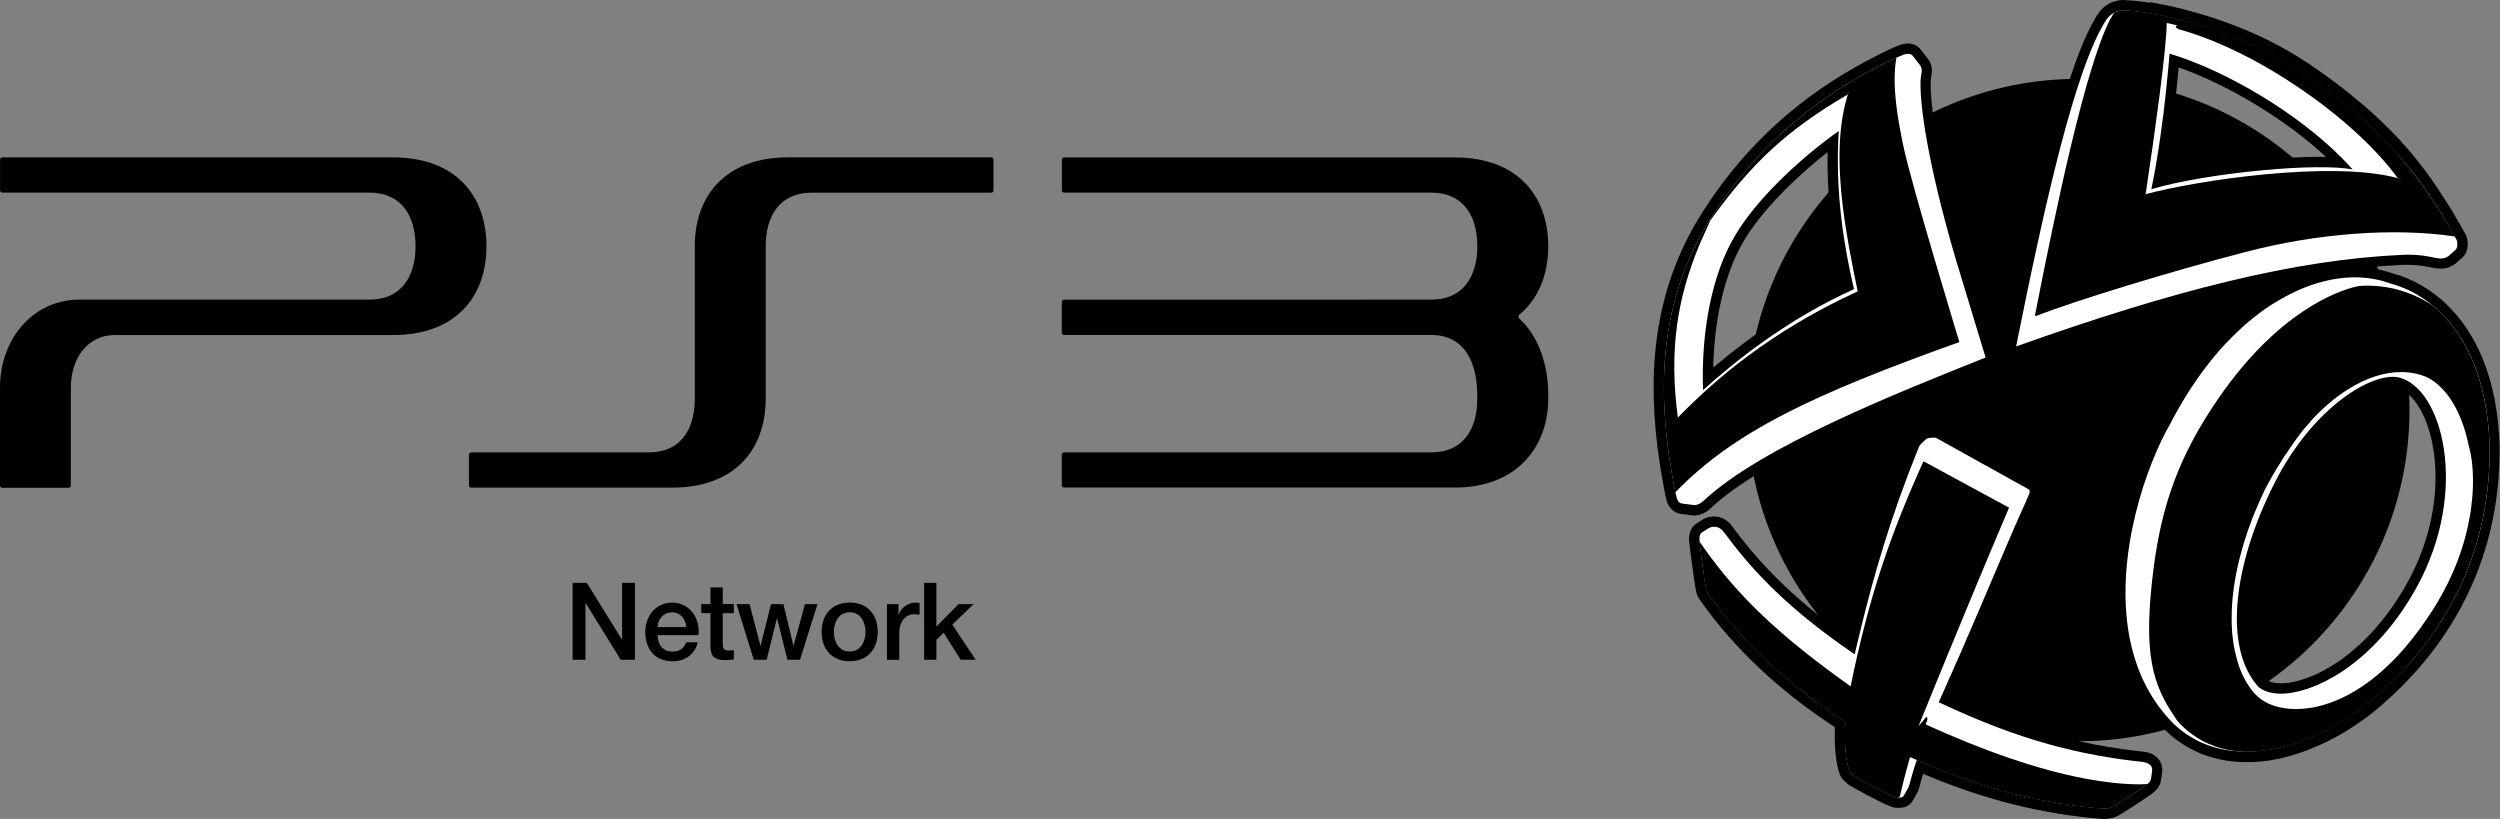 <?xml version="1.0" encoding="utf-8"?>
<!-- Generator: Adobe Illustrator 26.5.0, SVG Export Plug-In . SVG Version: 6.00 Build 0)  -->
<svg version="1.1" xmlns="http://www.w3.org/2000/svg" xmlns:xlink="http://www.w3.org/1999/xlink" x="0px" y="0px"
	 viewBox="0 0 3839 1257.6" style="enable-background:new 0 0 3839 1257.6;" xml:space="preserve">
<rect x="0" y="0" width="3839" height="1257.6" fill="#808080" stroke="none"/>
<style type="text/css">
	.st0{fill:#FFFFFF;}
	.st1{fill-rule:evenodd;clip-rule:evenodd;}
	.st2{fill-rule:evenodd;clip-rule:evenodd;fill:#FFFFFF;}
</style>
<g id="Layer_1">
</g>
<g id="Layer_2">
	<g>
		<g>
			<g>
				<g>
					<path class="st1" d="M3096.6,539.5c-1.9,0-3.7-0.7-5.2-1.9c-2.2-1.9-3.1-4.7-2.6-7.5c43.9-218.7,91.4-431.4,140.3-505.3
						c0.1-0.1,0.2-0.3,0.3-0.4c3.4-4.5,7.4-8.2,11.8-10.9c0.1-0.1,0.2-0.2,0.3-0.2c0.5-0.4,1.1-0.6,1.5-0.8c0.2-0.1,0.4-0.2,0.6-0.3
						c0.3-0.1,0.6-0.3,0.8-0.4c0.2-0.1,0.4-0.2,0.6-0.3c0.3-0.1,0.6-0.3,0.9-0.4l0.7-0.3c0.3-0.1,0.5-0.2,0.8-0.3
						c0.4-0.2,0.8-0.3,1.3-0.5l0.4-0.1c0.4-0.1,0.8-0.3,1.3-0.4c0,0,0.1,0,0.1,0c5.2-1.5,9.7-1.5,11.1-1.5c0.4,0,1.6,0,1.6,0
						c0.2,0,0.3,0,0.5,0c0.7,0,1.5,0.1,2.3,0.1l0.6,0c0.8,0,1.6,0.1,2.5,0.2l0.5,0c0.8,0.1,1.6,0.1,2.4,0.2l0.6,0
						c0.9,0.1,1.8,0.2,2.8,0.3l0.6,0.1c0.9,0.1,1.8,0.2,2.8,0.3l0.4,0c1,0.1,2.1,0.2,3.2,0.4l0.7,0.1c1.1,0.1,2.2,0.3,3.4,0.4
						c0,0,0.1,0,0.1,0c1.2,0.1,2.3,0.3,3.4,0.5l0.8,0.1c1.2,0.2,2.4,0.3,3.6,0.5l0.7,0.1c1.1,0.2,2.1,0.3,3.3,0.5l1.2,0.2
						c1.2,0.2,2.4,0.4,3.7,0.6l0.9,0.1c1.1,0.2,2.2,0.4,3.3,0.6l1.4,0.2c1,0.2,2,0.4,3,0.5l2.2,0.4c0,0,3.6,0.7,4.7,0.9l2.2,0.4
						c1.1,0.2,2.2,0.4,3.3,0.7l2.3,0.5c1.1,0.2,2.3,0.5,3.5,0.7l2.2,0.5c1.3,0.3,2.6,0.6,3.9,0.9l2,0.4c1.9,0.4,3.9,0.9,5.9,1.4
						l0.2,0c2,0.5,4,1,6,1.5l2,0.5c1.4,0.4,2.8,0.7,4.2,1.1l2.5,0.7c1.3,0.3,2.6,0.7,3.9,1c0.9,0.2,1.8,0.5,2.6,0.7
						c1.3,0.4,2.6,0.7,3.9,1.1l2.7,0.8c1.4,0.4,2.7,0.8,4.1,1.2l2.6,0.8c1.5,0.5,3,0.9,4.6,1.4l2.2,0.7c2.2,0.7,4.5,1.4,6.8,2.1
						l1,0.3c1.9,0.6,3.9,1.3,5.8,1.9l2.5,0.8c1.5,0.5,3,1,4.5,1.5c0.7,0.2,2.8,1,2.8,1c1.4,0.5,2.8,1,4.2,1.5c1,0.4,2,0.7,3,1.1
						c1.4,0.5,2.8,1,4.2,1.6l0.1,0c1,0.4,1.9,0.7,2.9,1.1l1.4,0.5c1.5,0.6,3.1,1.2,4.6,1.8c0,0,0.6,0.2,0.6,0.2
						c2.3,0.9,4.5,1.8,6.8,2.7l2.1,0.9c1.7,0.7,3.4,1.4,5.1,2.1c0.8,0.3,1.5,0.6,2.3,1c1.9,0.8,3.8,1.6,5.6,2.4l1.4,0.6
						c2.3,1,4.7,2.1,7,3.1l1.9,0.9c1.8,0.8,3.5,1.6,5.3,2.5c0.8,0.4,1.6,0.7,2.4,1.1c1.7,0.8,3.5,1.7,5.2,2.5l2.6,1.3
						c1.8,0.9,3.6,1.8,5.4,2.7l0.6,0.3c1.1,0.6,2.3,1.2,3.4,1.8l2,1.1c0.8,0.4,1.7,0.9,2.5,1.3c1.2,0.6,2.4,1.3,3.6,1.9l1.9,1
						c0.8,0.4,1.7,0.9,2.5,1.4c1.2,0.7,2.4,1.3,3.6,2l2,1.1c0.8,0.5,1.6,0.9,2.4,1.4c1.2,0.7,2.4,1.4,3.5,2.1l2.1,1.2
						c0.8,0.4,1.5,0.9,2.3,1.3c1.2,0.7,2.4,1.5,3.6,2.2l2.1,1.3c0.7,0.4,1.5,0.9,2.2,1.3c1.2,0.8,2.5,1.5,3.7,2.3l2.2,1.4
						c0.7,0.4,1.4,0.9,2.1,1.3c1.5,1,3,1.9,4.5,2.9l1.8,1.2c0.5,0.3,1.1,0.7,1.6,1c2.4,1.6,5,3.3,7.5,5.1l1,0.7c1.5,1,2.9,2,4.3,3
						l5,3.6c0,0,4.1,2.9,5,3.5l4.9,3.5l4.8,3.5l4.7,3.5l4.7,3.5l4.6,3.5l4.5,3.5c0.6,0.5,4.5,3.5,4.5,3.5c0.7,0.6,4.4,3.5,4.4,3.5
						c0.7,0.5,4.4,3.5,4.4,3.5c0.8,0.6,2.6,2.1,2.6,2.1l1.7,1.4c0.7,0.5,4.2,3.5,4.2,3.5c0.7,0.6,1.5,1.2,2.2,1.8l2,1.7
						c0.8,0.6,1.5,1.3,2.3,1.9l1.9,1.6l4.1,3.5c0.9,0.8,1.7,1.5,2.6,2.3l1.4,1.2c0.7,0.6,3.2,2.8,3.2,2.8l0.8,0.7
						c0.8,0.7,2.6,2.3,2.6,2.3l1.3,1.2c0.7,0.7,1.5,1.3,2.2,2l1.7,1.5c0.9,0.8,1.7,1.6,2.6,2.4l1.2,1.1c0.9,0.8,1.7,1.6,2.6,2.4
						l1.2,1.1c0.9,0.8,1.7,1.6,2.6,2.4l1.1,1.1c0.9,0.8,1.7,1.7,2.6,2.5l1.1,1.1c0.9,0.8,1.7,1.7,2.6,2.5l1.1,1.1
						c0.8,0.8,1.7,1.7,2.5,2.5l1,1c0.9,0.9,1.7,1.7,2.5,2.6l1,1c0.9,0.9,1.7,1.7,2.5,2.6l1,1c0.8,0.9,1.7,1.8,2.5,2.6l0.9,1
						c0.9,0.9,1.7,1.8,2.5,2.7l0.9,1c0.9,0.9,1.7,1.8,2.5,2.7l0.9,0.9c0.8,0.9,1.7,1.8,2.5,2.8l0.9,1c0.8,0.9,1.7,1.9,2.5,2.8
						l0.8,0.9c0.8,0.9,1.7,1.9,2.5,2.8l0.8,0.9c0.8,0.9,1.7,1.9,2.5,2.9l0.8,0.9c0.8,1,1.7,2,2.5,2.9l0.7,0.9c0.8,1,1.7,2,2.5,3
						l0.7,0.9c0.8,1,1.7,2,2.5,3l0.7,0.8c0.8,1,1.7,2,2.5,3.1l0.7,0.8c0.8,1,1.7,2.1,2.5,3.1l0.6,0.8c0.8,1.1,1.7,2.1,2.5,3.2
						l0.6,0.8c0.8,1.1,1.7,2.1,2.5,3.2l0.5,0.7c0.9,1.2,1.7,2.3,2.6,3.4l0.5,0.7c0.8,1.1,1.7,2.2,2.5,3.4l0.5,0.7
						c0.8,1.1,1.7,2.3,2.5,3.4l0.5,0.7c0.8,1.1,1.7,2.3,2.5,3.5l0.5,0.7c0.8,1.2,1.7,2.4,2.5,3.6l0.5,0.7c0.8,1.2,1.7,2.4,2.5,3.6
						l0.4,0.6c0.9,1.3,1.7,2.5,2.6,3.7l0.4,0.5c0.9,1.3,1.7,2.5,2.6,3.8l0.4,0.5c0.9,1.3,1.7,2.6,2.6,3.9l0.3,0.5
						c0.9,1.3,1.7,2.7,2.6,4l0.3,0.5c0.9,1.3,1.8,2.7,2.6,4.1l0.3,0.4c0.9,1.4,1.8,2.8,2.6,4.1l0.2,0.3c0.9,1.4,1.8,2.9,2.7,4.3
						l0.2,0.3c0.9,1.4,1.8,2.9,2.7,4.4l0.2,0.3c0.9,1.4,1.8,2.9,2.7,4.4l0.1,0.2c0.9,1.5,1.9,3.1,2.8,4.6c0,0,0.1,0.1,0.1,0.1
						c0.9,1.5,1.9,3.1,2.8,4.7c0,0,0,0,0,0c4.5,7.6,9.1,15.6,13.6,23.7c1,1.8,1.8,3.7,2.2,5.7c0.6,2.4,0.8,4.8,0.6,7.3l-0.2,2.8
						c-0.4,4.3-2.4,8.3-5.6,11.1l-10.1,9c-0.2,0.2-0.4,0.4-0.6,0.5c-5.2,3.7-10.5,5.4-16.6,5.4c-3.5,0-6.9-0.6-10.1-1.2
						c-1-0.2-2.2-0.4-3.6-0.7c-7.8-1.6-20.9-4.2-38.1-4.2c-2.2,0-4.4,0-6.6,0.1c-80.5,3.6-167.1,16.8-264.7,40.2
						c-93.6,22.5-200.2,55.2-325.9,99.9C3098.4,539.3,3097.5,539.5,3096.6,539.5z M3326.6,201.5c0,0.1,0,0.3,0,0.4
						c-3.9,28.7-8.1,54.6-12.6,77.5c40.9-10.7,99.1-20.2,159.2-25.8c30.3-2.8,59.1-4.5,83.4-4.7c2.3,0,4.6,0,6.9,0
						c10.7,0,20.2,0.3,28.7,0.8c-0.5-0.5-1.1-1.1-1.6-1.6c-33-33.2-75.7-66-123.6-94.9c-43.1-26-88.3-47.2-128.4-60.4
						c-0.9,10-2.4,26.9-4.6,47.7c-0.5,4.2-0.9,8.5-1.5,12.9c-0.7,6.3-1.5,12.6-2.2,18.8c0,0,0,0,0,0c0,0.2,0,0.4-0.1,0.5
						c0,0.1,0,0.2,0,0.3c0,0.2,0,0.5-0.1,0.7c0,0.1,0,0.1,0,0.2c0,0.2,0,0.3-0.1,0.5c0,0.2,0,0.3-0.1,0.5c0,0.1,0,0.3,0,0.4
						c0,0.1,0,0.3,0,0.4c0,0.2,0,0.3-0.1,0.5c0,0.2,0,0.3-0.1,0.5c0,0.2,0,0.4-0.1,0.5c0,0.1-0.1,0.6-0.1,0.7c0,0.2,0,0.4-0.1,0.5
						c0,0.3-0.1,0.6-0.1,0.9c0,0.1-0.1,1-0.1,1.1c0,0.2,0,0.4-0.1,0.6c0,0.3-0.1,0.5-0.1,0.8l-0.3,2c0,0.2,0,0.4-0.1,0.6
						c0,0.1,0,0.2,0,0.3c0,0.1,0,0.3,0,0.4c0,0.2,0,0.4-0.1,0.6c0,0.1,0,0.2,0,0.3c0,0.1,0,0.3,0,0.4c0,0.2,0,0.3-0.1,0.5
						c0,0.1,0,0.3,0,0.4c0,0.3-0.1,0.6-0.1,0.8c0,0.1,0,0.3-0.1,0.4c0,0.2,0,0.3-0.1,0.5c0,0.1,0,0.1,0,0.2c0,0.2-0.1,0.5-0.1,0.8
						c0,0.2,0,0.3-0.1,0.5c0,0.1,0,0.2,0,0.3c0,0.2,0,0.4-0.1,0.6c0,0.1,0,0.2,0,0.3c0,0.2,0,0.4-0.1,0.6c0,0,0,0.1,0,0.1
						c0,0.3-0.1,0.6-0.1,1c0,0.2,0,0.4-0.1,0.5c0,0.2-0.1,0.5-0.1,0.7c0,0.2,0,0.3-0.1,0.5c0,0.2-0.1,0.5-0.1,0.7c0,0.1,0,0.2,0,0.2
						c0,0.3-0.1,0.6-0.1,0.9c0,0,0,0,0,0c0,0.2,0,0.4-0.1,0.6c0,0.1,0,0.2,0,0.3c0,0.3-0.1,0.7-0.2,1c0,0.2-0.1,0.5-0.1,0.7
						c0,0.1,0,0.2,0,0.3c0,0.1,0,0.3,0,0.4c0,0.2,0,0.4-0.1,0.5C3326.7,201.4,3326.7,201.5,3326.6,201.5z"/>
					<path d="M3261.7,15.8c0.6,0,1.2,0,1.6,0c0,0,0,0,0,0c0,0,0.1,0,0.1,0c0.7,0,1.4,0.1,2.2,0.1c0.2,0,0.4,0,0.6,0
						c0.8,0,1.6,0.1,2.4,0.2c0.1,0,0.3,0,0.4,0c0.8,0.1,1.6,0.1,2.4,0.2c0.2,0,0.4,0,0.5,0c0.9,0.1,1.8,0.2,2.8,0.3
						c0.2,0,0.4,0,0.6,0.1c0.9,0.1,1.8,0.2,2.7,0.3c0.1,0,0.2,0,0.4,0c1,0.1,2.1,0.2,3.1,0.4c0.2,0,0.5,0.1,0.7,0.1
						c1.1,0.1,2.2,0.3,3.3,0.4c0.1,0,0.1,0,0.2,0c1.1,0.1,2.2,0.3,3.3,0.4c0.3,0,0.5,0.1,0.8,0.1c1.2,0.2,2.3,0.3,3.5,0.5
						c0.2,0,0.5,0.1,0.7,0.1c1.1,0.2,2.1,0.3,3.2,0.5c0.3,0,0.5,0.1,0.8,0.1c0.1,0,0.2,0,0.4,0.1c1.2,0.2,2.4,0.4,3.6,0.6
						c0.3,0,0.6,0.1,0.8,0.1c1.1,0.2,2.2,0.4,3.3,0.6c0.5,0.1,0.9,0.2,1.4,0.2c1,0.2,2,0.4,3,0.5c0.5,0.1,0.9,0.2,1.4,0.3
						c0.3,0,0.5,0.1,0.8,0.1c0.5,0.1,0.9,0.2,1.4,0.3c1.1,0.2,2.2,0.4,3.3,0.6c0.7,0.1,1.4,0.3,2.2,0.4c1.1,0.2,2.2,0.4,3.3,0.7
						c0.7,0.2,1.5,0.3,2.2,0.5c1.1,0.2,2.3,0.5,3.4,0.7c0.7,0.2,1.5,0.3,2.2,0.5c1.3,0.3,2.5,0.6,3.8,0.9c0.6,0.1,1.3,0.3,1.9,0.4
						c1.9,0.4,3.8,0.9,5.8,1.4c0.1,0,0.2,0,0.2,0.1c1.9,0.5,3.9,1,5.9,1.4c0.7,0.2,1.3,0.3,2,0.5c1.4,0.3,2.7,0.7,4.1,1.1
						c0.8,0.2,1.6,0.4,2.4,0.6c1.3,0.3,2.6,0.7,3.8,1c0.9,0.2,1.7,0.5,2.6,0.7c1.3,0.4,2.6,0.7,3.9,1.1c0.9,0.2,1.7,0.5,2.6,0.7
						c1.3,0.4,2.7,0.8,4,1.2c0.8,0.2,1.7,0.5,2.5,0.7c1.5,0.4,3,0.9,4.5,1.4c0.7,0.2,1.4,0.4,2.1,0.7c2.2,0.7,4.4,1.4,6.7,2.1
						c0.3,0.1,0.7,0.2,1,0.3c1.9,0.6,3.8,1.2,5.7,1.9c0.8,0.3,1.6,0.6,2.5,0.8c1.5,0.5,3,1,4.4,1.5c0.9,0.3,1.8,0.6,2.8,1
						c1.4,0.5,2.8,1,4.2,1.5c1,0.4,1.9,0.7,2.9,1.1c1.4,0.5,2.8,1,4.2,1.5c1,0.4,2,0.7,2.9,1.1c0.5,0.2,0.9,0.3,1.4,0.5
						c1.5,0.6,3,1.2,4.6,1.8c0.2,0.1,0.3,0.1,0.5,0.2c0,0,0.1,0,0.1,0c2.2,0.9,4.5,1.8,6.7,2.7c0.7,0.3,1.4,0.6,2.1,0.8
						c1.7,0.7,3.3,1.4,5,2.1c0.8,0.3,1.5,0.6,2.3,0.9c1.9,0.8,3.7,1.6,5.6,2.4c0.5,0.2,1,0.4,1.4,0.6c2.3,1,4.6,2,6.9,3.1
						c0.6,0.3,1.2,0.6,1.9,0.9c1.7,0.8,3.5,1.6,5.2,2.4c0.8,0.4,1.6,0.7,2.3,1.1c1.7,0.8,3.4,1.6,5.2,2.5c0.7,0.3,1.3,0.6,2,1
						c0.2,0.1,0.4,0.2,0.6,0.3c1.8,0.9,3.5,1.8,5.3,2.6c0.2,0.1,0.4,0.2,0.6,0.3c1.4,0.7,2.9,1.5,4.3,2.2c1.2,0.6,2.4,1.2,3.6,1.9
						c1.5,0.8,2.9,1.6,4.4,2.3c1.2,0.6,2.3,1.3,3.5,1.9c1.5,0.8,2.9,1.6,4.4,2.5c1.2,0.6,2.3,1.3,3.5,1.9c1.5,0.8,3,1.7,4.4,2.6
						c1.1,0.7,2.3,1.3,3.4,2c1.5,0.9,3,1.8,4.5,2.7c1.1,0.7,2.2,1.3,3.3,2c1.6,1,3.1,2,4.7,2.9c1,0.7,2.1,1.3,3.1,2
						c1.7,1.1,3.4,2.2,5.1,3.4c0.9,0.6,1.7,1.1,2.6,1.7c2.5,1.7,5,3.3,7.4,5.1c0.1,0.1,0.2,0.1,0.3,0.2c0.3,0.2,0.5,0.4,0.8,0.5
						c1.4,1,2.9,2,4.3,3c0.6,0.4,1.2,0.8,1.8,1.3c1.1,0.8,2.1,1.5,3.2,2.3c0.7,0.5,1.3,1,2,1.4c1,0.7,1.9,1.4,2.9,2.1
						c0.8,0.5,1.5,1.1,2.2,1.6c0.9,0.6,1.7,1.3,2.6,1.9c0.8,0.6,1.5,1.1,2.3,1.7c0.8,0.6,1.7,1.2,2.5,1.8c0.8,0.6,1.6,1.2,2.4,1.8
						c0.8,0.6,1.5,1.1,2.3,1.7c0.9,0.6,1.7,1.3,2.6,1.9c0.7,0.5,1.4,1,2.1,1.5c0.8,0.6,1.7,1.3,2.5,1.9c0.7,0.5,1.4,1,2,1.5
						c0.8,0.6,1.7,1.3,2.5,1.9c0.7,0.5,1.3,1,2,1.5c0.8,0.7,1.7,1.3,2.5,2c0.6,0.5,1.3,1,1.9,1.5c0.9,0.7,1.7,1.3,2.6,2
						c0.6,0.5,1.2,0.9,1.8,1.4c0.9,0.7,1.7,1.4,2.6,2.1c0.6,0.5,1.1,0.9,1.7,1.4c0.9,0.7,1.7,1.4,2.6,2.1c0.6,0.5,1.1,0.9,1.7,1.4
						c0.9,0.7,1.7,1.4,2.6,2.1c0.5,0.4,1.1,0.9,1.6,1.3c0.9,0.7,1.7,1.4,2.6,2.1c0.5,0.4,1,0.9,1.5,1.3c0.9,0.7,1.7,1.5,2.6,2.2
						c0.5,0.4,1,0.8,1.5,1.2c0.9,0.7,1.7,1.5,2.6,2.2c0.5,0.4,1,0.8,1.5,1.2c0.9,0.7,1.7,1.5,2.6,2.2c0.5,0.4,0.9,0.8,1.4,1.2
						c0.9,0.8,1.7,1.5,2.6,2.3c0.5,0.4,0.9,0.8,1.4,1.2c0.9,0.8,1.7,1.5,2.6,2.3c0.4,0.4,0.9,0.8,1.3,1.1c0.9,0.8,1.7,1.6,2.6,2.3
						c0.4,0.4,0.8,0.8,1.2,1.1c0.9,0.8,1.7,1.6,2.6,2.3c0.4,0.4,0.8,0.7,1.2,1.1c0.9,0.8,1.7,1.6,2.5,2.4c0.4,0.4,0.8,0.7,1.2,1.1
						c0.9,0.8,1.7,1.6,2.6,2.4c0.4,0.4,0.7,0.7,1.1,1.1c0.9,0.8,1.7,1.6,2.6,2.5c0.4,0.4,0.7,0.7,1.1,1.1c0.8,0.8,1.7,1.6,2.5,2.5
						c0.4,0.4,0.7,0.7,1.1,1.1c0.8,0.8,1.7,1.7,2.5,2.5c0.3,0.3,0.7,0.7,1,1c0.8,0.8,1.7,1.7,2.5,2.5c0.3,0.3,0.7,0.7,1,1
						c0.8,0.9,1.7,1.7,2.5,2.6c0.3,0.3,0.6,0.7,1,1c0.8,0.9,1.7,1.7,2.5,2.6c0.3,0.3,0.6,0.7,0.9,1c0.8,0.9,1.7,1.8,2.5,2.7
						c0.3,0.3,0.6,0.6,0.9,0.9c0.8,0.9,1.7,1.8,2.5,2.7c0.3,0.3,0.6,0.6,0.9,0.9c0.8,0.9,1.6,1.8,2.5,2.7c0.3,0.3,0.6,0.6,0.9,0.9
						c0.8,0.9,1.6,1.8,2.5,2.8c0.3,0.3,0.5,0.6,0.8,0.9c0.8,0.9,1.6,1.9,2.5,2.8c0.3,0.3,0.5,0.6,0.8,0.9c0.8,0.9,1.6,1.9,2.5,2.8
						c0.3,0.3,0.5,0.6,0.8,0.9c0.8,1,1.6,1.9,2.5,2.9c0.2,0.3,0.5,0.6,0.7,0.9c0.8,1,1.6,2,2.5,2.9c0.2,0.3,0.5,0.6,0.7,0.8
						c0.8,1,1.6,2,2.5,3c0.2,0.3,0.5,0.6,0.7,0.8c0.8,1,1.6,2,2.5,3c0.2,0.3,0.4,0.5,0.7,0.8c0.8,1,1.6,2.1,2.5,3.1
						c0.2,0.3,0.4,0.5,0.6,0.8c0.8,1,1.6,2.1,2.5,3.1c0.2,0.3,0.4,0.5,0.6,0.8c0.8,1.1,1.6,2.1,2.5,3.2c0.2,0.3,0.4,0.5,0.6,0.8
						c0.8,1.1,1.7,2.2,2.5,3.3c0.2,0.2,0.4,0.5,0.5,0.7c0.8,1.1,1.7,2.2,2.5,3.3c0.2,0.2,0.4,0.5,0.5,0.7c0.8,1.1,1.7,2.2,2.5,3.4
						c0.2,0.2,0.3,0.5,0.5,0.7c0.8,1.1,1.7,2.3,2.5,3.5c0.2,0.2,0.3,0.4,0.5,0.7c0.8,1.2,1.7,2.3,2.5,3.5c0.1,0.2,0.3,0.4,0.4,0.6
						c0.8,1.2,1.7,2.4,2.5,3.6c0.1,0.2,0.3,0.4,0.4,0.6c0.8,1.2,1.7,2.4,2.5,3.7c0.1,0.2,0.3,0.4,0.4,0.6c0.9,1.2,1.7,2.5,2.5,3.8
						c0.1,0.2,0.2,0.4,0.4,0.5c0.9,1.3,1.7,2.6,2.6,3.8c0.1,0.2,0.2,0.3,0.3,0.5c0.9,1.3,1.7,2.6,2.6,3.9c0.1,0.2,0.2,0.3,0.3,0.5
						c0.9,1.3,1.7,2.7,2.6,4c0.1,0.1,0.2,0.3,0.3,0.4c0.9,1.4,1.8,2.7,2.6,4.1c0.1,0.1,0.1,0.2,0.2,0.4c0.9,1.4,1.8,2.8,2.7,4.2
						c0.1,0.1,0.1,0.2,0.2,0.3c0.9,1.4,1.8,2.9,2.7,4.4c0,0.1,0.1,0.2,0.1,0.2c0.9,1.5,1.8,3,2.7,4.5c0,0.1,0.1,0.1,0.1,0.2
						c0.9,1.5,1.8,3,2.8,4.6c0,0,0,0.1,0.1,0.1c0.9,1.6,1.9,3.1,2.8,4.7c0,0,0,0,0,0c4.5,7.6,9,15.4,13.5,23.5
						c0.6,1.2,1.1,2.4,1.5,3.7c0.4,1.5,0.5,3.1,0.4,4.7l-0.2,2.8c-0.2,2.3-1.3,4.4-3,5.9l-10.1,9c-4.2,3-7.9,4-12,4
						c-2.7,0-5.5-0.4-8.6-1c-7.1-1.3-22.2-5-43.2-5c-2.2,0-4.6,0-6.9,0.1c-163.7,7.4-348.6,53.6-592.9,140.6
						c43.3-215.4,91-429.7,139.1-502.5c3.3-4.4,6.8-7.3,10.3-9.3c0,0,0,0,0-0.1c0.1-0.1,0.3-0.1,0.4-0.2c0.3-0.2,0.6-0.3,0.9-0.5
						c0.2-0.1,0.4-0.2,0.6-0.3c0.2-0.1,0.3-0.2,0.5-0.2c0.2-0.1,0.5-0.2,0.7-0.3c0.1-0.1,0.3-0.1,0.4-0.2c0.2-0.1,0.5-0.2,0.7-0.3
						c0.3-0.1,0.7-0.2,1-0.4c0.1,0,0.2-0.1,0.3-0.1c0.3-0.1,0.7-0.2,1-0.3c0,0,0,0,0,0C3256.4,16,3259.6,15.8,3261.7,15.8
						 M3303.7,290.5L3303.7,290.5c43.4-12.9,109.1-23.3,170.3-29c29.7-2.8,58.3-4.4,82.8-4.7c2.3,0,4.6,0,6.8,0
						c20.2,0,37.2,1,49.1,3.2c-3.1-3.5-6.3-7-9.6-10.4c-2.2-2.4-4.5-4.7-6.9-7.1c-68.7-69.2-176.7-133.6-264.6-160.3v0c0,0,0,0,0,0
						c0,0,0,0.2,0,0.5c-0.3,3.7-2.1,25.9-5.4,56.8c-0.5,4.1-0.9,8.4-1.4,12.8c-0.7,6-1.4,12.3-2.2,18.8c0,0.1,0,0.2,0,0.3
						c0,0.1,0,0.3,0,0.4c0,0.1-0.1,0.3-0.1,0.4c0,0,0,0.1,0,0.1c0,0,0,0.1,0,0.1c0,0,0,0.1,0,0.1c0,0,0,0.1,0,0.1c0,0,0,0.1,0,0.1
						c0,0.1,0,0.1,0,0.2c0,0.1,0,0.1,0,0.1v0.1c0,0.1,0,0.3,0,0.4c-0.1,0.1-0.1,0.3-0.1,0.4c-0.1,0.2-0.1,0.3-0.1,0.4v0.1
						c0,0.1,0,0.3,0,0.4c-0.1,0.2-0.1,0.4-0.1,0.5c0,0.1,0,0.3,0,0.4c-0.1,0.2-0.1,0.3-0.1,0.4c0,0.1,0,0.3,0,0.4c0,0,0,0,0,0.1
						c-0.1,0.2-0.1,0.3-0.1,0.5c-0.1,0.1-0.1,0.3-0.1,0.4c0,0.1,0,0.1,0,0.1c-0.1,0.2-0.1,0.3-0.1,0.5c0,0.2,0,0.3-0.1,0.4
						c0,0.1,0,0.3-0.1,0.4c0,0.1,0,0.3,0,0.4c0,0.1,0,0.1,0,0.1c0,0.1,0,0.3-0.1,0.5c0,0.1,0,0.3-0.1,0.4c-0.1,0.8-0.2,1.5-0.3,2.3
						c0,0,0,0,0,0c0,0,0,0,0,0c0,0.1,0,0.2,0,0.3c0,0,0,0.1,0,0.1c0,0.2-0.1,0.3-0.1,0.4c0,0.2,0,0.3,0,0.4c0,0.2-0.1,0.3-0.1,0.6
						c0,0.1,0,0.3,0,0.4v0.1c-0.1,0.1-0.1,0.3-0.1,0.4c0,0.2,0,0.3,0,0.4c-0.1,0.2-0.1,0.3-0.1,0.4c-0.1,0.2-0.1,0.3-0.1,0.5
						c-0.1,0.2-0.1,0.3-0.1,0.5c0,0.2,0,0.3-0.1,0.4v0.1c0,0.2,0,0.3-0.1,0.4c0,0.1,0,0.2,0,0.4c0,0.2,0,0.3-0.1,0.5
						c0,0.1,0,0.3,0,0.4c0,0.2-0.1,0.3-0.1,0.4c0,0.2,0,0.3,0,0.5c0,0.1-0.1,0.3-0.1,0.4c0,0.2,0,0.3,0,0.5c0,0,0,0,0,0.1
						c-0.1,0.1-0.1,0.3-0.1,0.4c0,0.2,0,0.4,0,0.5c-0.1,0.2-0.1,0.3-0.1,0.4c0,0.1,0,0.2,0,0.4c0,0.1,0,0.3,0,0.4l-0.1,0.1
						c0,0.2,0,0.3,0,0.4c0,0.2,0,0.3-0.1,0.4c0,0.2,0,0.3,0,0.4c0,0.2-0.1,0.3-0.1,0.4c0,0.2,0,0.3,0,0.4v0.1c0,0.2-0.1,0.4-0.1,0.5
						c0,0.2,0,0.3,0,0.5c-0.1,0.1-0.1,0.3-0.1,0.4c0,0.1,0,0.1,0,0.1c-0.1,0.1-0.1,0.3-0.1,0.4c0,0,0,0-0.1,0c0,0,0,0,0,0.1
						c0,0.1,0,0.2,0,0.4c0,0.2,0,0.3-0.1,0.5c0,0.2,0,0.3,0,0.5c0,0.2-0.1,0.3-0.1,0.4c0,0.2,0,0.3,0,0.4c0,0.1-0.1,0.3-0.1,0.4
						c0,0.2,0,0.3,0,0.5c0,0,0,0,0,0.1C3314.7,230.7,3309.7,262.3,3303.7,290.5 M3261.7,0C3261.7,0,3261.7,0,3261.7,0
						C3261.7,0,3261.7,0,3261.7,0c-4.7,0-9.1,0.6-13.3,1.8c0,0,0,0-0.1,0c0,0,0,0,0,0c-0.5,0.1-1,0.3-1.5,0.5
						c-0.2,0.1-0.3,0.1-0.5,0.1c-0.5,0.2-1,0.4-1.6,0.6c-0.3,0.1-0.7,0.3-1.1,0.4l-0.1,0c-0.2,0.1-0.4,0.2-0.6,0.2c0,0-0.1,0-0.1,0
						c-0.4,0.2-0.7,0.3-1.1,0.5c-0.2,0.1-0.5,0.2-0.7,0.3c0,0,0,0-0.1,0l-0.1,0c-0.3,0.1-0.6,0.3-0.8,0.4c-0.2,0.1-0.4,0.2-0.5,0.3
						c-0.7,0.3-1.6,0.8-2.5,1.4c-0.1,0.1-0.2,0.1-0.3,0.2c-5.1,3.2-9.8,7.4-13.7,12.7c-0.2,0.3-0.4,0.6-0.6,0.8
						c-23,34.8-47.1,101-73.5,202.5c-25.3,97-49.6,214.2-67.9,305.6c-1.1,5.6,0.8,11.4,5.2,15.1c2.9,2.5,6.6,3.9,10.4,3.9
						c1.8,0,3.6-0.3,5.3-0.9c125.4-44.7,231.8-77.3,325.1-99.7c97.1-23.3,183.2-36.4,263.2-40c2.1-0.1,4.2-0.1,6.3-0.1
						c16.4,0,29,2.5,36.6,4c1.4,0.3,2.7,0.5,3.7,0.7c3.6,0.7,7.4,1.3,11.5,1.3c7.8,0,14.7-2.3,21.2-6.9c0.4-0.3,0.9-0.7,1.3-1
						l10.1-9c4.8-4.2,7.7-10,8.3-16.4l0.2-2.8c0.3-3.3,0-6.6-0.7-9.8c-0.7-2.7-1.7-5.3-3-7.7c-4.6-8.1-9.2-16.1-13.7-23.8
						c0,0,0,0,0,0c-0.9-1.6-1.9-3.2-2.8-4.8c0,0,0,0,0-0.1c0,0,0,0,0,0c-0.9-1.6-1.9-3.1-2.8-4.7l0-0.1l-0.1-0.1
						c-0.9-1.6-1.9-3.1-2.8-4.6l-0.1-0.1l-0.1-0.1c0,0,0,0,0-0.1c-0.9-1.5-1.8-3-2.7-4.4l-0.1-0.1l-0.1-0.2
						c-0.9-1.5-1.8-2.9-2.7-4.3l-0.1-0.1l-0.2-0.3c-0.9-1.4-1.8-2.8-2.7-4.2l-0.2-0.3l-0.1-0.1c-0.9-1.4-1.8-2.8-2.7-4.1l-0.3-0.5
						c-0.9-1.3-1.7-2.7-2.6-4l-0.1-0.2l-0.2-0.4c-0.8-1.3-1.7-2.6-2.6-3.9l-0.3-0.5l0-0.1c-0.9-1.3-1.8-2.6-2.6-3.9l-0.2-0.3
						l-0.2-0.3c-0.9-1.3-1.7-2.5-2.6-3.8l-0.2-0.3l-0.2-0.4c-0.8-1.2-1.7-2.4-2.6-3.7l-0.5-0.7c-0.8-1.2-1.7-2.4-2.5-3.6l-0.2-0.3
						l-0.2-0.3c-0.9-1.2-1.7-2.4-2.5-3.5l-0.5-0.7c-0.8-1.2-1.7-2.3-2.5-3.5l-0.5-0.7c-0.8-1.1-1.7-2.3-2.5-3.4l-0.2-0.3l-0.4-0.5
						c-0.8-1.1-1.7-2.2-2.5-3.3l-0.4-0.5l-0.2-0.2c-0.8-1.1-1.7-2.2-2.5-3.3l-0.6-0.8c-0.8-1.1-1.7-2.1-2.5-3.2l-0.6-0.8
						c-0.8-1.1-1.7-2.1-2.5-3.2c-0.2-0.3-0.5-0.6-0.7-0.9c-0.8-1-1.7-2.1-2.5-3.1l-0.6-0.8l-0.1-0.1c-0.8-1-1.7-2-2.5-3.1l-0.6-0.7
						l-0.1-0.1c-0.8-1-1.7-2-2.5-3l-0.6-0.7l-0.2-0.2c-0.8-1-1.7-2-2.5-3l-0.5-0.5l-0.3-0.4c-0.8-1-1.7-2-2.5-2.9l-0.5-0.6l-0.3-0.3
						c-0.8-1-1.7-1.9-2.5-2.9l-0.6-0.6l-0.3-0.3c-0.8-0.9-1.7-1.9-2.5-2.8l-0.8-0.9l-0.1-0.1c-0.8-0.9-1.7-1.9-2.5-2.8l-0.5-0.6
						l-0.4-0.4c-0.9-0.9-1.7-1.9-2.6-2.8l-0.6-0.6l-0.3-0.4c-0.9-0.9-1.7-1.8-2.6-2.7l-0.7-0.8l-0.2-0.2c-0.8-0.9-1.7-1.8-2.6-2.7
						l-0.7-0.7l-0.3-0.3c-0.8-0.9-1.7-1.8-2.6-2.6l-0.8-0.8l-0.3-0.3c-0.9-0.9-1.7-1.7-2.6-2.6l-0.7-0.7l-0.3-0.3
						c-0.9-0.9-1.7-1.7-2.6-2.6l-0.7-0.7l-0.4-0.4c-0.9-0.9-1.7-1.7-2.6-2.5l-0.7-0.7l-0.4-0.4c-0.9-0.8-1.7-1.7-2.6-2.5l-0.7-0.7
						l-0.4-0.4c-0.9-0.8-1.7-1.7-2.6-2.5l-0.8-0.8l-0.4-0.3c-0.9-0.8-1.7-1.6-2.6-2.4l-0.7-0.7l-0.5-0.5c-0.9-0.8-1.8-1.6-2.6-2.4
						l-0.8-0.7l-0.5-0.5l-0.2-0.1c-0.8-0.8-1.7-1.5-2.5-2.3l-0.9-0.8l-0.4-0.3l-0.2-0.2c-0.8-0.7-1.6-1.4-2.4-2.1l-0.9-0.8l-0.5-0.4
						l-0.2-0.2c-0.8-0.7-1.6-1.4-2.4-2.1l-0.9-0.8l-0.5-0.5l0,0c-0.9-0.7-1.7-1.5-2.6-2.2c-0.3-0.3-0.7-0.6-1-0.9l-0.5-0.4l-0.1-0.1
						c-0.9-0.7-1.7-1.5-2.6-2.2c-0.3-0.3-0.6-0.5-1-0.8l-0.5-0.4l-0.4-0.3c-0.8-0.6-1.5-1.3-2.3-1.9c-0.3-0.3-0.7-0.5-1-0.8
						l-0.6-0.5l-0.4-0.4c-0.7-0.6-1.5-1.2-2.2-1.8c-0.4-0.3-0.8-0.6-1.2-1l-0.5-0.4l-0.3-0.2c-0.8-0.6-1.6-1.3-2.3-1.9
						c-0.4-0.4-0.9-0.7-1.3-1.1l-0.4-0.4l-0.4-0.4c-0.7-0.6-1.4-1.2-2.2-1.7l-1-0.8l-0.7-0.6l-0.6-0.5c-0.7-0.5-1.3-1.1-2-1.6
						l-1.1-0.9l-0.7-0.6l-0.3-0.2c-0.8-0.6-1.5-1.2-2.3-1.8c-0.4-0.3-0.9-0.7-1.4-1.1l-0.6-0.5l-0.6-0.5c-0.6-0.5-1.3-1-1.9-1.5
						c-0.5-0.4-0.9-0.7-1.4-1.1l-0.6-0.5l-0.7-0.5c-0.6-0.5-1.3-1-1.9-1.4c-0.5-0.4-1-0.7-1.5-1.1l-0.6-0.5l-0.5-0.4
						c-0.7-0.5-1.4-1-2.1-1.6l-1.4-1l-0.7-0.5l-0.8-0.6c-0.6-0.4-1.2-0.9-1.8-1.3c-0.5-0.4-1-0.8-1.6-1.2l-0.7-0.5l-0.7-0.5
						c-0.6-0.4-1.1-0.8-1.7-1.3c-0.5-0.4-1.1-0.8-1.6-1.2l-0.9-0.7l-0.7-0.5c-0.5-0.4-1-0.8-1.6-1.1c-0.6-0.4-1.2-0.9-1.8-1.3
						l-0.8-0.6l-0.9-0.6c-0.5-0.3-0.9-0.7-1.4-1c-0.8-0.6-1.6-1.1-2.4-1.7l-0.6-0.4l-0.7-0.5l-1.3-0.9c-1-0.7-1.9-1.4-2.9-2
						l-0.4-0.3l-0.6-0.5l-1.2-0.8c-1.4-1-2.9-2-4.4-3.1l-0.3-0.2l-0.5-0.3c-0.1-0.1-0.2-0.1-0.3-0.2c-2.6-1.8-5.1-3.5-7.6-5.2
						c-0.6-0.4-1.1-0.7-1.7-1.1c-0.3-0.2-0.7-0.4-1-0.6l-0.7-0.4c-1.5-1-3-2-4.6-3c-0.7-0.5-1.4-0.9-2.1-1.3l-1.1-0.7l-1-0.7
						c-1.3-0.8-2.5-1.6-3.8-2.4c-0.7-0.5-1.5-0.9-2.2-1.4l-1.2-0.7l-1.1-0.6c-1.2-0.7-2.4-1.5-3.6-2.2c-0.8-0.5-1.6-0.9-2.4-1.4
						l-1.1-0.7l-1-0.6c-1.2-0.7-2.4-1.4-3.5-2c-0.8-0.5-1.7-0.9-2.5-1.4l-1.1-0.6l-0.9-0.5c-1.2-0.7-2.4-1.3-3.6-2
						c-0.8-0.5-1.7-0.9-2.5-1.4l-1.1-0.6l-0.9-0.5c-1.2-0.6-2.4-1.3-3.6-1.9c-0.9-0.5-1.7-0.9-2.6-1.3l-1.1-0.6l-0.9-0.5
						c-1.2-0.6-2.4-1.2-3.5-1.8l-0.1-0.1c-0.2-0.1-0.3-0.2-0.5-0.3c-1.8-0.9-3.6-1.8-5.4-2.7l-0.5-0.2l-0.2-0.1
						c-0.4-0.2-0.9-0.4-1.3-0.6l-0.7-0.3c-1.8-0.9-3.5-1.7-5.3-2.6c-0.8-0.4-1.6-0.8-2.4-1.1c-1.8-0.8-3.6-1.7-5.3-2.5l-0.7-0.3
						c-0.4-0.2-0.8-0.4-1.2-0.5c-2.4-1.1-4.8-2.2-7.1-3.2c-0.3-0.1-0.6-0.3-0.9-0.4l-0.6-0.2c-1.9-0.8-3.8-1.6-5.7-2.5
						c-0.8-0.3-1.6-0.7-2.3-1c-1.7-0.7-3.4-1.4-5.1-2.1l-0.6-0.2c-0.5-0.2-1-0.4-1.5-0.6c-2.6-1-4.8-1.9-6.9-2.8l-0.1,0l-0.3-0.1
						l-0.1-0.1c-1.6-0.6-3.1-1.2-4.7-1.8c-0.3-0.1-0.6-0.2-0.9-0.3l-0.5-0.2c-1-0.4-2-0.8-3-1.1c-1.4-0.5-2.8-1.1-4.3-1.6
						c-1-0.4-2-0.7-3-1.1c-1.4-0.5-2.9-1-4.3-1.5l-0.6-0.2c-0.8-0.3-1.5-0.5-2.3-0.8c-1.5-0.5-3-1-4.5-1.6l-0.8-0.3
						c-0.6-0.2-1.1-0.4-1.7-0.6c-2-0.7-3.9-1.3-5.9-1.9l-0.4-0.1c-0.2-0.1-0.4-0.1-0.7-0.2c-2.2-0.7-4.4-1.4-6.8-2.2
						c-0.5-0.1-0.9-0.3-1.4-0.4l-0.8-0.2c-1.5-0.5-3.1-0.9-4.6-1.4c-0.6-0.2-1.3-0.4-1.9-0.6l-0.7-0.2c-1.4-0.4-2.8-0.8-4.1-1.2
						c-0.9-0.3-1.8-0.5-2.7-0.8c-1.3-0.4-2.6-0.7-3.9-1.1c-0.9-0.2-1.8-0.5-2.7-0.7c-1.3-0.4-2.6-0.7-3.9-1.1l-0.4-0.1
						c-0.7-0.2-1.4-0.4-2.1-0.6c-1.4-0.4-2.8-0.7-4.2-1.1l-0.7-0.2c-0.5-0.1-0.9-0.2-1.4-0.4c-2-0.5-4-1-6-1.5l-0.2,0l-0.1,0
						c-2-0.5-4-0.9-5.9-1.4c-0.4-0.1-0.9-0.2-1.3-0.3l-0.7-0.2c-1.3-0.3-2.6-0.6-3.9-0.9c-0.6-0.1-1.2-0.3-1.8-0.4l-0.5-0.1
						c-1.2-0.3-2.4-0.5-3.5-0.8c-0.8-0.2-1.5-0.3-2.3-0.5c-1.1-0.2-2.3-0.5-3.4-0.7c-0.8-0.1-1.5-0.3-2.2-0.4
						c-1.1-0.2-2.3-0.4-3.4-0.6l-0.5-0.1c-0.3-0.1-0.6-0.1-0.9-0.2l-0.5-0.1l-0.3,0l-0.9-0.2l-0.5-0.1c-1.1-0.2-2.1-0.4-3.1-0.6
						l-0.2,0l-1.2-0.2c-1.1-0.2-2.3-0.4-3.4-0.6l-0.3-0.1l-0.6-0.1c-1.3-0.2-2.5-0.4-3.7-0.6l-0.2,0l-0.1,0L3300,4l-0.3,0
						c-1.1-0.2-2.2-0.3-3.3-0.5l-0.2,0l-0.5-0.1c-1.3-0.2-2.5-0.4-3.7-0.5l-0.9-0.1c-1.1-0.2-2.3-0.3-3.4-0.5l-0.1,0l-0.1,0
						c-1.2-0.2-2.3-0.3-3.4-0.4l-0.8-0.1c-1.1-0.1-2.2-0.3-3.2-0.4l-0.3,0l-0.1,0c-1-0.1-1.9-0.2-2.9-0.3l-0.2,0l-0.5,0
						c-1-0.1-1.9-0.2-2.9-0.3l-0.4,0l-0.2,0c-0.9-0.1-1.7-0.1-2.5-0.2l-0.2,0l-0.3,0c-0.9-0.1-1.8-0.1-2.6-0.2l-0.7,0
						c-0.8,0-1.6-0.1-2.3-0.1c-0.1,0-0.1,0-0.1,0c-0.2,0-0.5,0-0.7,0c0,0,0,0-0.1,0l-0.4,0C3262.5,0,3262.1,0,3261.7,0L3261.7,0
						L3261.7,0z M3338.2,173c0.8-6.2,1.5-12.5,2.2-18.8c0.5-4.4,1-8.7,1.4-12.9c0,0,0-0.1,0-0.1c1.6-15,2.9-27.9,3.8-37.7
						c37.1,13.1,78.1,32.8,117.3,56.5c41.2,24.9,78.6,52.6,109,81c-2.7,0-5.5-0.1-8.4-0.1c-2.3,0-4.6,0-7,0
						c-24.5,0.2-53.6,1.9-84.1,4.7c-54.8,5.1-108.1,13.4-148.4,23c3.6-19.9,7.1-41.9,10.3-65.7c0-0.2,0.1-0.4,0.1-0.7
						c0-0.2,0.1-0.4,0.1-0.6c0-0.1,0-0.1,0-0.2c0-0.2,0.1-0.4,0.1-0.6c0.1-0.5,0.2-1,0.2-1.5c0-0.1,0-0.2,0-0.4
						c0-0.2,0.1-0.5,0.1-0.7c0-0.3,0.1-0.6,0.1-0.9c0-0.3,0.1-0.6,0.1-0.8c0-0.1,0-0.3,0-0.4c0.1-0.3,0.1-0.7,0.1-1
						c0-0.1,0-0.2,0-0.3c0.1-0.4,0.1-0.8,0.1-1.1c0-0.3,0.1-0.6,0.1-0.9c0-0.2,0.1-0.5,0.1-0.7c0-0.1,0-0.2,0-0.3
						c0-0.1,0-0.3,0.1-0.4c0.1-0.4,0.1-0.7,0.1-1c0-0.2,0.1-0.4,0.1-0.6c0-0.1,0-0.2,0-0.3c0.1-0.4,0.1-0.8,0.2-1.2
						c0-0.1,0-0.2,0-0.2c0-0.2,0.1-0.4,0.1-0.6c0-0.1,0-0.2,0-0.2c0-0.2,0.1-0.4,0.1-0.6c0-0.2,0-0.4,0.1-0.6c0-0.1,0-0.2,0-0.3
						c0-0.1,0-0.1,0-0.2c0-0.2,0.1-0.4,0.1-0.7c0-0.1,0-0.1,0-0.2l0.2-1.4c0.1-0.3,0.1-0.6,0.2-1c0-0.3,0.1-0.6,0.1-1c0,0,0,0,0,0
						c0-0.2,0-0.3,0.1-0.5c0,0,0-0.1,0-0.1c0.1-0.4,0.1-0.9,0.2-1.3c0-0.2,0-0.3,0.1-0.5c0-0.1,0-0.3,0-0.4c0-0.1,0-0.2,0-0.3
						c0-0.2,0.1-0.4,0.1-0.6c0-0.2,0-0.4,0.1-0.6c0-0.1,0-0.3,0-0.4c0-0.2,0-0.3,0.1-0.5c0-0.1,0-0.2,0-0.3c0-0.2,0.1-0.4,0.1-0.6
						c0-0.2,0-0.4,0.1-0.6c0-0.3,0.1-0.6,0.1-0.9c0-0.1,0-0.2,0-0.3C3338.2,173.4,3338.2,173.2,3338.2,173L3338.2,173z"/>
				</g>
				<g>
					<path class="st1" d="M3448.4,1162.4c-0.6,0-1.2,0-1.8,0l-0.4,0c-0.8,0-1.6,0-2.4-0.1c-0.8,0-1.6-0.1-2.5-0.1
						c-1,0-1.9-0.1-2.9-0.1c-1.1-0.1-2.2-0.1-3.4-0.2c-0.9-0.1-1.7-0.1-2.6-0.2c-0.8-0.1-1.6-0.1-2.3-0.2c-0.9-0.1-1.9-0.2-2.8-0.3
						c-1-0.1-2-0.2-3-0.4c-1-0.1-2.1-0.3-3.1-0.4c-0.7-0.1-1.5-0.2-2.2-0.3c-0.9-0.2-1.9-0.3-2.8-0.5l-0.5-0.1
						c-0.5-0.1-0.9-0.2-1.4-0.3c-1.4-0.3-2.8-0.6-4.2-0.9c-0.5-0.1-1.1-0.2-1.6-0.4l-0.3-0.1c-1-0.2-2-0.5-2.9-0.7l-0.4-0.1
						c-0.5-0.1-1-0.2-1.4-0.4c-1.4-0.4-2.9-0.8-4.3-1.2c-0.4-0.1-1.6-0.5-1.6-0.5c-1.1-0.3-2.1-0.6-3.2-1l-0.2-0.1
						c-0.5-0.2-1-0.3-1.5-0.5c-1.5-0.5-2.9-1-4.4-1.5c-0.3-0.1-0.5-0.2-0.8-0.3l-0.4-0.2c-1.2-0.4-2.3-0.9-3.5-1.4
						c-0.5-0.2-1.1-0.4-1.6-0.6c-1.3-0.5-2.6-1.1-3.9-1.7l-0.8-0.4c-1.3-0.6-2.7-1.2-4.2-2c-0.4-0.2-0.9-0.4-1.3-0.7
						c-1.3-0.6-2.5-1.3-3.7-1.9l-0.9-0.5c-1.4-0.8-2.8-1.6-4.4-2.5l-1.2-0.7c-1.2-0.7-2.3-1.4-3.5-2.2l-1-0.7
						c-1.4-0.9-2.9-1.9-4.3-2.8l-0.9-0.7c-1.2-0.8-2.4-1.7-3.5-2.5l-1.1-0.8c-1.5-1.1-2.9-2.2-4.2-3.3l-0.6-0.5c-1.2-1-2.4-2-3.7-3
						c-0.4-0.3-0.7-0.6-1.1-0.9c-1.5-1.3-2.9-2.5-4.1-3.7c-0.1-0.1-0.1-0.1-0.2-0.2c-33.7-33.5-56.7-75.9-68.2-126
						c-0.1-0.2-0.1-0.4-0.2-0.6c-2.8-12.2-4.9-25.1-6.4-38.4l-0.2-1.6c-0.1-1.2-0.2-2.3-0.3-3.5c-3.8-40-1.4-83.5,7.2-129.4
						c0.4-2.4,0.9-4.7,1.4-7.1c0,0,0-0.1,0-0.1c15.4-76.9,42-132,52.7-152.1l0.5-1c0.3-0.5,0.9-1.7,0.9-1.7c0.4-0.8,0.9-1.6,1.3-2.4
						l0.6-1l0.8-1.5c0.4-0.8,0.9-1.5,1.3-2.2c0.6-1.3,1.3-2.5,2-3.8l1.4-2.7c0.4-0.7,0.8-1.5,1.1-2.2c0.6-1.1,1.2-2.2,1.8-3.3
						l1.5-2.8c0.5-0.9,0.9-1.8,1.4-2.6c0.5-1,1.1-2,1.6-3l1.5-2.8c0.5-0.9,1-1.8,1.5-2.7c0.5-0.9,1.1-1.9,1.6-2.8l1.6-2.7
						c0.5-0.9,1.1-1.9,1.6-2.8c0.6-1,1.1-1.9,1.7-2.9l1.5-2.4c0.6-0.9,1.1-1.9,1.7-2.8c0.6-0.9,1.1-1.8,1.7-2.7l1.5-2.4
						c0.6-0.9,1.1-1.8,1.7-2.7c0.6-0.9,1.1-1.8,1.7-2.6l1.6-2.4c0.6-0.9,1.2-1.8,1.7-2.7c0.6-0.9,1.2-1.8,1.8-2.7l1.5-2.2
						c0.6-0.9,1.2-1.8,1.8-2.7c0.6-0.9,1.2-1.7,1.8-2.5l1.6-2.3c0.6-0.9,1.2-1.7,1.8-2.5c0.6-0.9,1.2-1.7,1.8-2.6l1.5-2.1
						c0.6-0.9,1.2-1.7,1.8-2.6c0.6-0.8,1.2-1.6,1.8-2.4l1.6-2.2c0.6-0.8,1.2-1.6,1.8-2.4c0.6-0.8,1.2-1.6,1.8-2.4l1.5-2
						c0.6-0.8,1.3-1.7,1.9-2.5c0.6-0.8,1.3-1.6,1.9-2.4l1.4-1.8c0.7-0.8,1.3-1.7,2-2.5c0.6-0.8,1.3-1.6,1.9-2.3l1.5-1.8
						c0.7-0.8,1.3-1.6,2-2.4c0.7-0.8,1.3-1.6,2-2.4l1.4-1.6c0.7-0.8,1.3-1.6,2-2.4c0.7-0.8,1.3-1.5,2-2.3l1.4-1.6
						c0.7-0.8,1.3-1.5,2-2.3c0.6-0.7,1.3-1.4,1.9-2.1l1.5-1.6c0.7-0.8,1.4-1.5,2.1-2.3c0.7-0.7,1.3-1.4,2-2.1l1.4-1.5
						c0.7-0.8,1.4-1.5,2.1-2.2c0.7-0.7,1.3-1.4,2-2.1l1.4-1.4c0.7-0.7,1.4-1.5,2.2-2.2c0.7-0.7,1.4-1.4,2.1-2l1.4-1.4
						c0.7-0.7,1.4-1.4,2.1-2.1c0.7-0.7,1.4-1.3,2.1-2l1.3-1.3c0.7-0.7,1.4-1.4,2.2-2c0.7-0.7,1.4-1.3,2.1-2l1.2-1.1
						c0.8-0.7,1.5-1.4,2.3-2.1c0.7-0.6,1.4-1.2,2-1.8l1.4-1.2c0.8-0.7,1.5-1.3,2.3-2c0.7-0.6,1.4-1.2,2.1-1.8l1.2-1
						c0.8-0.7,1.6-1.4,2.4-2c0.7-0.6,1.5-1.2,2.2-1.8l1.2-1c0.8-0.6,1.5-1.3,2.3-1.9c0.7-0.6,1.5-1.2,2.2-1.8l1.1-0.9
						c0.8-0.6,1.6-1.2,2.4-1.8c0.7-0.5,1.4-1.1,2.1-1.6l1.2-0.9c0.8-0.6,1.6-1.2,2.5-1.8c0.8-0.6,1.5-1.1,2.3-1.7l0.9-0.7
						c0.8-0.6,1.7-1.2,2.5-1.8c0.8-0.6,1.6-1.1,2.4-1.7l0.9-0.6c0.8-0.6,1.7-1.1,2.5-1.7c0.7-0.5,1.5-1,2.2-1.5l1-0.7
						c0.9-0.6,1.7-1.1,2.6-1.7c0.8-0.5,1.5-1,2.3-1.4l1-0.6c0.8-0.5,1.7-1.1,2.5-1.6c0.8-0.5,1.6-1,2.4-1.5l0.8-0.5
						c0.9-0.5,1.7-1,2.6-1.6c0.8-0.5,1.6-1,2.5-1.4l0.6-0.4c0.9-0.5,1.8-1,2.7-1.5c0.9-0.5,1.7-1,2.6-1.4l0.4-0.2
						c0.9-0.5,1.9-1,2.8-1.5c0.8-0.4,1.7-0.9,2.5-1.3l0.3-0.2c1-0.5,2-1,3-1.5c0.8-0.4,1.6-0.8,2.3-1.1l0.5-0.2c1-0.5,2-1,3-1.4
						c0.8-0.4,1.7-0.8,2.5-1.2l0.8-0.3c0.9-0.4,1.7-0.8,2.6-1.2c0.9-0.4,1.7-0.8,2.6-1.1l0.2-0.1c1-0.4,2-0.9,3-1.3
						c0.8-0.4,1.7-0.7,2.5-1l0.5-0.2c0.9-0.4,1.8-0.7,2.7-1.1c0.8-0.3,1.7-0.6,2.5-1l0.5-0.2c0.9-0.3,1.8-0.7,2.8-1
						c0.9-0.3,1.9-0.7,2.8-1c1-0.3,2-0.7,3-1c0.9-0.3,1.9-0.6,2.8-0.9c1-0.3,2-0.6,2.9-0.9c0.9-0.3,1.9-0.6,2.8-0.8
						c1-0.3,2-0.6,2.9-0.9c0.9-0.3,1.9-0.5,2.8-0.8c1-0.3,2-0.5,2.9-0.8c0.9-0.2,1.8-0.5,2.8-0.7c1-0.2,1.9-0.5,2.9-0.7
						c0.9-0.2,1.8-0.4,2.8-0.6c1-0.2,1.9-0.4,2.9-0.6c0.9-0.2,1.8-0.4,2.8-0.5c1-0.2,1.9-0.4,2.9-0.5c0.9-0.2,1.8-0.3,2.7-0.4
						c1-0.2,1.9-0.3,2.9-0.4c0.9-0.1,1.8-0.3,2.7-0.4c1-0.1,1.9-0.2,2.9-0.4c0.9-0.1,1.8-0.2,2.7-0.3c0.9-0.1,1.9-0.2,2.8-0.3
						c0.9-0.1,1.8-0.1,2.7-0.2c0.9-0.1,1.9-0.1,2.8-0.2c0.9-0.1,1.8-0.1,2.7-0.1c0.9,0,1.9-0.1,2.8-0.1c0.9,0,1.8,0,2.7-0.1
						c0.9,0,1.9,0,2.8,0h0.3c0.8,0,1.6,0,2.3,0c0.9,0,1.8,0,2.8,0.1c0.9,0,1.7,0.1,2.6,0.1c0.9,0,1.8,0.1,2.7,0.1
						c0.9,0.1,1.7,0.1,2.6,0.2c0.9,0.1,1.8,0.1,2.7,0.2c0.9,0.1,1.7,0.2,2.6,0.2c0.9,0.1,1.8,0.2,2.7,0.3c0.8,0.1,1.7,0.2,2.5,0.3
						c0.9,0.1,1.8,0.2,2.7,0.4c0.8,0.1,1.7,0.3,2.5,0.4c0.9,0.1,1.8,0.3,2.6,0.5c0.8,0.2,1.7,0.3,2.5,0.5c0.9,0.2,1.7,0.4,2.6,0.5
						c0.8,0.2,1.6,0.4,2.4,0.6c0.9,0.2,1.7,0.4,2.6,0.6c0.8,0.2,1.6,0.4,2.4,0.6c0.9,0.2,1.7,0.5,2.5,0.7c0.8,0.2,1.6,0.5,2.4,0.7
						c0.8,0.3,1.7,0.5,2.5,0.8c0.8,0.3,1.6,0.5,2.4,0.8l0.4,0.1c0.2,0.1,0.5,0.2,0.7,0.2c1.5,0.5,3,1,4.5,1.4c0,0,0.1,0,0.2,0
						c1.1,0.3,2.3,0.6,3.4,1l1,0.3c0.9,0.3,1.8,0.6,2.8,0.9l1,0.3c2.5,0.8,5,1.8,7.5,2.7l0.8,0.3c1.1,0.4,2.2,0.9,3.3,1.4l0.6,0.3
						c2.7,1.1,5.4,2.4,8.1,3.7l0.5,0.2c1.3,0.6,2.6,1.3,4,2c0,0,0,0,0.1,0c2.8,1.5,5.7,3.1,8.6,4.8l0.2,0.1
						c9.1,5.4,17.8,11.7,26.1,18.7c0.7,0.5,1.4,1.1,2,1.6l0.2,0.2c0.7,0.6,1.3,1.1,2,1.7c0,0,0.2,0.1,0.2,0.1
						c1.3,1.1,2.4,2.3,3.4,3.3c22.7,21.5,41,48.6,54.3,80.7c15.6,37.7,24.3,82.2,25.9,132.2c0,0.1,0,0.1,0,0.2
						c1.9,192.5-93.5,317-173.9,387.5c-11.2,10.3-23.6,20.2-36.9,29.4c-1.3,0.9-2.7,1.8-4,2.8c0,0-1.1,0.8-1.6,1.1
						c-2.2,1.5-4.4,3-6.6,4.4c0,0-2.4,1.5-2.4,1.5c-1,0.6-2,1.3-3,1.9c0,0-0.9,0.5-0.9,0.6c-1.4,0.9-2.8,1.7-4.2,2.6l-0.2,0.1
						c-4.2,2.5-8.5,5-12.8,7.3c-4.3,2.3-8.6,4.6-12.9,6.7l-0.3,0.1c-4.3,2.1-8.7,4.2-13,6.1l-0.4,0.2c-4.4,1.9-8.8,3.8-13.1,5.5
						l-0.6,0.2c-1.4,0.5-2.7,1.1-4.1,1.6l-0.2,0.1c-1.6,0.6-3.1,1.1-4.6,1.7l-0.2,0.1c-1.3,0.5-2.7,0.9-4.1,1.4l-0.8,0.3
						c-1.3,0.4-2.6,0.9-3.8,1.3l-0.6,0.2c-1.5,0.5-3,0.9-4.4,1.4l-0.3,0.1c-1.3,0.4-2.7,0.8-4,1.2l-1,0.3c-1.2,0.3-2.4,0.7-3.6,1
						l-0.8,0.2c-1.5,0.4-2.9,0.8-4.4,1.1l-0.3,0.1c-1.4,0.3-2.7,0.6-4,1l-1.2,0.3c-1.1,0.3-2.3,0.5-3.4,0.7l-1,0.2
						c-1.5,0.3-2.9,0.6-4.4,0.9l-0.5,0.1c-1.3,0.2-2.6,0.5-3.9,0.7l-1.3,0.2c-1.1,0.2-2.2,0.4-3.3,0.5l-1.2,0.2
						c-1.5,0.2-2.9,0.4-4.3,0.6l-0.4,0.1c-1.3,0.2-2.6,0.3-3.9,0.5l-1.4,0.1c-1,0.1-2.1,0.2-3.2,0.3l-1.3,0.1
						c-1.4,0.1-2.9,0.2-4.3,0.3c0,0-0.3,0-0.3,0c-1.3,0.1-2.7,0.2-4,0.2l-1.3,0.1c-1,0-2.1,0.1-3.1,0.1l-1.3,0c-1.4,0-2.8,0-4.2,0
						c0,0-0.1,0-0.1,0C3449.6,1162.4,3448.4,1162.4,3448.4,1162.4z M3473,1048.6c0.3,0.2,0.6,0.4,0.8,0.6c6.1,5.1,15.7,8,27.6,8.1
						c0.4,0,0.8,0,1.3,0c1.1,0,2.2,0,3.3-0.1l0.1,0c0.6,0,1.1-0.1,1.6-0.1l0.1,0c0.6,0,1.3-0.1,2-0.1l0.4,0
						c28.1-2.5,62.4-17.4,94.1-41c38.6-28.7,73.1-69.5,99.7-118c25.1-45.5,40-95.7,43.3-145.2c2.8-43.1-3.4-84.3-17.5-115.9
						c-12.4-27.8-29.7-45.5-48.5-49.8c-2.1-0.4-4.5-0.7-7.1-0.7c-21.4,0-51.9,14.6-81.6,39c-25.4,20.9-62.1,58.7-93.1,120.3
						c-31.5,62.3-50.7,123.9-55.6,178.2C3439,978.3,3449,1021.4,3473,1048.6z"/>
					<path d="M3616,425.9c0.7,0,1.5,0,2.2,0c0.9,0,1.8,0,2.6,0.1c0.8,0,1.7,0.1,2.5,0.1c0.9,0,1.7,0.1,2.6,0.1
						c0.8,0,1.6,0.1,2.5,0.2c0.9,0.1,1.7,0.1,2.6,0.2c0.8,0.1,1.6,0.2,2.4,0.2c0.9,0.1,1.7,0.2,2.5,0.3c0.8,0.1,1.6,0.2,2.4,0.3
						c0.8,0.1,1.7,0.2,2.5,0.4c0.8,0.1,1.6,0.2,2.4,0.4c0.8,0.1,1.7,0.3,2.5,0.4c0.8,0.1,1.6,0.3,2.4,0.5c0.8,0.2,1.6,0.3,2.5,0.5
						c0.8,0.2,1.6,0.3,2.3,0.5c0.8,0.2,1.6,0.4,2.4,0.6c0.8,0.2,1.5,0.4,2.3,0.6c0.8,0.2,1.6,0.4,2.4,0.7c0.8,0.2,1.5,0.4,2.3,0.7
						c0.8,0.2,1.6,0.5,2.4,0.7c0.7,0.2,1.5,0.5,2.2,0.7c0.4,0.1,0.7,0.2,1.1,0.4c1.7,0.6,3.3,1.1,5,1.6c0,0,0.1,0,0.1,0
						c1.1,0.3,2.2,0.6,3.3,1c0.3,0.1,0.6,0.2,0.9,0.3c0.9,0.3,1.7,0.5,2.6,0.8c0.3,0.1,0.6,0.2,0.9,0.3c2.3,0.8,4.7,1.7,7.1,2.6
						c0.2,0.1,0.5,0.2,0.7,0.3c1.1,0.4,2.1,0.9,3.2,1.3c0.2,0.1,0.4,0.2,0.6,0.2c2.6,1.1,5.1,2.3,7.7,3.5c0.1,0.1,0.3,0.1,0.4,0.2
						c1.3,0.6,2.6,1.3,3.8,1.9c0,0,0,0,0.1,0c2.7,1.4,5.5,3,8.2,4.6c0,0,0.1,0.1,0.1,0.1c8.3,5,16.8,10.9,25.1,18c0,0,0,0,0,0
						c0,0,0,0,0,0c0.7,0.5,1.3,1,1.9,1.5c0.1,0.1,0.2,0.1,0.2,0.2c0.6,0.5,1.2,1,1.7,1.5c0,0,0.1,0.1,0.1,0.1c1.2,1.1,2.2,2.1,3.1,3
						c39.7,37.4,74.6,101.7,77.9,207.6c1.9,191.8-94.4,314.2-171.2,381.5c-10.8,9.9-23,19.7-36.1,28.8c-1.3,0.9-2.6,1.8-3.9,2.7
						c-0.5,0.4-1.1,0.7-1.6,1.1c-2.2,1.4-4.3,2.9-6.5,4.3c0,0,0,0,0,0c-0.7,0.5-1.5,0.9-2.2,1.4c0,0,0,0,0,0c-1,0.6-2,1.2-3,1.9
						c0,0,0,0-0.1,0c0,0,0,0,0,0c-0.2,0.1-0.5,0.3-0.7,0.4c0,0,0,0,0,0c0,0,0,0,0,0c-1.4,0.9-2.8,1.7-4.2,2.5c0,0,0,0,0,0
						c-0.1,0-0.1,0.1-0.2,0.1c-4.1,2.4-8.3,4.8-12.5,7.1c0,0-0.1,0-0.1,0c-4.1,2.3-8.3,4.4-12.6,6.5c-0.1,0-0.2,0.1-0.2,0.1
						c-4.2,2.1-8.4,4.1-12.7,6c-0.1,0.1-0.3,0.1-0.4,0.2c-4.2,1.9-8.5,3.7-12.8,5.3c-0.2,0.1-0.4,0.2-0.6,0.2c-1.3,0.5-2.7,1-4,1.5
						c-0.1,0-0.2,0.1-0.3,0.1c-1.5,0.5-2.9,1.1-4.4,1.6c0,0-0.1,0-0.1,0c-1.3,0.5-2.7,0.9-4,1.4c-0.3,0.1-0.6,0.2-0.8,0.3
						c-1.2,0.4-2.5,0.8-3.7,1.2c-0.2,0.1-0.4,0.1-0.5,0.2c-1.4,0.5-2.9,0.9-4.4,1.4c-0.1,0-0.2,0.1-0.3,0.1
						c-1.3,0.4-2.6,0.8-3.9,1.2c-0.3,0.1-0.7,0.2-1,0.3c-1.2,0.3-2.3,0.6-3.5,1c-0.3,0.1-0.5,0.1-0.8,0.2c-1.4,0.4-2.9,0.8-4.3,1.1
						c-0.1,0-0.2,0.1-0.4,0.1c-1.3,0.3-2.5,0.6-3.8,0.9c-0.4,0.1-0.8,0.2-1.1,0.3c-1.1,0.2-2.2,0.5-3.3,0.7c-0.3,0.1-0.7,0.1-1,0.2
						c-1.4,0.3-2.8,0.6-4.2,0.9c-0.1,0-0.3,0.1-0.4,0.1c-1.3,0.2-2.5,0.5-3.8,0.7c-0.4,0.1-0.8,0.1-1.2,0.2c-1,0.2-2.1,0.3-3.1,0.5
						c-0.4,0.1-0.8,0.1-1.2,0.2c-1.4,0.2-2.8,0.4-4.2,0.6c-0.1,0-0.3,0-0.4,0.1c-1.3,0.2-2.5,0.3-3.8,0.5c-0.4,0-0.9,0.1-1.3,0.1
						c-1,0.1-2,0.2-3.1,0.3c-0.4,0-0.8,0.1-1.3,0.1c-1.4,0.1-2.8,0.2-4.1,0.3c-0.1,0-0.2,0-0.3,0c-1.3,0.1-2.6,0.2-3.8,0.2
						c-0.4,0-0.9,0-1.3,0.1c-1,0-2,0.1-3,0.1c-0.4,0-0.9,0-1.3,0c-1.4,0-2.7,0-4,0c0,0-0.1,0-0.1,0c-0.4,0-0.8,0-1.1,0c0,0,0,0,0,0
						c0,0,0,0,0,0c0,0,0,0,0,0c-0.8,0-1.5,0-2.3,0c-0.8,0-1.5,0-2.3-0.1c-0.8,0-1.6,0-2.3-0.1c-0.9,0-1.8-0.1-2.8-0.1
						c-1.1-0.1-2.1-0.1-3.2-0.2c-0.8-0.1-1.7-0.1-2.5-0.2c-0.7-0.1-1.5-0.1-2.2-0.2c-0.9-0.1-1.8-0.2-2.7-0.3
						c-1-0.1-1.9-0.2-2.9-0.4c-1-0.1-2-0.3-3-0.4c-0.7-0.1-1.4-0.2-2.1-0.3c-0.9-0.1-1.8-0.3-2.7-0.5c-0.6-0.1-1.2-0.2-1.8-0.3
						c-1.4-0.3-2.7-0.5-4-0.8c-0.6-0.1-1.2-0.3-1.8-0.4c-0.9-0.2-1.9-0.4-2.8-0.7c-0.6-0.1-1.2-0.3-1.7-0.4
						c-1.4-0.4-2.7-0.7-4.1-1.1c-0.5-0.2-1-0.3-1.5-0.5c-1-0.3-2-0.6-3-0.9c-0.5-0.2-1.1-0.3-1.6-0.5c-1.4-0.5-2.8-0.9-4.2-1.5
						c-0.4-0.1-0.7-0.3-1.1-0.4c-1.1-0.4-2.2-0.9-3.3-1.3c-0.5-0.2-1-0.4-1.5-0.6c-1.3-0.5-2.5-1.1-3.8-1.6
						c-0.3-0.1-0.5-0.2-0.8-0.3c-1.3-0.6-2.7-1.3-4-1.9c-0.4-0.2-0.9-0.4-1.3-0.7c-1.2-0.6-2.3-1.2-3.4-1.8
						c-0.3-0.2-0.6-0.3-0.9-0.5c-1.4-0.8-2.8-1.5-4.1-2.3c-0.4-0.2-0.8-0.5-1.1-0.7c-1.1-0.7-2.2-1.3-3.3-2c-0.3-0.2-0.7-0.4-1-0.6
						c-1.4-0.9-2.7-1.8-4.1-2.7c-0.3-0.2-0.6-0.4-0.9-0.6c-1.1-0.8-2.2-1.6-3.3-2.4c-0.3-0.3-0.7-0.5-1-0.8c-1.4-1-2.7-2-4-3.1
						c-0.2-0.1-0.4-0.3-0.6-0.5c-1.2-0.9-2.3-1.9-3.5-2.9c-0.3-0.3-0.7-0.6-1-0.9c-1.3-1.1-2.6-2.3-3.9-3.5
						c-35.3-35.1-56-77.7-66.3-123c0,0.1,0,0.1,0,0.2c-2.8-12.3-4.8-24.8-6.2-37.4c0-0.4-0.1-0.9-0.1-1.3c-0.1-1.2-0.3-2.4-0.4-3.6
						c-4-42.6-0.5-86.3,7.1-127.2c0.4-2.3,0.9-4.7,1.4-7c0,0,0,0,0-0.1c12.2-60.7,33.3-114.9,51.9-149.9c0.2-0.3,0.4-0.7,0.5-1
						c0.3-0.6,0.6-1.1,0.9-1.6c0.4-0.8,0.9-1.6,1.3-2.4c0.2-0.3,0.4-0.7,0.6-1c0.3-0.5,0.5-1,0.8-1.4c0.5-0.8,0.9-1.6,1.4-2.4
						c0.9-1.7,1.8-3.5,2.7-5.2c0.6-1.2,1.2-2.3,1.8-3.5c0.8-1.5,1.6-3.1,2.5-4.6c0.7-1.3,1.4-2.6,2.1-3.9c0.8-1.4,1.6-2.9,2.4-4.3
						c0.8-1.4,1.5-2.7,2.3-4.1c0.8-1.4,1.6-2.7,2.4-4.1c0.8-1.4,1.6-2.7,2.4-4.1c0.8-1.3,1.6-2.7,2.4-4c0.8-1.3,1.6-2.7,2.4-4
						c0.8-1.3,1.6-2.6,2.4-3.9c0.8-1.3,1.6-2.6,2.4-3.9c0.8-1.3,1.6-2.5,2.4-3.8c0.8-1.3,1.6-2.6,2.5-3.8c0.8-1.3,1.6-2.5,2.5-3.7
						c0.8-1.3,1.7-2.5,2.5-3.8c0.8-1.2,1.7-2.4,2.5-3.6c0.8-1.2,1.7-2.4,2.5-3.7c0.8-1.2,1.7-2.4,2.5-3.5c0.9-1.2,1.7-2.4,2.6-3.6
						c0.8-1.2,1.7-2.3,2.5-3.5c0.9-1.2,1.7-2.3,2.6-3.5c0.9-1.1,1.7-2.2,2.6-3.4c0.9-1.1,1.7-2.3,2.6-3.4c0.9-1.1,1.7-2.2,2.6-3.3
						c0.9-1.1,1.8-2.2,2.6-3.3c0.9-1.1,1.7-2.1,2.6-3.2c0.9-1.1,1.8-2.2,2.7-3.2c0.9-1,1.7-2.1,2.6-3.1c0.9-1.1,1.8-2.1,2.7-3.2
						c0.9-1,1.8-2,2.6-3c0.9-1,1.8-2.1,2.7-3.1c0.9-1,1.8-1.9,2.7-2.9c0.9-1,1.8-2,2.7-3c0.9-1,1.8-1.9,2.7-2.8c0.9-1,1.8-2,2.8-2.9
						c0.9-0.9,1.8-1.8,2.7-2.7c0.9-0.9,1.8-1.9,2.8-2.8c0.9-0.9,1.8-1.8,2.7-2.7c0.9-0.9,1.9-1.8,2.8-2.7c0.9-0.9,1.8-1.7,2.7-2.6
						c0.9-0.9,1.9-1.8,2.8-2.7c0.9-0.8,1.8-1.7,2.7-2.5c0.9-0.9,1.9-1.7,2.8-2.6c0.9-0.8,1.8-1.6,2.7-2.4c0.9-0.8,1.9-1.7,2.8-2.5
						c0.9-0.8,1.8-1.5,2.7-2.3c1-0.8,1.9-1.6,2.9-2.4c0.9-0.8,1.8-1.5,2.7-2.2c1-0.8,1.9-1.6,2.9-2.3c0.9-0.7,1.8-1.4,2.7-2.2
						c1-0.7,1.9-1.5,2.9-2.2c0.9-0.7,1.8-1.4,2.7-2.1c1-0.7,1.9-1.4,2.9-2.2c0.9-0.7,1.8-1.3,2.8-2c1-0.7,1.9-1.4,2.9-2.1
						c0.9-0.6,1.8-1.3,2.8-1.9c1-0.7,1.9-1.3,2.9-2c0.9-0.6,1.8-1.2,2.8-1.8c1-0.6,1.9-1.3,2.9-1.9c0.9-0.6,1.8-1.2,2.8-1.7
						c1-0.6,1.9-1.2,2.9-1.8c0.9-0.6,1.8-1.1,2.8-1.7c1-0.6,1.9-1.2,2.9-1.7c0.9-0.5,1.8-1.1,2.8-1.6c1-0.6,1.9-1.1,2.9-1.6
						c0.9-0.5,1.8-1,2.8-1.5c1-0.5,1.9-1.1,2.9-1.6c0.9-0.5,1.8-1,2.8-1.4c1-0.5,1.9-1,2.9-1.5c0.9-0.5,1.8-0.9,2.8-1.4
						c1-0.5,1.9-0.9,2.9-1.4c0.9-0.4,1.8-0.9,2.7-1.3c1-0.4,1.9-0.9,2.9-1.3c0.9-0.4,1.8-0.8,2.7-1.2c1-0.4,1.9-0.8,2.9-1.2
						c0.9-0.4,1.8-0.7,2.7-1.1c1-0.4,1.9-0.8,2.9-1.2c0.9-0.4,1.8-0.7,2.7-1c1-0.4,1.9-0.7,2.9-1.1c0.9-0.3,1.8-0.6,2.7-1
						c1-0.3,1.9-0.7,2.9-1c0.9-0.3,1.8-0.6,2.7-0.9c1-0.3,1.9-0.6,2.9-0.9c0.9-0.3,1.8-0.5,2.7-0.8c0.9-0.3,1.9-0.6,2.8-0.8
						c0.9-0.3,1.8-0.5,2.7-0.7c0.9-0.3,1.9-0.5,2.8-0.7c0.9-0.2,1.8-0.4,2.7-0.7c0.9-0.2,1.9-0.5,2.8-0.7c0.9-0.2,1.8-0.4,2.7-0.6
						c0.9-0.2,1.9-0.4,2.8-0.6c0.9-0.2,1.8-0.3,2.7-0.5c0.9-0.2,1.9-0.3,2.8-0.5c0.9-0.2,1.8-0.3,2.6-0.4c0.9-0.1,1.8-0.3,2.8-0.4
						c0.9-0.1,1.7-0.2,2.6-0.4c0.9-0.1,1.8-0.2,2.7-0.3c0.9-0.1,1.7-0.2,2.6-0.3c0.9-0.1,1.8-0.2,2.7-0.3c0.9-0.1,1.7-0.1,2.6-0.2
						c0.9-0.1,1.8-0.1,2.7-0.2c0.9-0.1,1.7-0.1,2.6-0.1c0.9,0,1.8-0.1,2.7-0.1c0.8,0,1.7,0,2.5-0.1c0.9,0,1.8,0,2.7,0
						C3615.8,425.9,3615.9,425.9,3616,425.9 M3470.1,1056.6c-0.9-0.9-1.4-1.4-1.4-1.4c7.6,6.3,18.8,9.8,32.5,10c0.5,0,0.9,0,1.4,0
						c1.2,0,2.4,0,3.7-0.1c0.1,0,0.1,0,0.2,0c0.6,0,1.2-0.1,1.8-0.1c0.7,0,1.5-0.1,2.2-0.2c0.1,0,0.3,0,0.4,0
						c54.8-4.8,140.3-54.2,200.1-163c81.8-148.4,39.5-306.9-28-322.4c-2.7-0.6-5.6-0.8-8.8-0.8c-43.7,0-126.8,54.3-181.8,163.6
						c-63.4,125.5-78.9,253-24,313C3468.9,1055.7,3469.5,1056.2,3470.1,1056.6 M3616,410l-0.3,0c-0.9,0-1.9,0-2.9,0
						c-0.9,0-1.8,0-2.8,0.1c-1,0-1.9,0.1-2.9,0.1c-0.9,0-1.9,0.1-2.8,0.1c-1,0.1-2,0.1-2.9,0.2c-0.9,0.1-1.9,0.1-2.8,0.2
						c-1,0.1-2,0.2-3,0.3c-0.9,0.1-1.9,0.2-2.8,0.3c-1,0.1-2,0.2-3,0.4c-0.9,0.1-1.9,0.2-2.8,0.4c-1,0.1-2,0.3-3,0.5
						c-0.9,0.1-1.9,0.3-2.8,0.5c-1,0.2-2,0.4-3,0.5c-0.9,0.2-1.9,0.4-2.9,0.5c-1,0.2-2,0.4-3,0.6c-0.9,0.2-1.9,0.4-2.9,0.6
						c-1,0.2-2,0.5-3,0.7c-0.9,0.2-1.9,0.5-2.9,0.7c-1,0.3-2,0.5-3,0.8c-1,0.3-1.9,0.5-2.9,0.8c-1,0.3-2,0.6-3.1,0.9
						c-1,0.3-1.9,0.6-2.9,0.9c-1,0.3-2,0.6-3,1c-1,0.3-1.9,0.6-2.9,0.9c-1,0.3-2,0.7-3,1l-0.1,0c-1,0.3-1.9,0.7-2.9,1
						c-0.9,0.3-1.9,0.7-2.9,1.1l-0.2,0.1l-0.3,0.1c-0.9,0.3-1.8,0.7-2.6,1c-0.9,0.4-1.9,0.7-2.8,1.1l-0.2,0.1l-0.2,0.1
						c-0.9,0.4-1.8,0.7-2.7,1.1c-1,0.4-2,0.9-3.1,1.3l-0.2,0.1c-0.9,0.4-1.8,0.8-2.7,1.2c-0.9,0.4-1.8,0.8-2.7,1.2l-0.3,0.2
						l-0.3,0.1c-0.9,0.4-1.7,0.8-2.6,1.2c-1,0.5-2,1-3,1.5l-0.5,0.2c-0.8,0.4-1.6,0.8-2.5,1.2c-1,0.5-2,1-3,1.6l-0.4,0.2
						c-0.8,0.4-1.7,0.9-2.5,1.3c-1,0.5-1.9,1-2.9,1.6l-0.2,0.1l-0.3,0.2c-0.9,0.5-1.7,0.9-2.6,1.4c-1,0.5-1.9,1.1-2.9,1.6l-0.2,0.1
						l-0.2,0.1c-0.9,0.5-1.8,1-2.7,1.5c-0.9,0.5-1.8,1.1-2.7,1.6l-0.3,0.2l-0.4,0.2c-0.8,0.5-1.7,1-2.5,1.5
						c-0.9,0.5-1.8,1.1-2.6,1.7l-0.4,0.3l-0.6,0.4c-0.8,0.5-1.5,1-2.3,1.5c-0.9,0.6-1.7,1.1-2.6,1.7l-0.4,0.3l-0.6,0.4
						c-0.8,0.5-1.5,1-2.3,1.5c-0.9,0.6-1.7,1.2-2.6,1.8l-0.4,0.3l-0.4,0.3c-0.8,0.6-1.7,1.1-2.5,1.7c-0.9,0.6-1.7,1.2-2.6,1.9
						l-0.4,0.3l-0.5,0.4c-0.8,0.6-1.6,1.1-2.4,1.7c-0.8,0.6-1.7,1.2-2.5,1.9l-0.5,0.4l-0.7,0.5c-0.7,0.5-1.5,1.1-2.2,1.7
						c-0.8,0.6-1.6,1.2-2.4,1.9l-0.6,0.4l-0.6,0.4c-0.8,0.6-1.5,1.2-2.3,1.8c-0.8,0.6-1.6,1.3-2.4,1.9l-0.6,0.5l-0.6,0.5
						c-0.8,0.6-1.5,1.2-2.3,1.9c-0.8,0.7-1.7,1.4-2.5,2.1l-0.5,0.4l-0.6,0.5c-0.7,0.6-1.5,1.2-2.2,1.9c-0.8,0.7-1.6,1.4-2.3,2.1
						l-0.6,0.5l-0.7,0.6c-0.7,0.6-1.4,1.2-2.1,1.9c-0.8,0.7-1.6,1.4-2.4,2.1l-0.6,0.5l-0.6,0.6c-0.7,0.7-1.5,1.3-2.2,2
						c-0.7,0.7-1.5,1.4-2.2,2.1l-0.7,0.7l-0.7,0.7c-0.7,0.7-1.4,1.3-2.1,2c-0.7,0.7-1.4,1.4-2.2,2.1l-0.7,0.7l-0.7,0.7
						c-0.7,0.7-1.4,1.4-2.1,2.1c-0.7,0.8-1.5,1.5-2.2,2.3l-0.6,0.6l-0.7,0.7c-0.7,0.7-1.4,1.4-2.1,2.2c-0.7,0.8-1.5,1.5-2.2,2.3
						l-0.7,0.7l-0.6,0.7c-0.7,0.7-1.4,1.5-2.1,2.2c-0.7,0.8-1.4,1.6-2.2,2.4l-0.7,0.8l-0.8,0.8c-0.7,0.7-1.3,1.4-2,2.2
						c-0.7,0.8-1.4,1.5-2.1,2.3l-0.7,0.9l-0.7,0.7c-0.7,0.8-1.4,1.6-2.1,2.4c-0.7,0.8-1.4,1.6-2.1,2.4l-0.7,0.8l-0.7,0.8
						c-0.7,0.8-1.4,1.6-2,2.4c-0.7,0.8-1.4,1.7-2.1,2.5l-0.7,0.9l-0.7,0.9c-0.7,0.8-1.3,1.6-2,2.4c-0.7,0.9-1.4,1.7-2,2.6l-0.7,0.9
						l-0.7,0.9c-0.7,0.8-1.3,1.7-2,2.5c-0.6,0.8-1.3,1.7-1.9,2.5l-0.7,1l-0.8,1.1c-0.6,0.8-1.2,1.6-1.8,2.4
						c-0.6,0.8-1.2,1.7-1.9,2.5l-0.8,1.1l-0.8,1.1c-0.6,0.8-1.2,1.7-1.9,2.5c-0.6,0.9-1.3,1.7-1.9,2.6l-0.7,1.1l-0.7,1
						c-0.6,0.9-1.2,1.7-1.9,2.6c-0.6,0.9-1.2,1.7-1.8,2.6l-0.8,1.2l-0.8,1.1c-0.6,0.9-1.2,1.7-1.8,2.6c-0.6,0.9-1.2,1.8-1.8,2.8
						l-0.7,1.1l-0.7,1.1c-0.6,0.9-1.2,1.8-1.8,2.7c-0.6,0.9-1.2,1.8-1.8,2.8l-0.8,1.2l-0.8,1.2c-0.6,0.9-1.2,1.8-1.7,2.7
						c-0.6,0.9-1.2,1.9-1.7,2.8l-0.8,1.2l-0.8,1.2c-0.6,0.9-1.2,1.9-1.7,2.8c-0.6,0.9-1.1,1.9-1.7,2.8l-0.8,1.3l-0.7,1.2
						c-0.6,1-1.2,1.9-1.7,2.9c-0.6,0.9-1.1,1.9-1.7,2.8l-0.8,1.3l-0.7,1.3c-0.6,1-1.1,1.9-1.7,2.9c-0.5,0.9-1.1,1.9-1.6,2.8
						l-0.8,1.4l-0.8,1.4c-0.6,1-1.1,2-1.7,3c-0.5,0.9-1,1.8-1.4,2.7l-0.7,1.4l-0.8,1.4c-0.6,1.1-1.2,2.2-1.8,3.3
						c-0.4,0.8-0.8,1.5-1.2,2.3c-0.2,0.4-0.5,0.9-0.7,1.3l-0.7,1.3c-0.6,1.2-1.3,2.4-1.9,3.6c-0.4,0.7-0.8,1.4-1.2,2.1
						c-0.3,0.5-0.6,1-0.8,1.5l-0.5,0.8l-0.1,0.2c-0.5,0.8-0.9,1.7-1.4,2.5l-0.1,0.2c-0.3,0.5-0.5,1-0.8,1.5l-0.5,1
						c-10.9,20.4-37.8,76.4-53.4,154.3c0,0,0,0,0,0l0,0l0,0c0,0,0,0,0,0c-0.5,2.3-0.9,4.7-1.4,7.2c-8.7,46.6-11.2,90.9-7.3,131.6
						c0.1,1.1,0.2,2.3,0.3,3.4l0,0.4l0.1,0.6c0,0.3,0.1,0.6,0.1,0.8c1.5,13.5,3.6,26.8,6.5,39.3c0.1,0.3,0.2,0.6,0.2,0.9
						c11.9,51.5,35.6,95.1,70.3,129.6c0.1,0.1,0.3,0.3,0.4,0.4c1.3,1.2,2.7,2.5,4.3,3.8c0.4,0.3,0.8,0.6,1.1,1
						c1.3,1.1,2.6,2.2,3.8,3.2l0.1,0.1c0.2,0.1,0.3,0.2,0.5,0.4c1.4,1.1,2.9,2.2,4.4,3.4c0.3,0.2,0.5,0.4,0.8,0.6l0.3,0.2
						c1.2,0.9,2.5,1.8,3.7,2.6l0.3,0.2c0.2,0.2,0.4,0.3,0.7,0.5c1.5,1,3,2,4.5,3c0.3,0.2,0.5,0.3,0.8,0.5l0.3,0.2
						c1.2,0.8,2.4,1.5,3.7,2.3l0.3,0.2c0.3,0.2,0.6,0.4,1,0.6c1.6,0.9,3.1,1.8,4.6,2.6c0.3,0.1,0.5,0.3,0.7,0.4l0.3,0.1
						c1.2,0.7,2.5,1.3,3.8,2c0.5,0.3,1,0.5,1.5,0.7c1.6,0.8,3.1,1.5,4.4,2.1c0.2,0.1,0.4,0.2,0.6,0.3l0.2,0.1
						c1.3,0.6,2.7,1.2,4.1,1.8c0.5,0.2,1.1,0.4,1.6,0.7c1.2,0.5,2.5,1,3.7,1.4l0.3,0.1c0.3,0.1,0.6,0.2,0.9,0.3
						c1.4,0.5,2.9,1.1,4.6,1.6c0.5,0.2,1.1,0.4,1.6,0.5l0.2,0.1c1,0.3,2.1,0.7,3.3,1l0.5,0.1c0.4,0.1,0.8,0.2,1.2,0.4
						c1.5,0.4,3,0.9,4.5,1.2c0.5,0.1,1,0.3,1.5,0.4l0.4,0.1c1,0.3,2.1,0.5,3.1,0.7l0.3,0.1c0.6,0.1,1.1,0.3,1.7,0.4
						c1.6,0.3,3,0.6,4.4,0.9c0.5,0.1,1,0.2,1.5,0.3l0.5,0.1c1,0.2,1.9,0.3,2.9,0.5c0.7,0.1,1.5,0.2,2.2,0.4c1.1,0.2,2.2,0.3,3.3,0.5
						c1.1,0.1,2.1,0.3,3.1,0.4c1,0.1,1.9,0.2,2.9,0.3c0.8,0.1,1.6,0.2,2.4,0.2c0.9,0.1,1.8,0.2,2.7,0.2c1.2,0.1,2.3,0.2,3.5,0.2
						c1,0.1,2,0.1,3,0.2c0.8,0,1.7,0.1,2.5,0.1c0.8,0,1.7,0,2.5,0.1l0.4,0c0.6,0,1.3,0,1.9,0l0.2,0c0.3,0,0.6,0,0.9,0
						c0.1,0,0.2,0,0.3,0c0.1,0,0.1,0,0.2,0c1.3,0,2.7,0,4.3,0c0.3,0,0.7,0,1,0l0.4,0c1.1,0,2.2-0.1,3.2-0.1l0.4,0c0.3,0,0.6,0,1,0
						c1.5-0.1,2.9-0.2,4.2-0.2c0,0,0,0,0,0l0.2,0c0,0,0.1,0,0.1,0c1.4-0.1,2.9-0.2,4.5-0.4c0.3,0,0.7-0.1,1-0.1l0.3,0
						c1.1-0.1,2.2-0.2,3.3-0.3c0.5-0.1,0.9-0.1,1.4-0.1c1.3-0.2,2.7-0.3,4-0.5l0.1,0l0.4,0c1.4-0.2,2.9-0.4,4.5-0.6l0.8-0.1l0.4-0.1
						c1.1-0.2,2.3-0.4,3.4-0.5l0.3-0.1c0.3-0.1,0.7-0.1,1-0.2c1.3-0.2,2.7-0.5,4-0.7l0.1,0l0.2,0c0,0,0.1,0,0.1,0
						c1.4-0.3,2.9-0.6,4.5-0.9l0.7-0.1l0.4-0.1c1.2-0.3,2.3-0.5,3.5-0.8c0.4-0.1,0.8-0.2,1.2-0.3c1.3-0.3,2.7-0.6,4-1c0,0,0,0,0.1,0
						l0,0l0.2-0.1c1.5-0.4,3-0.8,4.6-1.2c0.2-0.1,0.4-0.1,0.7-0.2l0.2-0.1c1.2-0.3,2.4-0.7,3.6-1l0.1,0l0.9-0.3
						c1.4-0.4,2.8-0.8,4.1-1.2l0.3-0.1c1.4-0.4,2.9-0.9,4.6-1.4l0.4-0.1l0.2-0.1c1.3-0.4,2.6-0.8,3.9-1.3l0.3-0.1l0.6-0.2
						c1.4-0.5,2.8-1,4.2-1.5c0.1,0,0.1,0,0.2-0.1c1.5-0.5,3-1.1,4.6-1.7c0,0,0.1,0,0.1,0l0.1,0l0.1,0c1.4-0.5,2.8-1,4.1-1.6l0.3-0.1
						l0.4-0.2c4.4-1.7,8.9-3.6,13.4-5.6c0,0,0,0,0.1,0l0.2-0.1l0.2-0.1c4.4-2,8.9-4.1,13.3-6.2l0.2-0.1l0.1,0
						c4.4-2.2,8.8-4.5,13.1-6.8l0.1-0.1c4.3-2.4,8.7-4.9,13-7.4c0,0,0.1,0,0.1-0.1l0.1,0c0,0,0.1-0.1,0.1-0.1
						c1.4-0.9,2.8-1.7,4.2-2.6c0.1-0.1,0.2-0.1,0.2-0.2l0.5-0.3l0.1-0.1c0.1,0,0.1-0.1,0.2-0.1c1-0.6,2-1.2,3-1.9c0,0,0.1,0,0.1-0.1
						c0.8-0.5,1.5-1,2.3-1.5c0,0,0.1,0,0.1-0.1c2.2-1.4,4.5-2.9,6.8-4.5c0.4-0.3,0.9-0.6,1.4-0.9l0.3-0.2c1.4-0.9,2.8-1.9,4.1-2.8
						c13.5-9.4,26.2-19.5,37.6-30c49.4-43.3,89.2-93.3,118.6-148.5c39.3-74.1,58.8-156.5,57.9-245c0-0.1,0-0.2,0-0.3
						c-1.6-51-10.5-96.5-26.5-135c-13.7-33-32.6-61-56-83.3c-1.1-1.2-2.3-2.4-3.7-3.6l-0.1-0.1c0,0-0.1-0.1-0.1-0.1
						c-0.7-0.6-1.4-1.2-2.1-1.8l-0.2-0.2c-0.7-0.6-1.4-1.2-2.1-1.7c-8.5-7.2-17.6-13.7-27-19.3l-0.1-0.1c0,0,0,0-0.1,0
						c-3-1.8-5.9-3.4-8.9-5c0,0-0.1,0-0.1-0.1c-1.4-0.7-2.8-1.4-4.2-2.1l-0.4-0.2c0,0,0,0-0.1,0c-2.8-1.4-5.6-2.7-8.4-3.9
						c-0.2-0.1-0.4-0.2-0.5-0.2l-0.1-0.1c-1.1-0.5-2.3-1-3.5-1.4l-0.2-0.1l-0.6-0.3c-2.6-1-5.3-2-7.9-2.9c-0.3-0.1-0.6-0.2-0.9-0.3
						l-0.1,0c-1-0.3-1.9-0.6-2.9-0.9l-0.3-0.1c-0.2-0.1-0.4-0.1-0.7-0.2c-1.3-0.4-2.5-0.7-3.6-1c-0.1,0-0.2,0-0.3-0.1
						c-1.3-0.4-2.6-0.8-3.9-1.2c-0.3-0.1-0.6-0.2-0.9-0.3l-0.3-0.1c-0.8-0.3-1.7-0.6-2.5-0.8c-0.9-0.3-1.7-0.6-2.6-0.8
						c-0.9-0.3-1.7-0.5-2.5-0.7c-0.9-0.3-1.8-0.5-2.6-0.7c-0.9-0.2-1.7-0.5-2.5-0.7c-0.9-0.2-1.8-0.4-2.7-0.7
						c-0.9-0.2-1.7-0.4-2.6-0.6c-0.9-0.2-1.8-0.4-2.7-0.6c-0.9-0.2-1.7-0.3-2.6-0.5c-0.9-0.2-1.8-0.3-2.7-0.5
						c-0.9-0.1-1.7-0.3-2.6-0.4c-0.9-0.1-1.9-0.3-2.8-0.4c-0.9-0.1-1.8-0.2-2.7-0.3c-0.9-0.1-1.9-0.2-2.8-0.3
						c-0.9-0.1-1.8-0.2-2.7-0.3c-0.9-0.1-1.9-0.2-2.8-0.2c-0.9-0.1-1.8-0.1-2.7-0.2c-1-0.1-1.9-0.1-2.9-0.1c-0.9,0-1.8-0.1-2.7-0.1
						c-0.9,0-1.9,0-2.8-0.1C3617.6,410,3616.8,410,3616,410L3616,410z M3478.3,1042.6c-22-25.6-31.2-66.3-26.6-117.9
						c2.4-26.3,8.2-54.7,17.5-84.4c9.3-29.9,21.8-60.5,37.2-91c30.4-60.4,66.3-97.3,91.1-117.7c27.9-23,57.3-37.2,76.6-37.2
						c2,0,3.8,0.2,5.4,0.5c16.1,3.8,31.8,20.3,43,45.3c13.6,30.4,19.6,70.3,16.9,112.1c-3.2,48.3-17.8,97.4-42.3,141.8
						c-26.1,47.5-59.8,87.4-97.5,115.5c-30.5,22.7-63.4,37.1-90.1,39.4l-0.3,0c0,0-0.1,0-0.1,0c-0.6,0.1-1.2,0.1-1.8,0.1l-0.1,0
						c-0.5,0-0.9,0.1-1.4,0.1l-0.2,0c-1,0-2,0.1-3,0.1c-0.4,0-0.8,0-1.1,0c-9.9-0.2-17.9-2.4-22.6-6.3
						C3478.7,1042.9,3478.5,1042.8,3478.3,1042.6L3478.3,1042.6z"/>
				</g>
				<g>
					<path class="st1" d="M3231.3,1249.6c-0.9,0-1.7,0-2.6-0.1c-95.6-7.7-185.1-30.7-280.8-72.1c-3.5,10.9-6.5,22-8.2,28.4
						c-1,3.7-2.4,7.3-4.4,10.6c0,0-5.9,10.1-5.9,10.1c-0.1,0.2-0.2,0.4-0.4,0.6c-0.4,0.5-0.7,1-1.2,1.4c-0.2,0.2-0.5,0.5-0.8,0.8
						c-0.3,0.3-0.7,0.5-1,0.8c-1.7,1.2-3.8,2-5.9,2.2l-5.5,0.5c-0.2,0-0.3,0-0.5,0c-0.3,0-0.5,0-0.8,0c-1.1,0-2.8-0.1-5.3-0.9
						c-0.2,0-0.3-0.1-0.5-0.2l-0.2-0.1c-0.3-0.1-0.6-0.2-0.9-0.3c-18.1-6.9-57.5-28.9-62.8-32.2c-0.5-0.3-0.9-0.6-1.3-1l-5.9-5.6
						c-1.9-1.8-3.4-4.1-4.2-6.6c-5.8-17-8-41-6.8-73.5c-85.3-55-154.9-119.9-206.8-192.8c-4.3-5.9-6.1-8.6-7.3-16.6
						c-2.4-13.8-8.7-60-9.4-68.8c-0.1-0.5-0.1-1.1-0.2-1.6c0-0.2,0-0.3-0.1-0.5c-0.4-4.5-1.4-14.9,6.8-20.9c0.2-0.1,0.4-0.3,0.7-0.5
						l8.4-5.4c1.5-0.9,3-1.8,4.6-2.4c0.2-0.1,0.5-0.2,0.8-0.3l1.7-0.5c1.8-0.5,3.4-0.9,5-1c0.7-0.1,1.4-0.1,2-0.1
						c7.7,0,14.6,3.3,19.8,9.5c0,0,0.1,0.1,0.1,0.2c0.3,0.3,0.6,0.7,0.9,1.1c0.3,0.4,0.6,0.8,1,1.3c38.4,51.4,87.9,108.6,189,178.7
						c2.5-10.7,5-20.9,7.5-30.8c24.3-99,51.9-185.5,86.8-272.1l2-4.9c1.3-3.2,3.3-6.2,5.9-8.6l6.6-6.1c2.7-2.5,6.1-4,9.7-4.4
						l6.3-0.7c0.7-0.1,1.3-0.1,2-0.1c2.9,0,5.8,0.8,8.4,2.2c0,0,61,33.9,61,33.9c19.4,10.8,39.4,21.9,54.4,30.2l23.2,12.8
						c4.3,1.9,10.5,6.5,7.4,16.5c-0.1,0.2-0.1,0.4-0.2,0.6c-0.1,0.5-0.3,1-0.5,1.5l-5.5,12.9c-0.1,0.4-0.3,0.8-0.5,1.1
						c-0.6,1.3-1.3,2.7-2,4.2c0,0,0,0.1,0,0.1c-8.6,18.4-24,54.5-43.4,100.1c-7.9,18.6-16.9,39.6-26.2,61.3l-13.4,31.1l-10.3,23.8
						l-7.9,18.1l-11.6,26.5l-5.6,12.6l-4.5,10.2c-1.6,3.5-3.1,7-4.7,10.5c108.1,50.6,197.2,76.2,305.6,87.9c0.1,0,0.2,0,0.2,0
						c3.5,0.5,6.9,1.7,9.7,3.4c0.2,0.1,0.3,0.2,0.5,0.3c0.8,0.5,1.6,1.1,2.4,1.8c0.2,0.2,0.4,0.4,0.6,0.6c4.1,3.9,6.2,9.2,5.8,15
						c0,0.2,0,0.4-0.1,0.6l-1.5,10.9c-0.5,3.3-1.2,5.9-2.3,8c-1.1,2.2-2.5,3.6-3.4,4.5c-0.4,0.4-0.8,0.8-1.3,1.2l-0.4,0.3
						c-0.2,0.2-0.5,0.5-0.8,0.7c-0.2,0.2-0.4,0.3-0.5,0.5c0,0-0.1,0-0.1,0c-0.3,0.2-0.6,0.4-0.9,0.7c0,0-1.4,1-1.4,1
						c-0.9,0.7-1.8,1.3-2.5,1.8c-11.8,8.5-36,23.8-45.8,30c-0.7,0.5-1.5,0.9-2.4,1.4c-2.1,1.1-4.5,2-6.9,2.7l-0.2,0.1
						c-0.4,0.1-0.8,0.2-1.1,0.3l-2.1,0.5C3236.5,1249.3,3233.9,1249.6,3231.3,1249.6z"/>
					<path d="M2969.4,672c1.6,0,3.1,0.4,4.5,1.2l0.1,0c0,0,0,0,0,0c6.2,3.5,22.6,12.6,42.1,23.4c0.2,0.1,0.4,0.2,0.5,0.3
						c5.2,2.9,10.5,5.8,16,8.9c0.8,0.4,1.6,0.9,2.3,1.3c19.4,10.8,39.5,21.9,54.4,30.2c0.1,0.1,0.2,0.1,0.3,0.2
						c1.4,0.8,2.8,1.6,4.2,2.3c0,0,0.1,0,0.1,0.1c3.2,1.8,6.1,3.4,8.6,4.8c0.8,0.5,1.6,0.9,2.4,1.3c0.3,0.2,0.6,0.3,0.9,0.5
						c0.2,0.1,0.4,0.2,0.6,0.3c0.3,0.1,0.5,0.3,0.8,0.4c0.2,0.1,0.4,0.2,0.6,0.3c0.2,0.1,0.4,0.2,0.5,0.3c0.3,0.2,0.6,0.3,0.9,0.5
						c0.1,0,0.2,0.1,0.3,0.1c0.3,0.1,0.5,0.3,0.7,0.4c0.1,0.1,0.2,0.1,0.4,0.2c0.2,0.1,0.4,0.2,0.5,0.3c0.1,0.1,0.2,0.1,0.3,0.2
						c0.2,0.1,0.5,0.2,0.6,0.4c0,0,0,0,0,0c0.4,0.2,0.7,0.4,0.9,0.5c5.9,2.5,3.4,5.9,2.9,8.4l-2.1,4.8l-3.7,8.8l0,0l0,0l0,0l0,0
						c-0.7,1.3-1.4,2.8-2.1,4.4c0,0,0,0,0,0.1c0,0,0,0,0,0c-12.3,26.3-38,87.8-69.7,161.6c0,0.1-0.1,0.2-0.1,0.3
						c-0.8,1.8-1.5,3.5-2.3,5.3c-0.2,0.4-0.3,0.7-0.5,1.1c-0.6,1.5-1.3,3-1.9,4.5c-0.2,0.5-0.5,1.1-0.7,1.6
						c-0.6,1.4-1.2,2.7-1.8,4.1c-0.3,0.7-0.6,1.4-0.9,2.1c-0.5,1.2-1,2.4-1.5,3.6c-0.4,0.8-0.7,1.7-1.1,2.5
						c-0.5,1.1-0.9,2.2-1.4,3.2c-0.4,0.9-0.8,1.9-1.2,2.8c-0.4,1-0.8,1.9-1.3,2.9c-0.4,1-0.9,2.1-1.3,3.1c-0.4,0.9-0.8,1.8-1.2,2.7
						c-0.5,1.1-0.9,2.2-1.4,3.3c-0.4,0.9-0.7,1.7-1.1,2.6c-0.5,1.1-0.9,2.2-1.4,3.3c-0.4,0.9-0.8,1.8-1.2,2.8
						c-0.5,1-0.9,2.1-1.4,3.1c-0.4,0.9-0.8,1.8-1.2,2.8c-0.5,1.1-1,2.2-1.5,3.4c-0.4,0.9-0.7,1.7-1.1,2.6c-0.5,1.1-1,2.3-1.5,3.4
						c-0.4,0.9-0.8,1.8-1.2,2.7c-0.5,1.1-1,2.2-1.5,3.3c-0.4,0.9-0.8,1.7-1.1,2.6c-0.5,1.2-1,2.4-1.6,3.6c-0.3,0.8-0.7,1.5-1,2.3
						c-0.6,1.3-1.1,2.5-1.7,3.8c-0.3,0.7-0.6,1.4-0.9,2.1c-0.6,1.3-1.1,2.6-1.7,3.9c-0.3,0.7-0.6,1.4-0.9,2c-0.6,1.3-1.2,2.7-1.8,4
						c-0.3,0.7-0.6,1.4-0.9,2c-0.6,1.3-1.2,2.7-1.8,4c-0.3,0.7-0.6,1.3-0.9,2c-0.6,1.4-1.2,2.8-1.8,4.2c-0.2,0.5-0.5,1-0.7,1.5
						c-0.7,1.5-1.4,3.1-2,4.6c-0.2,0.4-0.3,0.8-0.5,1.1c-0.7,1.7-1.5,3.3-2.2,5c-0.1,0.2-0.1,0.3-0.2,0.5
						c-2.6,5.9-5.2,11.7-7.9,17.6c126.4,60,219.8,81.6,315.2,92c2.5,0.3,4.8,1.1,6.8,2.4c0.1,0,0.2,0.1,0.2,0.1
						c0.5,0.3,1,0.7,1.5,1.1c0.1,0.1,0.3,0.2,0.4,0.3c2.3,2.1,3.6,5.1,3.4,8.7l-0.6,4.2l-0.9,6.6c-0.4,2.6-0.9,4.2-1.5,5.5
						c-0.5,1-1.2,1.8-1.9,2.5c-0.4,0.4-0.9,0.9-1.5,1.3c-0.3,0.3-0.7,0.6-1,0.9c0,0,0,0,0,0c-0.2,0.2-0.5,0.4-0.8,0.6
						c0,0-0.1,0.1-0.1,0.1c-0.1,0.1-0.2,0.1-0.3,0.2c-0.2,0.1-0.3,0.2-0.5,0.4c0,0-0.1,0.1-0.1,0.1c0,0,0,0,0,0c0,0-0.1,0-0.1,0.1
						c-0.1,0-0.1,0.1-0.2,0.1c-0.7,0.6-1.5,1.2-2.2,1.6c0,0,0,0,0,0c-11.7,8.4-36.1,23.9-45.5,29.8c-0.6,0.4-1.2,0.7-1.8,1
						c-1.7,0.9-3.5,1.6-5.3,2.1c-0.4,0.1-0.7,0.2-1.1,0.3l-2.1,0.5c-1.9,0.5-3.8,0.7-5.8,0.7c-0.7,0-1.3,0-2-0.1
						c-100.7-8.1-191.5-33.1-286.2-74.9c0,0,0,0,0,0h0c-4.9,13.6-9.2,29.6-11.1,37.1c-0.8,3-2,5.9-3.5,8.5l-5.6,9.6l-0.2,0.3
						c0,0,0,0,0,0l-0.1,0.1c0,0,0,0-0.1,0.1c-0.1,0.2-0.3,0.4-0.5,0.6c-0.1,0.1-0.2,0.2-0.3,0.3c-0.1,0.1-0.2,0.2-0.3,0.3
						c-0.6,0.4-1.3,0.7-2.1,0.8l-5.5,0.5c0,0,0,0,0.1,0c-0.1,0-0.2,0-0.3,0c-0.1,0-0.3,0-0.4,0c-0.6,0-1.5-0.1-3.1-0.6h0
						c-0.1,0-0.1,0-0.2-0.1c-0.2-0.1-0.5-0.2-0.7-0.3c-17.7-6.7-56.7-28.6-61.6-31.6l-5.9-5.6l0,0c-1-0.9-1.7-2.1-2.2-3.4
						c-4.6-13.4-8.1-34.9-6.2-75.2c-74.7-47.7-150-111.1-208.4-193.2c-3.9-5.4-5-6.9-5.9-13.2c-2.5-14.3-8.9-61-9.3-68.4
						c-0.1-0.7-0.2-1.4-0.2-2c0,0,0,0,0,0c-0.4-4.3-0.8-10.7,3.8-13.9c0.1,0,0.1-0.1,0.2-0.1l0.4-0.2c0,0,0,0,0,0v0l7.8-5l0,0
						c0,0,0,0,0,0l0.2-0.2c1.1-0.7,2.2-1.3,3.4-1.8c0,0,0,0,0,0l1.7-0.5c1.1-0.3,2.2-0.6,3.3-0.7c0.5,0,1-0.1,1.4-0.1
						c4.7,0,9.6,1.8,13.8,6.7c0,0,0.1,0.1,0.1,0.1c0.2,0.3,0.5,0.5,0.7,0.8c0.3,0.4,0.5,0.7,0.8,1.1c35.9,48.2,87,110.1,200.5,187.2
						c3.2-13.7,6.6-27.7,10.1-42c19.5-79.6,45.3-169.1,86.4-271c0.7-1.6,1.3-3.2,2-4.9c0.9-2.2,2.2-4.1,3.9-5.7l6.6-6.1
						c1.4-1.3,3.3-2.2,5.2-2.4l6.3-0.7C2968.6,672,2969,672,2969.4,672 M3107.9,776.8L3107.9,776.8 M3107.9,776.8
						C3107.9,776.8,3107.9,776.8,3107.9,776.8C3107.9,776.8,3107.9,776.8,3107.9,776.8 M3107.9,776.8
						C3107.9,776.8,3107.9,776.8,3107.9,776.8C3107.9,776.8,3107.9,776.8,3107.9,776.8 M2969.4,656.2
						C2969.4,656.2,2969.4,656.2,2969.4,656.2c-1,0-2,0.1-2.9,0.2l-6.3,0.7c-5.3,0.6-10.1,2.8-14.1,6.4c0,0-0.1,0-0.1,0.1l-6.6,6.1
						c-3.4,3.2-6.1,7.1-7.9,11.4c-0.6,1.4-1.1,2.8-1.7,4.3l-0.3,0.6c-35,86.9-62.7,173.7-87.1,273.1c-1.6,6.4-3.2,12.9-4.8,19.5
						c-93.7-66.4-140.8-121-177.6-170.2c-0.4-0.5-0.7-1-1.1-1.5c-0.4-0.5-0.8-1-1.1-1.3l-0.1-0.1c0,0,0,0,0-0.1
						c-6.7-7.9-15.9-12.3-25.9-12.3c-0.9,0-1.7,0-2.6,0.1c-2.2,0.2-4.4,0.6-6.7,1.3l-1.7,0.5c-0.5,0.2-1,0.3-1.5,0.5
						c-2,0.8-4,1.9-5.9,3.1l-0.1,0.1c0,0-0.1,0-0.1,0.1l-7.7,5c0,0-0.1,0-0.1,0.1l-0.3,0.2c-0.4,0.3-0.8,0.5-1.2,0.8
						c-11.7,8.7-10.4,23.2-9.9,28c0,0.2,0.1,0.5,0.1,0.7c0.1,0.5,0.1,1,0.2,1.4c0.8,9.7,7.1,55.5,9.5,69.3c1.5,9.6,4,13.5,8.7,19.9
						c51.7,72.7,120.7,137.4,205.1,192.4c-0.9,31.5,1.4,54.5,7.4,71.9c1.2,3.6,3.4,7,6.2,9.6c0,0,0.1,0.1,0.1,0.1l5.9,5.6
						c0.8,0.8,1.7,1.5,2.7,2c3.2,1.9,44.1,25.2,64,32.8c0.4,0.1,0.7,0.3,1,0.4c0.1,0,0.2,0.1,0.3,0.1c0.3,0.1,0.5,0.2,0.8,0.3
						c2.6,0.8,5,1.2,7.6,1.2c0.5,0,0.9,0,1.2,0c0.2,0,0.5,0,0.7,0l5.5-0.5c3.5-0.3,6.9-1.6,9.8-3.6c0.5-0.4,1.1-0.8,1.6-1.2
						c0,0,0,0,0.1-0.1c0.3-0.3,0.8-0.7,1.4-1.3c0.7-0.7,1.3-1.4,1.8-2.2c0.2-0.3,0.5-0.7,0.7-1c0-0.1,0.1-0.1,0.1-0.2
						c0-0.1,0.1-0.1,0.1-0.2c0,0,0-0.1,0.1-0.1l0.1-0.2l5.6-9.6c2.3-3.9,4.1-8.1,5.2-12.5c1-3.8,3-11.3,5.5-19.6
						c93.5,39.6,181.4,61.7,275.2,69.3c1.1,0.1,2.2,0.1,3.2,0.1c3.2,0,6.3-0.4,9.4-1.1l2.1-0.5c0.7-0.2,1.2-0.3,1.6-0.4l0.1,0
						c2.9-0.8,5.8-1.9,8.4-3.3c1-0.5,2-1.1,2.9-1.7c9.9-6.2,34.2-21.6,46.2-30.3c0.8-0.6,1.7-1.2,2.7-2l0,0c0.1-0.1,0.2-0.2,0.3-0.2
						l0.1-0.1l0.3-0.2l0.1-0.1c0,0,0.1,0,0.1-0.1l0.1,0l0.2-0.2c0,0,0,0,0.1-0.1c0,0,0,0,0.1-0.1c0.3-0.3,0.6-0.5,0.9-0.7
						c0.4-0.3,0.8-0.7,1.2-1.1c0.2-0.2,0.4-0.3,0.5-0.5l0.3-0.3c0.5-0.4,1-0.9,1.5-1.4c2.1-2,3.7-4.1,4.9-6.6
						c1.5-3,2.5-6.3,3.1-10.5c0,0,0,0,0-0.1l0.9-6.6l0.6-4.2c0.1-0.4,0.1-0.7,0.1-1.1c0.5-8.2-2.4-15.8-8.3-21.3
						c-0.4-0.4-0.8-0.7-1-0.9c-1-0.9-2.1-1.7-3.2-2.4c-0.3-0.2-0.5-0.3-0.8-0.5c-3.7-2.3-8.1-3.8-12.7-4.4c-0.2,0-0.3,0-0.5-0.1
						c-52.3-5.7-97.8-14.2-143.4-26.9c-48.7-13.5-98.8-32.3-152.7-57.1c0.5-1.1,1-2.3,1.5-3.4l0.1-0.2l0.1-0.2l1.8-4.1l0.4-0.9
						l0.4-0.9l0.1-0.3l1.7-3.8l0.4-0.8l0.3-0.8l0.3-0.8l1.9-4.2l0.5-1.1l0.4-0.8l1.8-4l0.4-1l0.5-1.1l1-2.3l0.8-1.7l0.5-1l0.5-1
						l1.7-3.9l0.9-2.1l1.7-3.8l0.7-1.5l0.3-0.8l1.6-3.6l1.1-2.6l0.6-1.5l0.8-1.9l1-2.4l0.1-0.3l0.6-1.5l0.8-1.9l0.5-1.1l0.6-1.5
						l0.3-0.7l1.2-2.7l1.2-2.8l0.4-1l0.9-2.2l1.1-2.5l0.1-0.2l1.4-3.3l0.6-1.5l0.5-1.1l1.4-3.3l1.2-2.7l0.7-1.7l0.6-1.4l0.5-1.2
						l0.7-1.7l0.8-1.8l0.5-1.1l0.4-1l1-2.2l0.9-2.2l0.1-0.3l0.2-0.5l1.3-3l0.5-1.1l0.4-1l1.8-4.1l0.7-1.6l1.9-4.5l0.5-1.1l2.3-5.3
						l0.1-0.2l0-0.1c9.3-21.7,18.3-42.8,26.2-61.3c19.3-45.3,34.5-81.1,43.1-99.5c0.1-0.2,0.2-0.5,0.3-0.7c0.7-1.5,1.3-2.7,1.8-3.8
						c0.3-0.6,0.6-1.2,0.8-1.8l3.3-7.8l2-4.8c0.4-0.9,0.7-1.8,0.9-2.7c0-0.1,0-0.1,0.1-0.2c4.2-13.3-3-22.1-11.4-25.9
						c-0.1,0-0.2-0.1-0.3-0.1c0,0-0.1,0-0.1,0l-0.6-0.3l0,0l-0.2-0.1l-0.5-0.3l-0.1,0l-0.2-0.1l-0.1-0.1l-0.4-0.2l-0.3-0.2l-0.1,0
						l-0.2-0.1v0l-0.3-0.2l-0.5-0.3c0,0,0,0,0,0l-0.1-0.1l-0.4-0.2l-0.6-0.4l-0.7-0.4l-0.2-0.1l-0.4-0.2l-0.2-0.1l-0.7-0.4l-2.4-1.3
						c-2.3-1.3-4.8-2.7-7.7-4.3l-0.9-0.5c0,0,0,0-0.1,0c0,0,0,0,0,0c0,0,0,0-0.1,0l-2.2-1.2l-2-1.1l-0.4-0.2
						c-14.9-8.3-35-19.4-54.4-30.2l-0.3-0.2l-2-1.1l-5.1-2.8l-10.9-6l-0.5-0.3c-19.5-10.8-35.9-19.9-42.1-23.4c0,0-0.1,0-0.1,0
						C2977.8,657.3,2973.6,656.2,2969.4,656.2L2969.4,656.2z"/>
				</g>
				<g>
					<path class="st1" d="M2601.6,783.7c-1.9,0-3.4-0.3-4.4-0.5l-13.1-1.7c-7.9-0.6-13.4-4.9-16.4-12.8c-0.1-0.3-0.2-0.6-0.3-1
						l-2.4-9.8c-0.1-0.3-0.1-0.7-0.2-1c-0.9-4.4-1.8-9-2.6-13.7c-13.9-74.7-18.1-140.2-12.6-200.1c6.9-76.5,30.1-146.6,68.8-208.5
						c40.6-65,90.9-121.4,149.5-167.6c41.5-32.7,87.7-60.8,141.1-85.8c0.1-0.1,0.2-0.1,0.4-0.2l9.2-3.7l1-0.5
						c0.3-0.1,0.5-0.2,0.8-0.3c3.8-1.2,7-1.9,9.9-1.9c5.5,0,9,2.2,11.5,4.1c0.5,0.4,1,0.9,1.4,1.4l12.3,15.9c0.2,0.3,0.5,0.7,0.7,1
						c3.9,7.1,3,12.8,2.1,18.2c-0.5,2.8-1,5.9-1.1,10.1c-0.7,52,20.2,156.4,54.6,272.6l45,148.7c0.7,2.4,0.3,5-1.2,7
						c-0.9,1.2-2.1,2.1-3.5,2.7l-7.4,2.9c-134,53.5-336.6,134.4-422.4,214.8C2614,782,2606.4,783.7,2601.6,783.7
						C2601.6,783.7,2601.6,783.7,2601.6,783.7z M2814.8,217.3c-52,38.6-113.5,96.9-144.2,149.2c-16.3,27.4-29.2,63-37.4,102.9
						c-7.2,35-10.8,73.5-10.5,112.4c69.6-60.6,141.9-108.4,215.1-142.2C2819.5,359.9,2812,287,2814.8,217.3z"/>
					<path d="M2930.1,82.6c3.1,0,4.9,1.1,6.7,2.4l12.3,15.9c4.1,7.5,0.4,11.4,0,24.4c-0.7,51.9,19.7,156,54.9,275l45,148.7h0
						c-133.5,53.3-343.9,136.5-432.4,219.4c-6.4,6.2-11.9,7.3-15.1,7.3c-1.8,0-2.9-0.4-2.9-0.4l-13.9-1.8c-5.1-0.3-7.9-2.9-9.8-7.7
						l-2.4-9.8c0,0,0,0,0,0c-0.9-4.7-1.9-9.5-2.7-14.3c-23.2-124.3-28.6-269.2,55.1-403c90.4-144.9,207.7-213.1,287.3-250.4l9.3-3.8
						l1.1-0.5C2925.8,83.1,2928.2,82.6,2930.1,82.6 M2615.2,599c47.7-42.8,128-108,231.8-155c-14.6-61.6-29.7-147.4-23.4-242.8
						c-51.4,36-124,100.3-159.8,161.3C2629.7,419.9,2611.9,507,2615.2,599 M2930.1,66.8c-3.8,0-7.8,0.7-12.4,2.2
						c-0.5,0.2-1.1,0.4-1.6,0.6l-0.9,0.4l-9,3.7c-0.2,0.1-0.5,0.2-0.7,0.3c-54,25.3-100.7,53.7-142.7,86.8
						c-59.4,46.8-110.3,103.8-151.3,169.6c-20.7,33-37.1,68.5-48.8,105.5c-10.6,33.6-17.8,69.4-21.1,106.5
						c-5.5,60.6-1.3,126.8,12.7,202.3c0.9,4.6,1.7,9.2,2.6,13.6c0.1,0.5,0.2,1.1,0.3,1.6l2.4,9.8c0.2,0.7,0.4,1.3,0.6,1.9
						c5.5,14.1,16.5,17.3,23,17.8l12.5,1.6c1.5,0.3,3.4,0.6,5.8,0.6c6.3,0,16-2,26-11.7c19.5-18.3,46.9-37.9,81.4-58.5
						c30.3-18,67.1-37.3,109.3-57.3c78.2-37,161.9-70.5,229.1-97.3l7.4-2.9c2.7-1.1,5.1-2.9,6.9-5.3c3-4,3.9-9.2,2.4-14l-45-148.7
						c-34.2-115.4-55-218.9-54.3-270.1c0.1-3.6,0.6-6.4,1-9c1-6.2,2.3-13.8-3-23.3c-0.4-0.7-0.8-1.4-1.3-2l-12.3-15.9
						c-0.8-1.1-1.8-2-2.9-2.9C2943.2,70.1,2938.1,66.8,2930.1,66.8L2930.1,66.8z M2630.8,564.4c0.7-32.4,4.2-64.2,10.2-93.5
						c8-39.1,20.6-73.8,36.5-100.4c0,0,0-0.1,0-0.1c27.6-47,80.8-99.1,128.9-136.8c-1.1,63.5,6.2,129.8,22.3,201.4
						C2761.4,466.9,2695,510.3,2630.8,564.4L2630.8,564.4z"/>
				</g>
			</g>
			<g>
				<g>
					<g>
						<g>
							<circle cx="3191.4" cy="629.7" r="508.6"/>
						</g>
					</g>
				</g>
				<g>
					<path class="st2" d="M3739.6,395.9c7.9,1.5,13.8,2,20.6-2.9l10.1-9c1.7-1.5,2.8-3.6,3-5.9l0.2-2.8c0.1-1.6,0-3.2-0.4-4.7
						c-0.3-1.3-0.8-2.5-1.5-3.7c-4.5-8.1-9-15.9-13.5-23.5c0,0,0,0,0,0c-0.9-1.6-1.9-3.2-2.8-4.7c0,0,0-0.1-0.1-0.1
						c-0.9-1.5-1.8-3.1-2.8-4.6c0-0.1-0.1-0.1-0.1-0.2c-0.9-1.5-1.8-3-2.7-4.5c0-0.1-0.1-0.2-0.1-0.2c-0.9-1.5-1.8-2.9-2.7-4.4
						c-0.1-0.1-0.1-0.2-0.2-0.3c-0.9-1.4-1.8-2.8-2.7-4.2c-0.1-0.1-0.1-0.2-0.2-0.4c-0.9-1.4-1.8-2.8-2.6-4.1
						c-0.1-0.1-0.2-0.3-0.3-0.4c-0.9-1.4-1.7-2.7-2.6-4c-0.1-0.2-0.2-0.3-0.3-0.5c-0.9-1.3-1.7-2.6-2.6-3.9
						c-0.1-0.2-0.2-0.3-0.3-0.5c-0.9-1.3-1.7-2.6-2.6-3.8c-0.1-0.2-0.2-0.4-0.4-0.5c-0.8-1.3-1.7-2.5-2.5-3.8
						c-0.1-0.2-0.3-0.4-0.4-0.6c-0.8-1.2-1.7-2.5-2.5-3.7c-0.1-0.2-0.3-0.4-0.4-0.6c-0.8-1.2-1.7-2.4-2.5-3.6
						c-0.1-0.2-0.3-0.4-0.4-0.6c-0.8-1.2-1.7-2.4-2.5-3.5c-0.2-0.2-0.3-0.4-0.5-0.7c-0.8-1.2-1.7-2.3-2.5-3.5
						c-0.2-0.2-0.3-0.5-0.5-0.7c-0.8-1.1-1.6-2.3-2.5-3.4c-0.2-0.2-0.4-0.5-0.5-0.7c-0.8-1.1-1.6-2.2-2.5-3.3
						c-0.2-0.2-0.4-0.5-0.5-0.7c-0.8-1.1-1.6-2.2-2.5-3.3c-0.2-0.3-0.4-0.5-0.6-0.8c-0.8-1.1-1.6-2.1-2.5-3.2
						c-0.2-0.3-0.4-0.5-0.6-0.8c-0.8-1.1-1.6-2.1-2.5-3.1c-0.2-0.3-0.4-0.5-0.6-0.8c-0.8-1-1.6-2.1-2.5-3.1
						c-0.2-0.3-0.4-0.5-0.7-0.8c-0.8-1-1.6-2-2.5-3c-0.2-0.3-0.5-0.6-0.7-0.8c-0.8-1-1.6-2-2.5-3c-0.2-0.3-0.5-0.6-0.7-0.8
						c-0.8-1-1.6-2-2.5-2.9c-0.2-0.3-0.5-0.6-0.7-0.9c-0.8-1-1.6-1.9-2.5-2.9c-0.3-0.3-0.5-0.6-0.8-0.9c-0.8-0.9-1.6-1.9-2.5-2.8
						c-0.3-0.3-0.5-0.6-0.8-0.9c-0.8-0.9-1.6-1.9-2.5-2.8c-0.3-0.3-0.5-0.6-0.8-0.9c-0.8-0.9-1.6-1.8-2.5-2.8
						c-0.3-0.3-0.6-0.6-0.9-0.9c-0.8-0.9-1.6-1.8-2.5-2.7c-0.3-0.3-0.6-0.6-0.9-0.9c-0.8-0.9-1.7-1.8-2.5-2.7
						c-0.3-0.3-0.6-0.6-0.9-0.9c-0.8-0.9-1.7-1.8-2.5-2.7c-0.3-0.3-0.6-0.7-0.9-1c-0.8-0.9-1.7-1.7-2.5-2.6c-0.3-0.3-0.6-0.7-1-1
						c-0.8-0.9-1.7-1.7-2.5-2.6c-0.3-0.3-0.7-0.7-1-1c-0.8-0.8-1.7-1.7-2.5-2.5c-0.3-0.3-0.7-0.7-1-1c-0.8-0.8-1.7-1.7-2.5-2.5
						c-0.4-0.4-0.7-0.7-1.1-1.1c-0.8-0.8-1.7-1.6-2.5-2.5c-0.4-0.4-0.7-0.7-1.1-1.1c-0.8-0.8-1.7-1.6-2.6-2.5
						c-0.4-0.4-0.7-0.7-1.1-1.1c-0.8-0.8-1.7-1.6-2.6-2.4c-0.4-0.4-0.8-0.7-1.2-1.1c-0.8-0.8-1.7-1.6-2.5-2.4
						c-0.4-0.4-0.8-0.7-1.2-1.1c-0.9-0.8-1.7-1.6-2.6-2.3c-0.4-0.4-0.8-0.8-1.2-1.1c-0.9-0.8-1.7-1.6-2.6-2.3
						c-0.4-0.4-0.9-0.8-1.3-1.1c-0.9-0.8-1.7-1.5-2.6-2.3c-0.4-0.4-0.9-0.8-1.4-1.2c-0.9-0.8-1.7-1.5-2.6-2.3
						c-0.5-0.4-0.9-0.8-1.4-1.2c-0.9-0.7-1.7-1.5-2.6-2.2c-0.5-0.4-1-0.8-1.5-1.2c-0.9-0.7-1.7-1.5-2.6-2.2c-0.5-0.4-1-0.8-1.5-1.2
						c-0.9-0.7-1.7-1.5-2.6-2.2c-0.5-0.4-1-0.9-1.5-1.3c-0.9-0.7-1.7-1.4-2.6-2.1c-0.5-0.4-1.1-0.9-1.6-1.3
						c-0.9-0.7-1.7-1.4-2.6-2.1c-0.6-0.5-1.1-0.9-1.7-1.4c-0.9-0.7-1.7-1.4-2.6-2.1c-0.6-0.5-1.1-0.9-1.7-1.4
						c-0.9-0.7-1.7-1.4-2.6-2.1c-0.6-0.5-1.2-0.9-1.8-1.4c-0.9-0.7-1.7-1.3-2.6-2c-0.6-0.5-1.3-1-1.9-1.5c-0.8-0.7-1.7-1.3-2.5-2
						c-0.7-0.5-1.3-1-2-1.5c-0.8-0.6-1.7-1.3-2.5-1.9c-0.7-0.5-1.4-1-2-1.5c-0.8-0.6-1.7-1.3-2.5-1.9c-0.7-0.5-1.4-1-2.1-1.5
						c-0.9-0.6-1.7-1.3-2.6-1.9c-0.8-0.6-1.5-1.1-2.3-1.7c-0.8-0.6-1.6-1.2-2.4-1.8c-0.8-0.6-1.7-1.2-2.5-1.8
						c-0.8-0.6-1.5-1.1-2.3-1.7c-0.9-0.6-1.7-1.3-2.6-1.9c-0.7-0.5-1.5-1.1-2.2-1.6c-1-0.7-1.9-1.4-2.9-2.1c-0.7-0.5-1.3-1-2-1.4
						c-1.1-0.8-2.1-1.5-3.2-2.3c-0.6-0.4-1.2-0.8-1.8-1.3c-1.7-1.2-3.4-2.4-5.1-3.5c-80.9-56.3-171.1-82.9-229.8-93.9
						c-5-0.9-9.8-1.8-14.3-2.5c-14.7-2.3-26.7-3.5-35.2-3.9c0,0,0,0,0,0c-1.7,0-5.7-0.2-10.5,1.2c0,0,0,0,0,0
						c-0.3,0.1-0.7,0.2-1,0.3c-0.1,0-0.2,0.1-0.3,0.1c-0.3,0.1-0.7,0.2-1,0.4c-0.2,0.1-0.5,0.2-0.7,0.3c-0.1,0.1-0.3,0.1-0.4,0.2
						c-0.2,0.1-0.5,0.2-0.7,0.3c-0.2,0.1-0.3,0.2-0.5,0.2c-0.2,0.1-0.4,0.2-0.6,0.3c-0.3,0.2-0.6,0.3-0.9,0.5
						c-0.1,0-0.3,0.1-0.4,0.2c0,0,0,0.1,0,0.1c-3.4,2-6.9,4.9-10.3,9.3c-48.2,72.8-95.9,287.1-139.1,502.5
						c244.3-87,429.2-133.3,592.9-140.6C3714.1,390,3731.8,394.4,3739.6,395.9z M3556.7,256.8c-24.5,0.2-53.1,1.9-82.8,4.7
						c-61.2,5.7-126.9,16.1-170.2,29l-0.1,0.1c6-28.2,11-59.8,15.1-89.7c0-0.1,0-0.1,0-0.1c0-0.2,0-0.3,0-0.5c0-0.1,0.1-0.3,0.1-0.4
						c0-0.2,0-0.3,0-0.4c0-0.2,0.1-0.3,0.1-0.4c0-0.2,0-0.3,0-0.5c0.1-0.2,0.1-0.3,0.1-0.5c0-0.1,0-0.2,0-0.4c0,0,0,0,0-0.1
						c0.1,0,0.1,0,0.1,0c0-0.2,0-0.3,0.1-0.4c0,0,0,0,0-0.1c0-0.1,0-0.3,0.1-0.4c0-0.2,0-0.3,0-0.5c0-0.1,0.1-0.3,0.1-0.5v-0.1
						c0-0.1,0-0.3,0-0.4c0-0.2,0.1-0.3,0.1-0.4c0-0.1,0-0.3,0-0.4c0.1-0.1,0.1-0.3,0.1-0.4c0-0.2,0-0.3,0-0.4l0.1-0.1
						c0-0.2,0-0.3,0-0.4c0-0.2,0-0.3,0-0.4c0.1-0.2,0.1-0.3,0.1-0.4c0-0.2,0-0.3,0-0.5c0-0.1,0-0.3,0.1-0.4c0-0.1,0-0.1,0-0.1
						c0-0.2,0-0.3,0-0.5c0-0.1,0.1-0.3,0.1-0.4c0-0.2,0-0.3,0-0.5c0-0.2,0.1-0.3,0.1-0.4c0-0.2,0-0.3,0-0.4c0.1-0.2,0.1-0.4,0.1-0.5
						c0-0.2,0-0.3,0-0.4c0.1-0.2,0.1-0.3,0.1-0.4v-0.1c0.1-0.1,0.1-0.3,0.1-0.4c0.1-0.2,0.1-0.3,0.1-0.5c0-0.2,0-0.3,0.1-0.5
						c0-0.2,0-0.3,0.1-0.4c0-0.2,0-0.3,0-0.4c0-0.2,0-0.3,0.1-0.4v-0.1c0-0.1,0-0.3,0-0.4c0-0.3,0.1-0.4,0.1-0.6c0-0.2,0-0.3,0-0.4
						c0-0.1,0.1-0.3,0.1-0.4c0,0,0-0.1,0-0.1c0-0.1,0-0.2,0-0.3c0,0,0,0,0,0c0,0,0,0,0,0c0.1-0.8,0.2-1.5,0.3-2.3
						c0.1-0.1,0.1-0.3,0.1-0.4c0.1-0.2,0.1-0.4,0.1-0.5c0,0,0,0,0-0.1c0-0.1,0-0.3,0-0.4c0.1-0.2,0.1-0.3,0.1-0.4
						c0.1-0.2,0.1-0.3,0.1-0.4c0.1-0.2,0.1-0.3,0.1-0.5c0,0,0,0,0-0.1c0-0.1,0-0.3,0.1-0.4c0-0.2,0-0.3,0.1-0.5c0-0.1,0-0.1,0-0.1
						c0-0.1,0-0.3,0-0.4c0-0.2,0-0.3,0.1-0.4c0-0.2,0-0.3,0-0.4c0-0.2,0-0.4,0.1-0.5c0-0.2,0-0.3,0-0.4v-0.1c0-0.1,0-0.3,0.1-0.4
						c0-0.2,0-0.3,0.1-0.4c0-0.2,0-0.3,0-0.4v-0.1c0,0,0-0.1,0-0.1c0-0.1,0-0.1,0-0.2c0,0,0-0.1,0-0.1c0,0,0-0.1,0-0.1
						c0,0,0-0.1,0-0.1c0,0,0-0.1,0-0.1c0-0.1,0-0.1,0-0.1c0-0.2,0.1-0.3,0.1-0.4c0-0.2,0-0.3,0-0.4c0-0.1,0-0.2,0-0.3
						c0.8-6.5,1.5-12.7,2.2-18.8c0.5-4.4,1-8.7,1.4-12.8c3.3-30.9,5.1-53.1,5.4-56.8c0-0.3,0-0.5,0-0.5c0,0,0,0,0,0v0
						c87.9,26.7,195.9,91,264.6,160.3c2.3,2.3,4.6,4.7,6.9,7.1c3.3,3.5,6.5,6.9,9.6,10.4C3599.4,257.6,3579.9,256.6,3556.7,256.8z"
						/>
					<path class="st2" d="M3823.1,685.2c-3.3-105.9-38.2-170.2-77.9-207.6c-1.8-1.9-4.2-4.1-7.1-6.4c0,0,0,0,0,0
						c-8.3-7.1-16.8-13-25.1-18c0,0-0.1-0.1-0.1-0.1c-2.8-1.6-5.5-3.2-8.2-4.6c0,0,0,0-0.1,0c-1.3-0.7-2.6-1.3-3.8-1.9
						c-0.1-0.1-0.3-0.1-0.4-0.2c-2.6-1.3-5.2-2.5-7.7-3.5c-0.2-0.1-0.4-0.2-0.6-0.2c-1.1-0.4-2.1-0.9-3.2-1.3
						c-0.2-0.1-0.5-0.2-0.7-0.3c-2.4-0.9-4.8-1.8-7.1-2.6c-0.3-0.1-0.6-0.2-0.9-0.3c-0.9-0.3-1.8-0.6-2.6-0.8
						c-0.3-0.1-0.6-0.2-0.9-0.3c-1.1-0.3-2.2-0.7-3.3-1c0,0-0.1,0-0.1,0c-1.7-0.5-3.4-1-5-1.6c-0.4-0.1-0.7-0.2-1.1-0.4
						c-0.7-0.3-1.5-0.5-2.2-0.7c-0.8-0.3-1.6-0.5-2.4-0.7c-0.8-0.2-1.5-0.5-2.3-0.7c-0.8-0.2-1.6-0.5-2.4-0.7
						c-0.8-0.2-1.5-0.4-2.3-0.6c-0.8-0.2-1.6-0.4-2.4-0.6c-0.8-0.2-1.6-0.4-2.3-0.5c-0.8-0.2-1.6-0.4-2.5-0.5
						c-0.8-0.2-1.6-0.3-2.4-0.5c-0.8-0.2-1.7-0.3-2.5-0.4c-0.8-0.1-1.6-0.3-2.4-0.4c-0.8-0.1-1.7-0.2-2.5-0.4
						c-0.8-0.1-1.6-0.2-2.4-0.3c-0.8-0.1-1.7-0.2-2.5-0.3c-0.8-0.1-1.6-0.2-2.4-0.2c-0.9-0.1-1.7-0.1-2.6-0.2
						c-0.8-0.1-1.6-0.1-2.5-0.2c-0.9-0.1-1.7-0.1-2.6-0.1c-0.8,0-1.7-0.1-2.5-0.1c-0.9,0-1.8,0-2.6-0.1c-0.8,0-1.7,0-2.5,0
						c-0.9,0-1.8,0-2.7,0c-0.8,0-1.7,0-2.5,0.1c-0.9,0-1.8,0.1-2.7,0.1c-0.9,0-1.7,0.1-2.6,0.1c-0.9,0.1-1.8,0.1-2.7,0.2
						c-0.9,0.1-1.7,0.1-2.6,0.2c-0.9,0.1-1.8,0.2-2.7,0.3c-0.9,0.1-1.7,0.2-2.6,0.3c-0.9,0.1-1.8,0.2-2.7,0.3
						c-0.9,0.1-1.7,0.2-2.6,0.4c-0.9,0.1-1.8,0.3-2.8,0.4c-0.9,0.1-1.7,0.3-2.6,0.4c-0.9,0.2-1.9,0.3-2.8,0.5
						c-0.9,0.2-1.8,0.3-2.7,0.5c-0.9,0.2-1.9,0.4-2.8,0.6c-0.9,0.2-1.8,0.4-2.7,0.6c-0.9,0.2-1.9,0.4-2.8,0.7
						c-0.9,0.2-1.8,0.4-2.7,0.7c-0.9,0.2-1.9,0.5-2.8,0.7c-0.9,0.2-1.8,0.5-2.7,0.7c-0.9,0.3-1.9,0.5-2.8,0.8
						c-0.9,0.3-1.8,0.5-2.7,0.8c-0.9,0.3-1.9,0.6-2.9,0.9c-0.9,0.3-1.8,0.6-2.7,0.9c-1,0.3-1.9,0.7-2.9,1c-0.9,0.3-1.8,0.6-2.7,1
						c-1,0.3-1.9,0.7-2.9,1.1c-0.9,0.3-1.8,0.7-2.7,1c-1,0.4-1.9,0.8-2.9,1.2c-0.9,0.4-1.8,0.7-2.7,1.1c-1,0.4-1.9,0.8-2.9,1.2
						c-0.9,0.4-1.8,0.8-2.7,1.2c-1,0.4-1.9,0.9-2.9,1.3c-0.9,0.4-1.8,0.8-2.7,1.3c-1,0.5-1.9,0.9-2.9,1.4c-0.9,0.4-1.8,0.9-2.8,1.4
						c-1,0.5-1.9,1-2.9,1.5c-0.9,0.5-1.8,0.9-2.8,1.4c-1,0.5-1.9,1-2.9,1.6c-0.9,0.5-1.8,1-2.8,1.5c-1,0.5-1.9,1.1-2.9,1.6
						c-0.9,0.5-1.8,1.1-2.8,1.6c-1,0.6-1.9,1.1-2.9,1.7c-0.9,0.6-1.8,1.1-2.8,1.7c-1,0.6-1.9,1.2-2.9,1.8c-0.9,0.6-1.8,1.2-2.8,1.7
						c-1,0.6-1.9,1.3-2.9,1.9c-0.9,0.6-1.8,1.2-2.8,1.8c-1,0.7-1.9,1.3-2.9,2c-0.9,0.6-1.8,1.3-2.8,1.9c-1,0.7-1.9,1.4-2.9,2.1
						c-0.9,0.7-1.8,1.3-2.8,2c-1,0.7-1.9,1.4-2.9,2.2c-0.9,0.7-1.8,1.4-2.7,2.1c-1,0.7-1.9,1.5-2.9,2.2c-0.9,0.7-1.8,1.4-2.7,2.2
						c-1,0.8-1.9,1.5-2.9,2.3c-0.9,0.7-1.8,1.5-2.7,2.2c-1,0.8-1.9,1.6-2.9,2.4c-0.9,0.8-1.8,1.5-2.7,2.3c-1,0.8-1.9,1.7-2.8,2.5
						c-0.9,0.8-1.8,1.6-2.7,2.4c-0.9,0.8-1.9,1.7-2.8,2.6c-0.9,0.8-1.8,1.6-2.7,2.5c-0.9,0.9-1.9,1.8-2.8,2.7
						c-0.9,0.9-1.8,1.7-2.7,2.6c-0.9,0.9-1.9,1.8-2.8,2.7c-0.9,0.9-1.8,1.8-2.7,2.7c-0.9,0.9-1.8,1.9-2.8,2.8
						c-0.9,0.9-1.8,1.8-2.7,2.7c-0.9,1-1.8,1.9-2.8,2.9c-0.9,0.9-1.8,1.9-2.7,2.8c-0.9,1-1.8,2-2.7,3c-0.9,1-1.8,1.9-2.7,2.9
						c-0.9,1-1.8,2.1-2.7,3.1c-0.9,1-1.8,2-2.6,3c-0.9,1-1.8,2.1-2.7,3.2c-0.9,1-1.7,2-2.6,3.1c-0.9,1.1-1.8,2.2-2.7,3.2
						c-0.9,1.1-1.7,2.1-2.6,3.2c-0.9,1.1-1.8,2.2-2.6,3.3c-0.9,1.1-1.7,2.2-2.6,3.3c-0.9,1.1-1.7,2.3-2.6,3.4
						c-0.9,1.1-1.7,2.2-2.6,3.4c-0.9,1.2-1.7,2.3-2.6,3.5c-0.8,1.1-1.7,2.3-2.5,3.5c-0.9,1.2-1.7,2.4-2.6,3.6
						c-0.8,1.2-1.7,2.3-2.5,3.5c-0.8,1.2-1.7,2.4-2.5,3.7c-0.8,1.2-1.7,2.4-2.5,3.6c-0.8,1.2-1.7,2.5-2.5,3.8
						c-0.8,1.2-1.7,2.5-2.5,3.7c-0.8,1.3-1.7,2.6-2.5,3.8c-0.8,1.3-1.6,2.5-2.4,3.8c-0.8,1.3-1.6,2.6-2.4,3.9
						c-0.8,1.3-1.6,2.6-2.4,3.9c-0.8,1.3-1.6,2.7-2.4,4c-0.8,1.3-1.6,2.7-2.4,4c-0.8,1.3-1.6,2.7-2.4,4.1c-0.8,1.4-1.6,2.7-2.4,4.1
						c-0.8,1.3-1.5,2.7-2.3,4.1c-0.8,1.4-1.6,2.8-2.4,4.3c-0.7,1.3-1.4,2.6-2.1,3.9c-0.8,1.5-1.7,3-2.5,4.6
						c-0.6,1.2-1.2,2.3-1.8,3.5c-0.9,1.7-1.8,3.4-2.7,5.2c-0.4,0.8-0.9,1.6-1.4,2.4c-0.3,0.5-0.5,1-0.8,1.4c-0.2,0.3-0.4,0.7-0.6,1
						c-0.4,0.8-0.9,1.6-1.3,2.4c-0.3,0.5-0.6,1.1-0.9,1.6c-0.2,0.3-0.4,0.7-0.5,1c-18.6,35.1-39.7,89.2-51.9,149.9c0,0,0,0,0,0.1
						c-0.5,2.3-0.9,4.7-1.4,7c-7.7,40.9-11.2,84.6-7.1,127.2c0.1,1.2,0.2,2.4,0.4,3.6c0,0.4,0.1,0.9,0.1,1.3
						c1.4,12.6,3.4,25.2,6.2,37.4c0-0.1,0-0.1,0-0.2c10.3,45.3,30.9,87.9,66.3,123c1.3,1.2,2.6,2.4,3.9,3.5c0.3,0.3,0.7,0.6,1,0.9
						c1.2,1,2.3,2,3.5,2.9c0.2,0.2,0.4,0.3,0.6,0.5c1.3,1.1,2.7,2.1,4,3.1c0.3,0.3,0.7,0.5,1,0.8c1.1,0.8,2.2,1.6,3.3,2.4
						c0.3,0.2,0.6,0.4,0.9,0.6c1.4,0.9,2.7,1.8,4.1,2.7c0.3,0.2,0.7,0.4,1,0.6c1.1,0.7,2.2,1.4,3.3,2c0.4,0.2,0.8,0.5,1.1,0.7
						c1.4,0.8,2.8,1.6,4.1,2.3c0.3,0.2,0.6,0.3,0.9,0.5c1.1,0.6,2.3,1.2,3.4,1.8c0.4,0.2,0.9,0.4,1.3,0.7c1.3,0.7,2.7,1.3,4,1.9
						c0.2,0.1,0.5,0.2,0.8,0.3c1.2,0.6,2.5,1.1,3.8,1.6c0.5,0.2,1,0.4,1.5,0.6c1.1,0.4,2.2,0.9,3.3,1.3c0.4,0.1,0.7,0.3,1.1,0.4
						c1.4,0.5,2.8,1,4.2,1.5c0.5,0.2,1.1,0.4,1.6,0.5c1,0.3,2,0.6,3,0.9c0.5,0.2,1,0.3,1.5,0.5c1.4,0.4,2.7,0.8,4.1,1.1
						c0.6,0.2,1.2,0.3,1.7,0.4c0.9,0.2,1.9,0.5,2.8,0.7c0.6,0.1,1.2,0.3,1.8,0.4c1.3,0.3,2.7,0.6,4,0.8c0.6,0.1,1.2,0.2,1.8,0.3
						c0.9,0.2,1.8,0.3,2.7,0.5c0.7,0.1,1.4,0.2,2.1,0.3c1,0.2,2,0.3,3,0.4c1,0.1,1.9,0.2,2.9,0.4c0.9,0.1,1.8,0.2,2.7,0.3
						c0.7,0.1,1.5,0.1,2.2,0.2c0.8,0.1,1.7,0.1,2.5,0.2c1.1,0.1,2.1,0.2,3.2,0.2c0.9,0.1,1.8,0.1,2.8,0.1c0.8,0,1.6,0.1,2.3,0.1
						c0.8,0,1.5,0,2.3,0.1c0.8,0,1.5,0,2.3,0c0,0,0,0,0,0c0,0,0,0,0,0c0,0,0,0,0,0c0.4,0,0.8,0,1.1,0c49.1,0,100.1-18.4,143.4-44.2
						c0.1-0.1,0.2-0.1,0.4-0.2c1.4-0.8,2.8-1.7,4.2-2.6c0.3-0.2,0.5-0.3,0.8-0.5c1-0.6,2-1.3,3-1.9c0.7-0.5,1.5-0.9,2.2-1.4
						c0.2-0.1,0.4-0.3,0.7-0.4c17.6-11.3,33.7-23.8,47.6-36.5C3728.7,999.4,3825.1,877,3823.1,685.2z M3711,901.8
						c-59.8,108.8-145.3,158.2-200.1,163c-0.1,0-0.3,0-0.4,0c-0.7,0.1-1.5,0.1-2.2,0.2c-0.6,0-1.2,0.1-1.8,0.1c-0.1,0-0.1,0-0.2,0
						c-1.7,0.1-3.4,0.1-5,0.1c-13.7-0.2-24.9-3.6-32.5-10c0,0,0.5,0.5,1.4,1.4c-0.6-0.4-1.2-0.9-1.7-1.3c-54.9-60-39.4-187.5,24-313
						c59-117.2,150.3-171.2,190.6-162.8C3750.5,594.9,3792.8,753.5,3711,901.8z"/>
					<path class="st2" d="M3300.8,1173.9c-0.5-0.4-0.9-0.8-1.5-1.1c-0.1-0.1-0.2-0.1-0.2-0.1c-2-1.2-4.3-2-6.8-2.4
						c-95.4-10.3-188.8-32-315.2-92c2.6-5.9,5.2-11.7,7.9-17.6c0.1-0.2,0.1-0.3,0.2-0.5c0.7-1.7,1.5-3.3,2.2-5
						c0.2-0.4,0.3-0.8,0.5-1.1c0.7-1.5,1.4-3.1,2-4.6c0.2-0.5,0.5-1,0.7-1.5c0.6-1.4,1.2-2.8,1.8-4.2c0.3-0.7,0.6-1.3,0.9-2
						c0.6-1.3,1.2-2.7,1.8-4c0.3-0.7,0.6-1.4,0.9-2c0.6-1.3,1.2-2.7,1.8-4c0.3-0.7,0.6-1.4,0.9-2c0.6-1.3,1.1-2.6,1.7-3.9
						c0.3-0.7,0.6-1.4,0.9-2.1c0.6-1.3,1.1-2.5,1.7-3.8c0.3-0.8,0.7-1.5,1-2.3c0.5-1.2,1-2.4,1.6-3.6c0.4-0.9,0.8-1.7,1.1-2.6
						c0.5-1.1,1-2.2,1.5-3.3c0.4-0.9,0.8-1.8,1.2-2.7c0.5-1.1,1-2.3,1.5-3.4c0.4-0.9,0.7-1.7,1.1-2.6c0.5-1.1,1-2.2,1.5-3.4
						c0.4-0.9,0.8-1.8,1.2-2.8c0.5-1,0.9-2.1,1.4-3.1c0.4-0.9,0.8-1.8,1.2-2.8c0.5-1.1,0.9-2.2,1.4-3.3c0.4-0.9,0.7-1.7,1.1-2.6
						c0.5-1.1,0.9-2.2,1.4-3.3c0.4-0.9,0.8-1.8,1.2-2.7c0.4-1,0.9-2.1,1.3-3.1c0.4-1,0.8-1.9,1.3-2.9c0.4-0.9,0.8-1.9,1.2-2.8
						c0.5-1.1,0.9-2.2,1.4-3.2c0.4-0.8,0.7-1.7,1.1-2.5c0.5-1.2,1-2.4,1.5-3.6c0.3-0.7,0.6-1.4,0.9-2.1c0.6-1.4,1.2-2.7,1.8-4.1
						c0.2-0.5,0.5-1.1,0.7-1.6c0.6-1.5,1.3-3,1.9-4.5c0.2-0.4,0.3-0.8,0.5-1.1c0.8-1.8,1.5-3.5,2.3-5.3c0-0.1,0.1-0.2,0.1-0.3
						c31.6-73.9,57.4-135.4,69.7-161.7c0,0,0,0,0,0c0,0,0,0,0-0.1c0.8-1.6,1.5-3.1,2.1-4.4l0,0l0,0l0,0l0,0l3.7-8.8l2.1-4.8
						c0.5-2.5,2.9-5.9-2.9-8.4c-0.2-0.1-0.5-0.3-0.9-0.5c0,0,0,0,0,0c-0.2-0.1-0.4-0.2-0.6-0.4c-0.1-0.1-0.2-0.1-0.3-0.2
						c-0.2-0.1-0.3-0.2-0.5-0.3c-0.1-0.1-0.2-0.1-0.4-0.2c-0.2-0.1-0.5-0.3-0.7-0.4c-0.1,0-0.2-0.1-0.3-0.1
						c-0.3-0.1-0.6-0.3-0.9-0.5c-0.2-0.1-0.4-0.2-0.5-0.3c-0.2-0.1-0.4-0.2-0.6-0.3c-0.2-0.1-0.5-0.3-0.8-0.4
						c-0.2-0.1-0.4-0.2-0.6-0.3c-0.3-0.2-0.6-0.3-0.9-0.5c-0.7-0.4-1.6-0.9-2.4-1.3c-2.5-1.4-5.4-3-8.6-4.8c0,0-0.1,0-0.1-0.1
						c-1.3-0.7-2.7-1.5-4.2-2.3c-0.1-0.1-0.2-0.1-0.3-0.2c-15-8.3-35.1-19.5-54.4-30.2c-0.8-0.4-1.6-0.9-2.3-1.3
						c-5.4-3-10.8-6-16-8.9c-0.2-0.1-0.4-0.2-0.5-0.3c-19.5-10.8-35.9-19.9-42.1-23.4c0,0,0,0,0,0l-0.1,0c-1.7-1-3.7-1.3-5.6-1.1
						l-6.3,0.7c-1.9,0.2-3.8,1.1-5.2,2.4l-6.6,6.1c-1.7,1.6-3.1,3.5-3.9,5.7c-0.7,1.6-1.3,3.3-2,4.9
						c-41.1,101.9-66.9,191.4-86.4,271c-3.5,14.3-6.9,28.3-10.1,42c-113.4-77.1-164.6-139-200.5-187.2c-0.3-0.4-0.5-0.8-0.8-1.1
						c-0.2-0.3-0.4-0.6-0.7-0.8c0,0-0.1-0.1-0.1-0.1c-4.6-5.4-10.1-7-15.2-6.6c-1.1,0.1-2.2,0.3-3.3,0.7l-1.7,0.5c0,0,0,0,0,0
						c-1.2,0.5-2.3,1.1-3.4,1.8l-0.2,0.2c0,0,0,0,0,0l0,0l-7.8,5v0c0,0,0,0,0,0l-0.4,0.2c-0.1,0-0.1,0.1-0.2,0.1
						c-4.6,3.2-4.2,9.6-3.8,13.9c0,0,0,0,0,0c0.1,0.6,0.1,1.3,0.2,2c0.5,7.4,6.9,54.1,9.3,68.4c1,6.3,2,7.8,5.9,13.2
						c58.5,82.1,133.7,145.5,208.4,193.2c-1.9,40.2,1.6,61.8,6.2,75.2c0.4,1.3,1.2,2.4,2.2,3.4l5.9,5.6c4.9,2.9,43.9,24.8,61.6,31.6
						c0.3,0.1,0.5,0.2,0.7,0.3c0.1,0,0.1,0,0.2,0.1h0c1.5,0.5,2.4,0.6,3.1,0.6c0.2,0,0.5,0,0.7,0c0,0,0,0-0.1,0l5.5-0.5
						c0.7-0.1,1.5-0.4,2.1-0.8c0.1-0.1,0.2-0.2,0.3-0.3c0.1-0.1,0.2-0.2,0.3-0.3c0.2-0.2,0.3-0.4,0.5-0.6c0,0,0,0,0.1-0.1l0.1-0.1
						c0,0,0,0,0,0l0.2-0.3l5.6-9.6c1.6-2.7,2.8-5.5,3.5-8.5c2-7.5,6.3-23.4,11.1-37.1h0c0,0,0,0,0,0
						c94.6,41.8,185.5,66.8,286.2,74.9c2.6,0.2,5.2,0,7.7-0.6l2.1-0.5c2.9-0.7,5.7-1.9,8.2-3.5c9.4-5.9,33.8-21.4,45.5-29.8
						c0,0,0,0,0,0c0.7-0.5,1.5-1.1,2.2-1.6c0.1,0,0.1-0.1,0.2-0.1c0,0,0.1,0,0.1-0.1c0,0,0,0,0,0c0,0,0.1-0.1,0.1-0.1
						c0.2-0.1,0.3-0.2,0.5-0.4c0.1-0.1,0.2-0.1,0.3-0.2c0,0,0.1-0.1,0.1-0.1c0.3-0.2,0.5-0.4,0.8-0.6c0,0,0,0,0,0
						c0.4-0.3,0.7-0.7,1-0.9c0.5-0.5,1-0.9,1.5-1.3c0.7-0.7,1.4-1.4,1.9-2.5c0.6-1.2,1.1-2.9,1.5-5.5l0.9-6.6l0.6-4.2
						c0.2-3.7-1.1-6.6-3.4-8.7C3301.1,1174.1,3300.9,1174,3300.8,1173.9z"/>
					<path class="st2" d="M3004,400.4c-35.3-119-55.7-223.1-54.9-275c0.4-13,4.1-16.9,0-24.4l-12.3-15.9c-2.8-2.1-5.8-3.7-14.1-1
						l-1.1,0.5l-9.3,3.8c-79.6,37.3-196.9,105.5-287.3,250.4c-86.9,139-77.7,289.8-52.3,417.2c0,0,0,0,0,0l2.4,9.8
						c1.9,4.9,4.7,7.4,9.8,7.7l13.9,1.8c0,0,7.9,2.8,17.9-6.9c88.6-82.9,298.9-166,432.4-219.4h0L3004,400.4z M2823.6,201.2
						c-6.2,95.4,8.9,181.2,23.4,242.8c-103.9,46.9-184.1,112.1-231.8,155c-3.3-92,14.5-179.1,48.7-236.5l0,0
						C2699.6,301.5,2772.2,237.2,2823.6,201.2z"/>
				</g>
				<g>
					<path d="M3823.1,685.2c-3.5-105.2-37.9-169.5-77.1-206.8c-1.8-2.1-4.5-4.5-7.8-7.1c0,0,0,0,0,0c-0.8-0.6-1.6-1.2-2.4-1.8
						c-0.2-0.1-0.3-0.2-0.5-0.4c-0.3-0.2-0.7-0.5-1-0.7c-0.2-0.2-0.4-0.3-0.7-0.5c-0.3-0.2-0.7-0.5-1.1-0.7
						c-0.2-0.2-0.5-0.3-0.7-0.5c-0.4-0.2-0.7-0.5-1.1-0.7c-0.3-0.2-0.5-0.4-0.8-0.5c-0.6-0.4-1.3-0.8-2-1.2c-0.3-0.2-0.6-0.4-1-0.6
						c-0.4-0.2-0.7-0.4-1.1-0.6c-0.3-0.2-0.7-0.4-1-0.6c-0.4-0.2-0.7-0.4-1.1-0.6c-0.4-0.2-0.8-0.4-1.1-0.7
						c-0.4-0.2-0.7-0.4-1.1-0.6c-0.5-0.3-1-0.5-1.4-0.8c-0.4-0.2-0.8-0.4-1.2-0.6c-0.6-0.3-1.3-0.7-1.9-1c-0.3-0.2-0.7-0.3-1-0.5
						c-0.5-0.2-1-0.5-1.5-0.7c-0.4-0.2-0.7-0.4-1.1-0.5c-0.5-0.2-1-0.5-1.6-0.7c-0.4-0.2-0.7-0.3-1.1-0.5c-0.6-0.3-1.3-0.6-1.9-0.9
						c-0.3-0.1-0.5-0.2-0.8-0.4c-0.9-0.4-1.8-0.8-2.7-1.2c-0.3-0.1-0.6-0.2-0.9-0.4c-0.7-0.3-1.3-0.5-2-0.8
						c-0.4-0.1-0.7-0.3-1.1-0.4c-0.6-0.2-1.3-0.5-1.9-0.7c-0.4-0.1-0.7-0.3-1.1-0.4c-0.7-0.3-1.5-0.5-2.2-0.8
						c-0.3-0.1-0.6-0.2-0.8-0.3c-1-0.4-2-0.7-3.1-1.1c-0.2-0.1-0.5-0.2-0.7-0.2c-0.8-0.3-1.6-0.5-2.5-0.8c-0.4-0.1-0.7-0.2-1.1-0.3
						c-0.7-0.2-1.5-0.4-2.2-0.7c-0.4-0.1-0.8-0.2-1.1-0.3c-0.8-0.2-1.6-0.4-2.4-0.7c-0.3-0.1-0.6-0.2-1-0.3
						c-1.1-0.3-2.3-0.6-3.4-0.9c-0.1,0-0.3-0.1-0.4-0.1c-1-0.2-2-0.5-3-0.7c-0.4-0.1-0.8-0.2-1.1-0.2c-0.8-0.2-1.6-0.3-2.4-0.5
						c-0.4-0.1-0.8-0.2-1.2-0.2c-0.8-0.2-1.7-0.3-2.5-0.5c-0.4-0.1-0.7-0.1-1.1-0.2c-1.2-0.2-2.4-0.4-3.7-0.6
						c-8.4-1.3-17.3-2-26.5-2c0,0,0,0,0,0c-1.3,0-2.5,0-3.8,0c-0.3,0-0.6,0-0.9,0c-1.1,0-2.1,0.1-3.2,0.1c-0.2,0-0.4,0-0.5,0
						c-3.4,0.2-6.8,0.6-10.1,1.4c-27.2,6.6-118.6,37.7-210.7,171.4c-61,88.4-87.5,165-99.8,262.1c-16.4,129.1-2.5,178,35.9,231.8
						c-1.9-2.1-3.8-4.3-5.7-6.5c1.9,2.4,3.8,4.7,5.7,7c0.2,0.2,0.4,0.4,0.5,0.6c0.8,0.9,1.6,1.8,2.4,2.7c1,1.1,2,2.2,3,3.2
						c0,0,0.1,0.1,0.1,0.1c0.3,0.3,0.6,0.6,0.9,0.9c0.5,0.5,1.1,1.1,1.6,1.6c0.4,0.4,0.8,0.8,1.2,1.1c0.4,0.4,0.9,0.8,1.3,1.3
						c0.5,0.4,0.9,0.8,1.4,1.2c0.4,0.4,0.8,0.7,1.2,1.1c0.5,0.4,1,0.9,1.5,1.3c0.4,0.3,0.7,0.6,1.1,0.9c0.5,0.4,1.1,0.9,1.6,1.3
						c0.3,0.3,0.7,0.6,1,0.8c0.6,0.5,1.2,0.9,1.7,1.3c0.3,0.2,0.6,0.5,1,0.7c0.6,0.5,1.2,0.9,1.9,1.4c0.3,0.2,0.6,0.4,0.9,0.7
						c0.7,0.5,1.3,0.9,2,1.4c0.3,0.2,0.5,0.4,0.8,0.6c0.7,0.5,1.4,0.9,2.1,1.4c0.2,0.2,0.5,0.3,0.7,0.5c0.7,0.5,1.5,0.9,2.2,1.4
						c0.2,0.1,0.4,0.3,0.7,0.4c0.8,0.5,1.5,0.9,2.3,1.4c0.2,0.1,0.4,0.2,0.6,0.3c0.8,0.5,1.6,0.9,2.4,1.4c0.2,0.1,0.3,0.2,0.5,0.3
						c0.8,0.5,1.7,0.9,2.5,1.3c0.1,0.1,0.3,0.2,0.4,0.2c0.9,0.5,1.8,0.9,2.7,1.3c0.1,0.1,0.2,0.1,0.4,0.2c0.9,0.4,1.8,0.9,2.8,1.3
						c0.1,0,0.2,0.1,0.3,0.1c0.9,0.4,1.9,0.8,2.9,1.2c0.1,0,0.2,0.1,0.3,0.1c1,0.4,2,0.8,3,1.2c0.1,0,0.1,0.1,0.2,0.1
						c1,0.4,2,0.8,3,1.2c0,0,0.1,0,0.1,0.1c1,0.4,2.1,0.7,3.1,1.1c0,0,0.1,0,0.1,0c1.1,0.4,2.1,0.7,3.2,1c0,0,0,0,0.1,0
						c1.1,0.3,2.2,0.7,3.3,1c0,0,0,0,0,0c11.1,3.2,22.8,5.1,35.1,5.6c0,0,0,0,0,0c1.2,0.1,2.4,0.1,3.7,0.1c0.4,0,0.8,0,1.2,0
						c74.2,0,152.3-41.8,202.4-88.1C3728.8,999.2,3825,876.8,3823.1,685.2z M3797.4,746.7c0,0.1,0,0.3,0,0.4
						c-0.3,10.9-1.3,22.1-2.8,33.6c-0.4,3.1-0.9,6.2-1.4,9.3c-7.4,45.2-24.6,94-55.1,142.8c-15.3,24.4-30.8,45.4-46.4,63.3
						c-3.3,3.8-6.7,7.5-10,11.1c-1.3,1.4-2.6,2.8-3.9,4.1c-55.7,57.7-110.5,77.5-151.9,77.5c-17.2,0-32.1-3.4-43.7-9
						c-1.1-0.5-2.1-1-3.1-1.6c-4-2.2-7.6-4.6-10.7-7.3c-1.6-1.4-3.2-2.9-4.8-4.5c-0.8-0.8-1.6-1.7-2.4-2.5c-0.8-0.9-1.6-1.8-2.3-2.7
						c-3.5-4.4-6.8-9.3-10-14.7c0-0.1-0.1-0.2-0.2-0.3c-0.1-0.2-0.2-0.3-0.2-0.4c-0.1-0.2-0.2-0.3-0.3-0.5c-0.1-0.1-0.1-0.2-0.2-0.3
						c0,0-0.1-0.1-0.1-0.2c0-0.1-0.1-0.2-0.1-0.3c0,0,0-0.1,0-0.1c-0.1,0-0.1-0.1-0.1-0.2c0,0,0-0.1,0-0.1c0,0,0-0.1-0.1-0.1
						c0,0-0.1-0.1-0.1-0.1c-0.1-0.1-0.2-0.3-0.2-0.4c0,0,0-0.1-0.1-0.1c0-0.1-0.1-0.1-0.1-0.2c0,0,0,0,0-0.1
						c-0.1-0.1-0.1-0.2-0.2-0.3c0-0.1-0.1-0.2-0.2-0.3c0,0,0-0.1,0-0.1c0-0.1,0-0.1,0-0.1c0,0,0,0,0,0c-0.1-0.1-0.2-0.3-0.3-0.4
						c0-0.1,0-0.1-0.1-0.2c0-0.1-0.1-0.1-0.1-0.3c0,0-0.1-0.1-0.1-0.1c0-0.1-0.1-0.1-0.1-0.2c-0.1-0.2-0.1-0.3-0.2-0.4
						c0,0,0-0.1-0.1-0.1c-0.1-0.1-0.1-0.2-0.2-0.4c0,0,0,0,0-0.1c0,0,0-0.1-0.1-0.1c0-0.2-0.1-0.3-0.2-0.4c0,0,0-0.1,0-0.1
						c0-0.1-0.1-0.2-0.1-0.2c0-0.1-0.1-0.2-0.1-0.3c0-0.1-0.1-0.1-0.1-0.2c0-0.1-0.1-0.2-0.1-0.3c0,0,0-0.1-0.1-0.1
						c0-0.1-0.1-0.2-0.2-0.4c0,0,0-0.1-0.1-0.1c0-0.1-0.1-0.2-0.1-0.3c0,0,0,0-0.1,0c-0.1-0.1-0.1-0.1-0.2-0.2
						c-0.1-0.1-0.1-0.2-0.1-0.3c-0.1-0.1-0.1-0.2-0.1-0.3c0-0.1-0.1-0.2-0.1-0.3c0,0-0.1-0.1-0.1-0.1c-0.1-0.1-0.1-0.2-0.1-0.3
						c-0.1-0.1-0.1-0.2-0.1-0.2c0-0.1,0-0.1-0.1-0.2c-0.1-0.1-0.1-0.3-0.1-0.3c0,0,0-0.1,0-0.1c0-0.1,0-0.1-0.1-0.1
						c0-0.2-0.1-0.3-0.2-0.4c0,0,0-0.1,0-0.1c0-0.1-0.1-0.3-0.2-0.3c0-0.1-0.1-0.2-0.1-0.3c0,0,0,0,0-0.1c-0.1-0.1-0.1-0.3-0.2-0.4
						c0-0.1-0.1-0.2-0.1-0.3c0,0,0-0.1-0.1-0.1c0-0.1-0.1-0.1-0.1-0.2c0-0.1,0-0.2,0-0.2c-0.1,0-0.1-0.1-0.2-0.2
						c0-0.2-0.1-0.3-0.2-0.5c0,0,0,0,0-0.1c0,0,0-0.1,0-0.1c0-0.1,0-0.1-0.1-0.2c-0.1-0.1-0.1-0.2-0.2-0.3c0-0.1,0-0.1,0-0.2
						c0-0.1,0-0.2-0.1-0.3c0-0.1,0-0.1-0.1-0.1c-0.1-0.1-0.1-0.2-0.1-0.4c-0.1-0.1-0.1-0.1-0.1-0.2c-0.1-0.1-0.1-0.2-0.1-0.3
						c0-0.1-0.1-0.1-0.1-0.2c0-0.1,0-0.1-0.1-0.2c0,0,0-0.1-0.1-0.2c-0.1-0.1-0.1-0.2-0.1-0.4c0-0.1-0.1-0.2-0.1-0.2
						c0,0,0-0.1,0-0.1c0,0,0-0.1,0-0.1c0-0.1-0.1-0.2-0.1-0.3c0,0,0-0.1-0.1-0.1c0-0.1,0-0.1,0-0.2c0-0.1-0.1-0.2-0.2-0.3
						c0-0.1,0-0.1-0.1-0.2c0-0.1-0.1-0.2-0.1-0.3c0,0,0,0,0-0.1c0-0.1,0-0.2-0.1-0.3c-0.1-0.2-0.2-0.3-0.2-0.4c0-0.1,0-0.2-0.1-0.3
						c0,0,0-0.1,0-0.1c0-0.1,0-0.1-0.1-0.1c0-0.1-0.1-0.1-0.1-0.2c0,0,0,0,0,0c-0.1-0.1-0.1-0.3-0.1-0.4c-0.1-0.1-0.1-0.3-0.2-0.4
						c0-0.1-0.1-0.1-0.1-0.2s-0.1-0.1-0.1-0.3c0-0.1-0.1-0.2-0.1-0.3c0-0.1-0.1-0.2-0.1-0.3s-0.1-0.2-0.1-0.3v-0.1
						c0-0.1-0.1-0.2-0.1-0.4c0,0,0-0.1,0-0.1c0,0,0-0.1-0.1-0.2c0-0.1,0-0.1-0.1-0.1c0,0,0-0.1,0-0.1c0-0.1-0.1-0.1-0.1-0.2
						c0-0.1,0-0.1,0-0.1c-0.1-0.2-0.1-0.3-0.2-0.5c0,0,0-0.1,0-0.1c0-0.1-0.1-0.3-0.1-0.5c0,0,0,0,0,0c-0.1,0-0.1-0.1-0.1-0.2
						c0,0,0,0,0,0c-0.1-0.1-0.1-0.2-0.1-0.3c0,0,0-0.1,0-0.1c0-0.1,0-0.1,0-0.1c-0.2-0.2-0.2-0.3-0.3-0.6c0-0.1,0-0.2,0-0.3
						c0-0.1,0-0.1-0.1-0.2c0,0,0-0.1,0-0.1c0,0,0-0.1-0.1-0.1c0,0,0,0,0,0c0-0.1-0.1-0.2-0.1-0.3c0-0.1-0.1-0.2-0.1-0.2
						c0-0.1-0.1-0.2-0.1-0.3c0-0.1,0-0.1-0.1-0.2c0,0,0,0,0-0.1c0-0.1-0.1-0.2-0.1-0.4c0-0.1,0-0.1,0-0.2c0,0,0-0.1-0.1-0.1
						c0-0.1-0.1-0.2-0.1-0.3c0-0.1,0-0.2,0-0.3c0,0,0,0,0,0c-0.1-0.1-0.1-0.3-0.2-0.5c0-0.1-0.1-0.3-0.2-0.4c0,0,0,0,0-0.1
						c0-0.2-0.1-0.3-0.1-0.5c0-0.1,0-0.1,0-0.2c-0.1-0.1-0.1-0.2-0.1-0.3c0,0,0-0.1,0-0.1c0-0.1,0-0.1-0.1-0.2c0,0,0-0.1,0-0.1
						c0-0.1-0.1-0.3-0.1-0.5c0,0,0-0.1-0.1-0.1c0-0.1-0.1-0.2-0.1-0.3c0,0,0-0.1,0-0.2c0,0,0,0,0-0.1c-0.1-0.2-0.1-0.3-0.1-0.4
						c0-0.1,0-0.1-0.1-0.2c0-0.1,0-0.2,0-0.3c-0.1-0.1-0.1-0.2-0.2-0.3c0-0.1-0.1-0.2-0.1-0.4c0-0.1,0-0.2-0.1-0.3c0,0,0-0.1,0-0.1
						c0-0.1-0.1-0.3-0.1-0.4c0-0.2-0.1-0.3-0.1-0.5c0,0,0,0,0-0.1c0,0,0,0,0,0c0-0.1,0-0.2,0-0.2c0-0.1,0-0.1-0.1-0.2
						c0-0.1-0.1-0.2-0.1-0.3c0-0.1-0.1-0.3-0.1-0.4c0-0.1,0-0.1,0-0.2c0-0.1,0-0.1,0-0.2c0,0,0-0.1,0-0.1c0-0.1,0-0.2-0.1-0.2
						c0-0.1-0.1-0.2-0.1-0.3c0-0.1,0-0.2,0-0.3c-0.1,0-0.1-0.1-0.1-0.1c0-0.1,0-0.1-0.1-0.2c0-0.1-0.1-0.2-0.1-0.3
						c0-0.2-0.1-0.3-0.1-0.5c0-0.1,0-0.2,0-0.2c0-0.1,0-0.1,0-0.2c0-0.1,0-0.2-0.1-0.3c-0.1-0.1-0.1-0.3-0.1-0.4c0,0,0-0.1-0.1-0.2
						c0-0.1,0-0.2-0.1-0.3c0,0,0-0.1,0-0.1c0-0.1-0.1-0.3-0.1-0.4c0-0.1,0-0.1,0-0.2c0-0.1,0-0.1-0.1-0.2c0-0.1,0-0.1,0-0.2
						c-0.1-0.2-0.1-0.3-0.1-0.5c-0.1-0.1-0.1-0.2-0.1-0.3c0,0,0,0,0,0c0-0.1-0.1-0.2-0.1-0.3c0,0,0-0.1,0-0.2c0-0.1,0-0.2-0.1-0.3
						c0-0.1-0.1-0.3-0.1-0.4c0-0.2-0.1-0.3-0.1-0.4c0,0,0-0.1,0-0.1c0-0.1,0-0.3-0.1-0.3c0-0.1-0.1-0.3-0.1-0.4
						c-0.1-0.1-0.1-0.2-0.1-0.3c0,0,0-0.1,0-0.1c0-0.1,0-0.2-0.1-0.3c0-0.1,0-0.2-0.1-0.3c0-0.1,0-0.2,0-0.3c0-0.1,0-0.1-0.1-0.2
						c0-0.1,0-0.2,0-0.3c0,0,0,0,0-0.1c0-0.2-0.1-0.3-0.1-0.5c0-0.1,0-0.2-0.1-0.3c0-0.1,0-0.1,0-0.2c0-0.1,0-0.1,0-0.2
						c-0.1-0.1-0.1-0.2-0.1-0.4c0,0,0-0.1,0-0.2c0-0.1,0-0.2-0.1-0.3c0,0,0-0.1-0.1-0.2c0-0.2-0.1-0.3-0.1-0.5c0-0.1,0-0.2,0-0.3
						c0-0.1,0-0.2,0-0.3c0,0,0-0.1,0-0.1c0-0.1,0-0.3-0.1-0.3c0-0.2,0-0.3,0-0.5c-0.1-0.1-0.1-0.2-0.1-0.3c0-0.2-0.1-0.4-0.1-0.5
						c0-0.1,0-0.2,0-0.3c0,0,0-0.1,0-0.1c0-0.1-0.1-0.3-0.1-0.4c0-0.1-0.1-0.2-0.1-0.3c0-0.1,0-0.3-0.2-0.4c0-0.2,0-0.3,0-0.5
						c0-0.1-0.1-0.2-0.1-0.3c0,0,0-0.1-0.1-0.2c0-0.1,0-0.3,0-0.4c0,0,0-0.1,0-0.1c0-0.1-0.1-0.2-0.1-0.3c0-0.1-0.1-0.2-0.1-0.3
						c-0.1-0.2-0.1-0.4-0.1-0.5c-0.7-4.7-1.3-9.6-1.8-14.7c-0.1-1.5-0.3-3-0.4-4.6c-0.3-3.9-0.5-7.8-0.6-11.9c0-1.4-0.1-2.8-0.1-4.2
						c0-1.4,0-2.8,0-4.2c-0.1-31.3,4.7-67.7,16.6-108.5c0.2-0.7,0.5-1.5,0.7-2.3c0.2-0.6,0.4-1.1,0.5-1.7c0.1-0.5,0.3-1,0.4-1.5
						c0.1-0.3,0.1-0.5,0.2-0.8c0.1-0.4,0.2-0.9,0.4-1.3c0.3-0.7,0.5-1.5,0.8-2.3c0.2-0.7,0.4-1.4,0.6-2.1c0.1-0.5,0.3-1,0.4-1.4
						c0.5-1.9,1.2-3.7,1.8-5.4c0.3-1.1,0.6-2.1,1-3.2c0.5-1.5,1.1-3,1.5-4.5c0.6-1.9,1.4-3.8,2-5.7c1-2.6,1.9-5.2,2.9-7.8
						c0.6-1.4,1.1-2.9,1.6-4.3c0.2-0.5,0.4-1.1,0.6-1.6c0.2-0.5,0.4-1,0.6-1.5c0.5-1.1,0.9-2.3,1.4-3.4c0.4-1.1,0.8-2.1,1.3-3.3
						c0.3-0.6,0.5-1.3,0.8-1.9c0.3-0.8,0.6-1.6,1-2.3c0.2-0.4,0.3-0.8,0.5-1.1c0.3-0.9,0.7-1.7,1.1-2.6c0.1-0.3,0.3-0.7,0.4-1
						c0.1-0.2,0.2-0.5,0.3-0.7c0.3-0.6,0.5-1.2,0.8-1.8c0.5-1.2,1-2.2,1.4-3.3c0.6-1.3,1.2-2.6,1.7-3.8c0.3-0.7,0.6-1.5,1-2.2
						c0.3-0.6,0.5-1.2,0.8-1.9c0.1-0.2,0.2-0.5,0.3-0.7c0.1-0.3,0.2-0.5,0.3-0.7c0.3-0.6,0.5-1.2,0.9-1.8c0.3-0.7,0.6-1.3,0.9-2
						c0.5-1,0.9-2,1.4-3c0.2-0.5,0.4-0.9,0.7-1.4c0.1-0.3,0.3-0.6,0.4-0.9c0.3-0.6,0.5-1.2,0.8-1.8c0.1-0.2,0.2-0.4,0.3-0.6
						c0-0.1,0.1-0.1,0.1-0.2c0.1-0.1,0.1-0.2,0.2-0.3c0.1-0.2,0.2-0.4,0.3-0.6c0.1-0.2,0.2-0.4,0.3-0.5c0.2-0.3,0.3-0.6,0.5-1
						c0.3-0.5,0.6-1.1,0.9-1.6c0.3-0.5,0.5-1,0.7-1.4c0.4-0.7,0.7-1.4,1.1-2.1c0.4-0.6,0.7-1.3,1.1-2c0.1-0.2,0.2-0.3,0.3-0.5
						c0.3-0.5,0.5-1,0.8-1.6c0.1-0.2,0.2-0.4,0.3-0.5c0.3-0.5,0.6-0.9,0.8-1.4c0.2-0.4,0.5-0.8,0.7-1.2c0.2-0.4,0.5-0.9,0.7-1.3
						c0.1-0.2,0.2-0.4,0.3-0.5c0.1-0.2,0.2-0.4,0.4-0.7c0.2-0.4,0.5-0.9,0.7-1.4c0.1-0.1,0.1-0.2,0.2-0.3c0.1-0.2,0.3-0.5,0.4-0.7
						c0-0.1,0.1-0.2,0.2-0.3c0.3-0.5,0.6-1,0.9-1.5c0.2-0.3,0.3-0.6,0.5-0.9c0.2-0.3,0.3-0.6,0.5-0.9c0.1-0.2,0.2-0.3,0.3-0.5
						c0.1-0.2,0.3-0.5,0.5-0.8c0.4-0.6,0.7-1.2,1.1-1.8c0.3-0.6,0.6-1.1,0.9-1.7c0.2-0.3,0.4-0.6,0.6-1c0-0.1,0.1-0.1,0.1-0.2
						c0,0,0.1-0.1,0.1-0.1c0.3-0.4,0.5-0.9,0.8-1.3c0.2-0.4,0.4-0.8,0.7-1.2c0-0.1,0.1-0.1,0.1-0.2c0-0.1,0.1-0.1,0.1-0.2
						c0.1-0.2,0.3-0.4,0.4-0.6c0.1-0.1,0.1-0.2,0.2-0.3c0.3-0.6,0.6-1.1,0.9-1.5c0.3-0.5,0.6-1,0.9-1.4c0.3-0.4,0.5-0.8,0.7-1.2
						c0.2-0.3,0.4-0.7,0.6-1c0.1-0.1,0.2-0.3,0.3-0.4c0.3-0.5,0.5-0.9,0.9-1.4c0.1-0.2,0.3-0.5,0.4-0.7c0,0,0,0,0,0
						c0.1-0.1,0.1-0.2,0.2-0.3c0.1-0.2,0.2-0.4,0.4-0.6c0.1-0.2,0.2-0.3,0.3-0.5c0.3-0.4,0.6-0.9,0.8-1.4c0.3-0.3,0.5-0.6,0.7-1
						c0.1-0.1,0.1-0.2,0.2-0.3c0.2-0.4,0.4-0.7,0.6-1.1c0.3-0.4,0.5-0.7,0.8-1.1c0-0.1,0.1-0.1,0.1-0.2c0-0.1,0.1-0.2,0.1-0.3
						c0.1-0.3,0.3-0.5,0.5-0.7c0-0.1,0.1-0.1,0.1-0.2c0-0.1,0.1-0.1,0.1-0.2c0.1-0.2,0.3-0.4,0.4-0.6c0.1-0.1,0.2-0.2,0.2-0.4
						c0.1-0.2,0.2-0.4,0.3-0.5c0-0.1,0.1-0.1,0.1-0.2c0.1-0.2,0.2-0.3,0.3-0.4c0.1-0.1,0.2-0.2,0.3-0.4c0.1-0.1,0.2-0.3,0.3-0.4
						c0.2-0.4,0.4-0.8,0.7-1.1c0,0,0-0.1,0.1-0.1c0,0,0-0.1,0.1-0.1c0.2-0.3,0.4-0.6,0.6-0.9c0.3-0.4,0.6-0.9,0.9-1.2
						c0.3-0.3,0.5-0.7,0.7-1c0.3-0.4,0.5-0.7,0.7-1.1c0.2-0.3,0.5-0.6,0.7-0.9c0.2-0.3,0.4-0.7,0.6-1c0,0,0-0.1,0.1-0.1
						c0-0.1,0.1-0.1,0.1-0.2c0.1-0.2,0.2-0.3,0.4-0.5c0.1-0.1,0.1-0.2,0.2-0.3c0.2-0.4,0.5-0.7,0.8-1.2c0.1-0.1,0.1-0.2,0.2-0.3
						c0.1-0.2,0.3-0.4,0.4-0.7c0.2-0.3,0.4-0.6,0.6-0.9c0,0,0,0,0-0.1c0.1-0.2,0.3-0.4,0.4-0.6s0.3-0.4,0.4-0.6
						c0.1-0.2,0.3-0.3,0.4-0.5c0.1-0.2,0.2-0.3,0.4-0.5c0.1-0.1,0.1-0.2,0.2-0.3c0.1-0.1,0.1-0.2,0.2-0.3c0.2-0.3,0.5-0.6,0.7-1
						c0,0,0-0.1,0.1-0.1c0,0,0.1-0.1,0.1-0.1c0.2-0.3,0.4-0.5,0.6-0.8c0-0.1,0.1-0.1,0.1-0.2c0,0,0,0,0-0.1c0.2-0.2,0.3-0.5,0.5-0.7
						c0.3-0.3,0.5-0.7,0.7-1c0.1-0.2,0.2-0.3,0.3-0.5c0-0.1,0.1-0.1,0.1-0.2c0.1-0.1,0.2-0.3,0.3-0.4c0.2-0.3,0.4-0.5,0.5-0.8
						c0.2-0.2,0.3-0.4,0.5-0.7c0,0,0.1-0.1,0.1-0.1c0,0,0.1-0.1,0.1-0.1c0.2-0.3,0.5-0.6,0.6-0.9c0.3-0.2,0.4-0.5,0.6-0.7
						c0.2-0.3,0.5-0.7,0.7-1c0.1-0.1,0.2-0.2,0.2-0.3c0.1-0.1,0.1-0.2,0.2-0.3c0.1-0.1,0.2-0.2,0.2-0.3c0.2-0.2,0.4-0.5,0.6-0.7
						c0,0,0,0,0-0.1c0,0,0,0,0-0.1c0.2-0.3,0.4-0.6,0.6-0.9c0.2-0.2,0.4-0.4,0.5-0.6c0.2-0.3,0.4-0.7,0.7-1c0.2-0.2,0.3-0.5,0.5-0.7
						c0,0,0.1-0.1,0.1-0.1c0,0,0,0,0.1-0.1c0.2-0.2,0.4-0.4,0.6-0.7c0,0,0.1-0.1,0.1-0.1c0.3-0.4,0.5-0.6,0.7-1
						c0.2-0.2,0.3-0.3,0.4-0.5c0.1-0.1,0.1-0.2,0.2-0.3c0.2-0.3,0.4-0.5,0.6-0.9c0.2-0.2,0.4-0.5,0.6-0.7c0.2-0.3,0.4-0.5,0.7-0.8
						c0.2-0.2,0.4-0.5,0.6-0.8c0,0,0,0,0-0.1c0,0,0-0.1,0.1-0.1c0.1-0.2,0.3-0.4,0.4-0.5c0.1-0.1,0.1-0.2,0.2-0.2
						c0-0.1,0.1-0.1,0.1-0.2c0.1-0.2,0.3-0.4,0.4-0.5c0.1-0.1,0.2-0.3,0.3-0.4c0-0.1,0.1-0.1,0.1-0.2c0.1-0.1,0.2-0.2,0.2-0.3
						c0.3-0.2,0.5-0.5,0.7-0.8c0,0,0,0,0-0.1c0.1-0.1,0.2-0.2,0.3-0.3c0.1-0.1,0.2-0.2,0.3-0.4c0.2-0.3,0.4-0.4,0.6-0.6
						c0.3-0.3,0.5-0.6,0.7-0.9c0.2-0.3,0.4-0.5,0.7-0.8c0,0,0,0,0-0.1c0.2-0.3,0.3-0.5,0.5-0.7c0.1-0.1,0.1-0.1,0.2-0.2
						c0.2-0.2,0.4-0.4,0.6-0.6c0.1-0.2,0.3-0.4,0.5-0.6c0,0,0,0,0-0.1c0,0,0-0.1,0.1-0.1c0.2-0.2,0.3-0.4,0.5-0.6
						c0.1-0.1,0.2-0.3,0.4-0.4c0,0,0,0,0,0c0.1-0.1,0.3-0.3,0.4-0.4c0.1-0.1,0.2-0.2,0.3-0.3c0.1-0.1,0.3-0.3,0.4-0.5
						c0-0.1,0.1-0.1,0.2-0.2c0.1-0.2,0.3-0.3,0.4-0.4c0.3-0.3,0.5-0.6,0.8-0.9c0.3-0.3,0.5-0.5,0.7-0.9c0.1-0.1,0.2-0.2,0.3-0.3
						c0.1-0.1,0.2-0.2,0.3-0.3c0,0,0,0,0,0c0.2-0.2,0.4-0.4,0.5-0.6c0.3-0.3,0.5-0.6,0.8-0.9c0.2-0.3,0.4-0.5,0.6-0.8
						c0.2-0.2,0.4-0.4,0.6-0.6c0,0,0,0,0,0c0,0,0,0,0-0.1c0.2-0.2,0.4-0.4,0.6-0.7c0.2-0.2,0.4-0.4,0.5-0.6c0.1-0.1,0.2-0.2,0.3-0.3
						c0.1-0.1,0.1-0.1,0.1-0.2c0.1-0.2,0.3-0.3,0.4-0.5c0.2-0.2,0.4-0.4,0.5-0.6c0.3-0.2,0.5-0.5,0.7-0.7c0.3-0.3,0.5-0.5,0.7-0.8
						c0.2-0.2,0.4-0.4,0.6-0.6c0,0,0,0,0-0.1c0.2-0.2,0.4-0.5,0.6-0.7c0,0,0,0,0-0.1c0.3-0.3,0.5-0.5,0.7-0.7
						c0.1-0.1,0.2-0.2,0.3-0.3c0.1-0.1,0.1-0.2,0.2-0.2c0.1-0.1,0.2-0.2,0.3-0.3c0.1-0.1,0.2-0.2,0.3-0.3c0.3-0.3,0.5-0.5,0.8-0.8
						c0.1-0.1,0.1-0.1,0.2-0.2c0.2-0.2,0.3-0.3,0.5-0.5c0.2-0.2,0.4-0.4,0.6-0.6c0.2-0.2,0.5-0.5,0.7-0.7c0,0,0,0,0,0
						c0.1-0.1,0.3-0.3,0.3-0.4c0.3-0.3,0.6-0.6,0.9-0.9c0,0,0,0,0,0c0.1-0.1,0.3-0.3,0.4-0.4c0.1-0.1,0.1-0.1,0.2-0.2
						c0.1,0,0.1-0.1,0.1-0.1c0.2-0.2,0.4-0.3,0.6-0.5c0.1-0.1,0.2-0.2,0.3-0.3c0,0,0,0,0,0c0.1-0.1,0.2-0.2,0.3-0.3
						c0.2-0.3,0.5-0.5,0.7-0.7c0,0,0,0,0,0c0.1-0.1,0.3-0.3,0.4-0.4c0.1-0.1,0.2-0.2,0.4-0.4c0,0,0.1-0.1,0.1-0.1
						c0.2-0.1,0.3-0.3,0.5-0.4c0.2-0.2,0.4-0.4,0.5-0.5c0,0,0,0,0,0v0c0.3-0.3,0.5-0.5,0.9-0.8c0.1-0.1,0.3-0.3,0.4-0.4
						c0.1-0.1,0.2-0.2,0.3-0.3c0,0,0.1-0.1,0.1-0.1c0.2-0.2,0.3-0.3,0.5-0.5c0.2-0.1,0.4-0.3,0.5-0.5c0,0,0.1-0.1,0.1-0.1
						c0.1-0.1,0.1-0.1,0.2-0.2c0.2-0.2,0.4-0.4,0.5-0.5c0.2-0.2,0.4-0.4,0.5-0.5c10.4-9.7,20.8-18.1,31.2-25.2
						c2.6-1.8,5.2-3.5,7.8-5.1c28.5-18,56.5-26.6,81.8-26.6c2.2,0,4.3,0.1,6.4,0.2c9.8,0.6,19.1,2.5,28,5.7c2.1,0.8,4.3,1.7,6.4,2.8
						c0.1,0.1,0.3,0.1,0.4,0.2c1.6,0.8,3.2,1.7,4.8,2.7c5.5,3.4,10.8,7.7,15.9,12.8c0,0,0,0,0.1,0.1c13.9,14.2,25.8,34.7,34.1,59.8
						c1.5,4.4,2.8,9,4.1,13.8c1.2,4.6,2.3,9.4,3.3,14.3C3796.2,702.2,3798,723.8,3797.4,746.7z"/>
					<path class="st1" d="M2922.7,223.8c-7.8-38-18.5-93-10.5-135.4c-79.6,37.3-196.9,105.5-287.3,250.4
						c-86.9,139-77.7,289.8-52.3,417.2c89.8-92.6,209.2-149.6,436.2-230.7C3008.9,525.4,2935,283.3,2922.7,223.8z M2852.7,447.4
						C2852.7,447.4,2852.7,447.4,2852.7,447.4c-134.4,61.7-219.5,135.7-276.2,193.8c-13.8-103.6-1.1-183.2,33.7-266.7
						c0,0.1,16.1-35.8,16.1-35.8c63.7-88.7,118.2-139.3,210.9-193.5c0,0,2.9-7.7,2.9-7.7c0,0,0,0,0,0c0,0,0,0,0,0
						c-18.7,52.7-18,117-10.1,181.1C2835.5,363,2844.4,407.3,2852.7,447.4C2852.7,447.4,2852.7,447.4,2852.7,447.4z"/>
					<path class="st1" d="M3542.5,116.1c-20.7-14.4-41.9-26.8-63.1-37.6c-1.8-0.9-3.5-1.8-5.3-2.6c-15.9-7.8-31.7-14.7-47.1-20.8
						c-1.7-0.7-3.4-1.3-5.1-2c-70-26.7-131.9-36-158.6-37.3c-3.3,0-10.5,0.5-16.7,3.7c0,0-0.1,0-0.1,0c-0.1,0-0.1,0.1-0.2,0.1
						l-6.4,11c-37.1,73-80.9,279.2-114.9,453.2c-0.2,1,0.8,1.8,1.7,1.4c57-22.6,207.8-68.8,320.7-98.1
						c110.5-28.9,227.7-37.8,321.7-24.1c0,0,0.6,0.1,0.7,0.1C3708.9,256.1,3650.1,191.1,3542.5,116.1z M3690.5,276c0,0-0.1,0-0.1,0
						c-0.1,0-0.2,0-0.2-0.1c-1.3-0.4-2.6-0.8-3.9-1.2c-0.2,0-0.3-0.1-0.5-0.1c-1.4-0.4-2.9-0.8-4.3-1.2
						c-101.2-27.2-306.9,3.3-386.8,24.8l0.1-0.1c8.2-54.1,15.4-105,20.9-147.8c7.2-55.3,11.5-97.1,11.5-115.1c0,0,0,0,0,0v0
						c0,0,0,0,0,0c1.3,0.3,2.6,0.6,4.1,0.9c0.3,0.1,0.6,0.2,1,0.2c0.9,0.2,1.8,0.4,2.8,0.7c1,0.2,2,0.5,2.9,0.7
						c1.1,0.3,2.2,0.6,3.3,0.8c0.8,0.2,1.6,0.4,2.5,0.6c0.9,0.2,1.8,0.5,2.7,0.7c-8.1-2-6.2,3.4,0.1,5.4
						c118.5,32.6,267.1,135.2,335,227.8L3690.5,276C3690.5,275.9,3690.5,275.9,3690.5,276C3690.5,276,3690.5,276,3690.5,276
						C3690.5,276,3690.5,276,3690.5,276z"/>
					<path class="st1" d="M3297.2,1204.1c-3.8,0.2-7.6,0.3-11.5,0.3c-25.6,0-53-3.1-81.8-8.4l0,0c-75-13.9-159.7-44-244.8-82.6
						c-3.2-1.5-1.4-3.2-0.4-5.2c2.5-4.9-0.3-7.2-0.2-7.8l-0.5,0.6l-11.9,14c0,0,71.8-177.7,139-335.4l0,0l-131.4-71.3
						c-50,110.7-83,204.4-111.9,345.6c-2.7-1.9-5.3-3.8-7.9-5.6c-3.4-2.4-6.7-4.8-10-7.2c-2-1.4-3.9-2.9-5.9-4.3
						c-100.2-73.5-158.7-132.8-208.3-205.3c0.1,0.6,0.1,1.3,0.2,2c0.5,7.4,6.9,54.1,9.3,68.4c1,6.3,2,7.8,5.9,13.2
						c58.5,82.1,133.7,145.5,208.4,193.2c-1.9,40.2,1.6,61.8,6.2,75.2c0.4,1.3,1.2,2.4,2.2,3.4l5.9,5.6c4.9,2.9,43.9,24.8,61.6,31.6
						c0.3,0.1,0.5,0.2,0.7,0.3c0.1,0,0.1,0,0.2,0.1h0c1.5,0.5,2.4,0.6,3.1,0.6c0.2,0,0.5,0,0.7,0c0.1,0,0.2,0,0.3-0.1
						c0.2,0,0.4-0.1,0.6-0.2c0.1,0,0.3-0.1,0.4-0.1c0.1,0,0.1-0.1,0.2-0.1c1.3-0.7,2.3-2.3,2.7-5.2c4.4-20.4,14.7-56.8,14.7-56.8
						l10.3,4.4c94.6,41.8,185.5,66.8,286.2,74.9c2.6,0.2,5.2,0,7.7-0.6l2.1-0.5c2.9-0.7,5.7-1.9,8.2-3.5
						c9.4-5.9,33.8-21.4,45.5-29.8c0,0,0,0,0,0c0.7-0.5,1.5-1.1,2.2-1.6c0.1,0,0.1-0.1,0.2-0.1c-0.5,0.4-1.1,0.8-1.7,1.3
						C3296.5,1207.5,3298.6,1205.3,3297.2,1204.1z M3160.9,1191.9c22.9,5.6,44.7,9.9,64.7,12.5
						C3205.6,1201.8,3183.8,1197.5,3160.9,1191.9z"/>
				</g>
			</g>
		</g>
		<g>
			<g>
				<path d="M1522.1,241.6h-311.9c-96.2,0-143.3,59.3-143.3,136.4v234.6c0,47.7-22.6,82.1-70.5,82.1H723.6c-1.9,0-3.5,1.6-3.5,3.5
					v47.1c0,1.9,1.6,3.5,3.6,3.5h308.8c96.2,0,143.3-59.2,143.3-136.3V378.1c0-47.8,22.7-82.2,70.4-82.2h275.9c2,0,3.5-1.6,3.5-3.5
					v-47.1C1525.6,243.3,1524,241.6,1522.1,241.6"/>
				<path d="M603.7,241.7H3.6c-1.9,0-3.5,1.6-3.5,3.5v47.1c0,1.9,1.6,3.5,3.5,3.5h564c47.7,0,70.5,34.4,70.5,82.2
					c0,47.7-22.7,82.1-70.5,82.1H121.5C52.2,460.3,0,518.6,0,595.7v149.9c0,1.9,1.6,3.5,3.5,3.5h101.8c1.9,0,3.5-1.6,3.5-3.5v-150
					c0-47.7,27.6-81.1,67.1-81.1h427.8c96.3,0,143.3-59.2,143.3-136.2C747.1,301,700,241.7,603.7,241.7"/>
				<path d="M2332.9,489.1c-1.5-1.5-1.6-4.1,0-5.7c29.8-24.7,44.6-62.1,44.6-105.2c0-77.2-47.1-136.4-143.3-136.4h-600.1
					c-1.9,0-3.5,1.6-3.5,3.5v47c0,2,1.6,3.5,3.5,3.5h564c47.8,0,70.5,34.4,70.5,82.2c0,47.7-22.7,82.1-70.5,82.1h-0.5h-0.2
					l-563.4,0.1c-1.9,0-3.5,1.6-3.5,3.5v47.1c0,1.9,1.6,3.5,3.5,3.5H2198c62.2,0.5,70.4,61,70.4,92l0.1,6.2
					c0,47.8-22.7,82.2-70.5,82.2H1634c-1.9,0-3.5,1.6-3.5,3.5v47c0,1.9,1.6,3.5,3.5,3.5h600.1c96.3,0,143.4-63.9,143.4-136.4v-6.1
					C2377.5,560.3,2362.6,516.1,2332.9,489.1"/>
			</g>
			<g>
				<path d="M879.3,895.1h21.8L955,982h0.3v-86.9h19.7v118h-21.8l-53.7-86.8h-0.5v86.8h-19.7V895.1z"/>
				<path d="M1009.8,975.3c0,13.4,7.3,25.3,23,25.3c10.9,0,17.5-4.8,20.8-14.2h17.8c-4.1,18.7-20,29.1-38.7,29.1
					c-26.8,0-41.8-18.7-41.8-45c0-24.3,15.9-45.1,41.3-45.1c26.9,0,43.5,24.3,40.3,49.9H1009.8z M1053.8,962.9
					c-0.7-11.9-8.8-22.6-21.5-22.6c-13.1,0-22,9.9-22.5,22.6H1053.8z"/>
				<path d="M1076.8,927.7h14.2V902h18.8v25.6h17v14h-17v45.6c0,7.8,0.7,11.7,9.1,11.7c2.6,0,5.3,0,7.9-0.7v14.5
					c-4.1,0.3-8.1,1-12.2,1c-19.7,0-23.3-7.6-23.6-21.8v-50.4h-14.2V927.7z"/>
				<path d="M1131,927.7h20l16.7,63.8h0.3l16-63.8h19l15.4,63.8h0.3l17.4-63.8h19.2l-26.8,85.4h-19.3l-15.9-63.5h-0.3l-15.7,63.5
					h-19.8L1131,927.7z"/>
				<path d="M1261.7,970.3c0-26.1,15.7-45,43.1-45c27.4,0,43.1,18.8,43.1,45c0,26.3-15.7,45.1-43.1,45.1
					C1277.4,1015.4,1261.7,996.6,1261.7,970.3z M1329.1,970.3c0-14.7-7.4-30.1-24.3-30.1c-16.9,0-24.3,15.4-24.3,30.1
					c0,14.9,7.4,30.2,24.3,30.2C1321.7,1000.5,1329.1,985.2,1329.1,970.3z"/>
				<path d="M1362,927.7h17.7v16.5h0.3c2.1-9.1,13.4-18.8,25-18.8c4.3,0,5.5,0.3,7.1,0.5V944c-2.6-0.3-5.5-0.8-8.1-0.8
					c-12.9,0-23.1,10.4-23.1,29.3v40.7H1362V927.7z"/>
				<path d="M1419.1,895.1h18.8v67.1l34-34.5h23.1l-32.7,31.4l35.9,54h-23l-26.1-41.5l-11.2,10.9v30.6h-18.8V895.1z"/>
			</g>
		</g>
	</g>
</g>
</svg>
